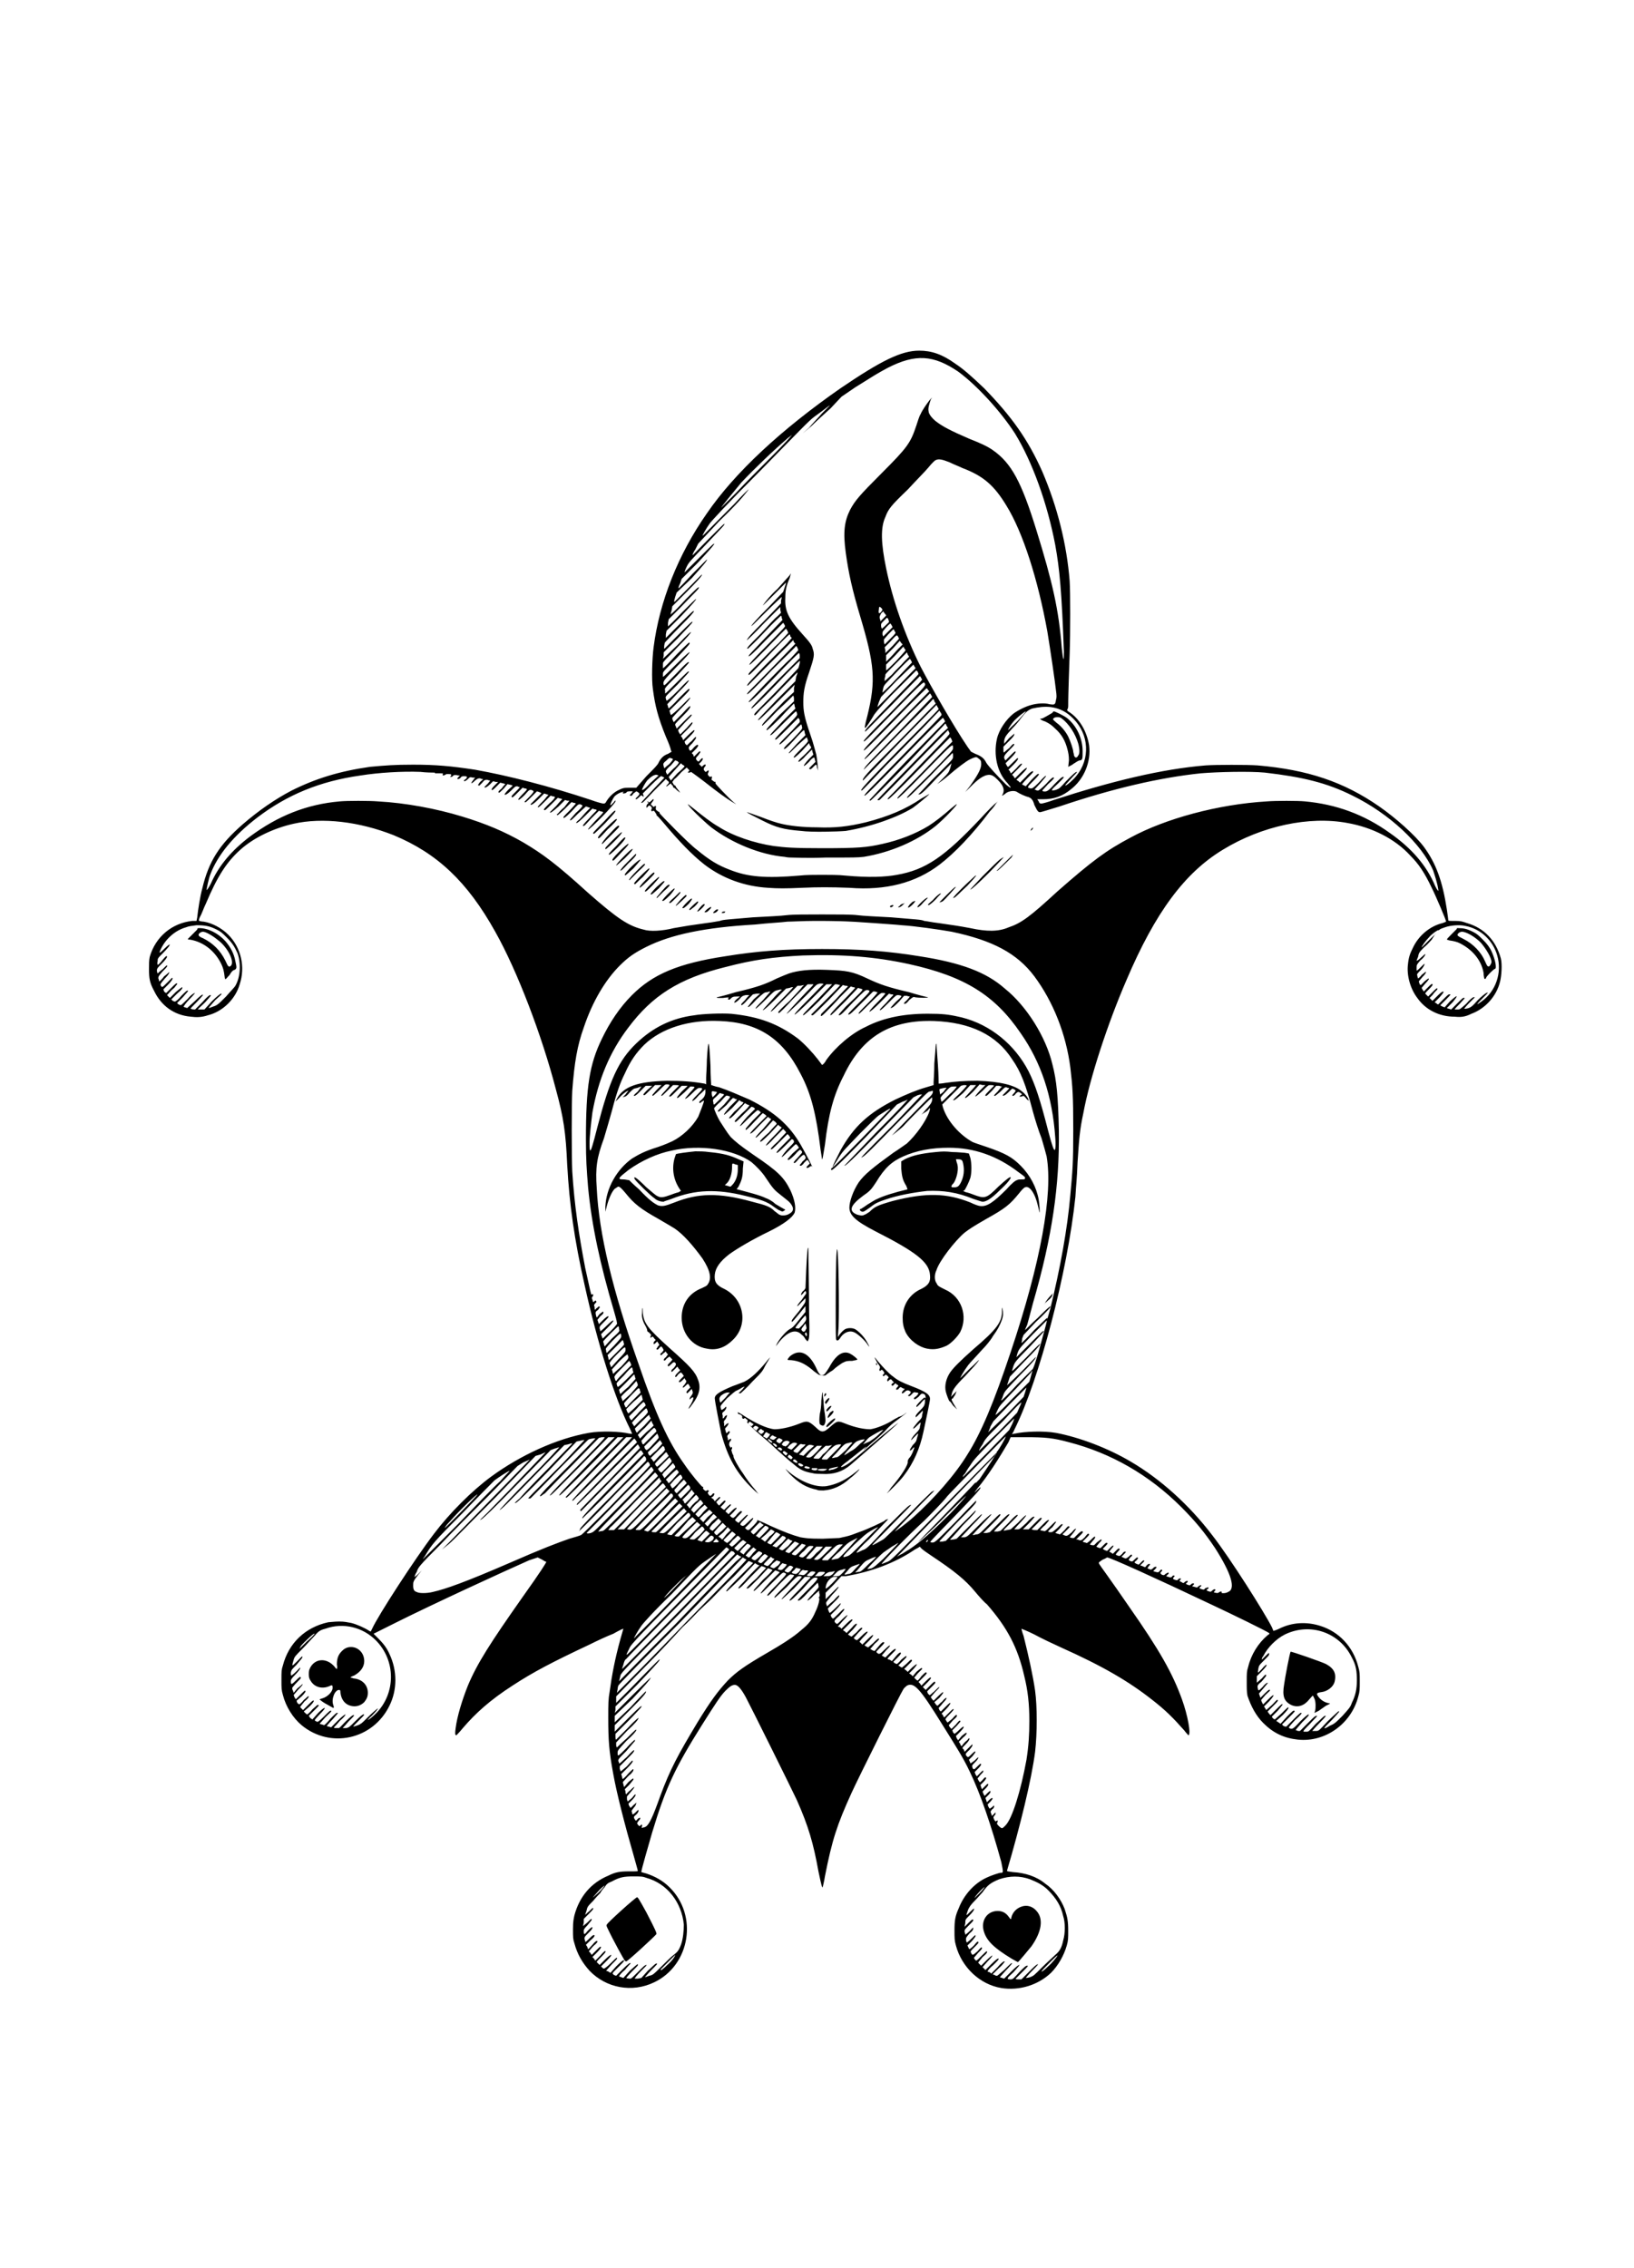 <svg width="227" height="315" xmlns="http://www.w3.org/2000/svg">
    <path d="M119.1,228.1c-3-0.5-5.5-2.9-6.3-5.9c-0.2-0.7-0.2-1-0.2-2.1c0-1.4,0.1-2,0.6-3.1c0.7-1.8,2.1-3.4,3.8-4.2c0.6-0.3,1.8-0.7,2-0.7c0.4,0,0.4,0,0.1-1.5c-1.4-5.1-2.9-9.5-4.4-12.6c-0.9-1.9-1.8-3.3-3.8-6.5c-3.1-5-3.9-5.9-4.9-5.4c-0.1,0.1-0.4,0.3-0.5,0.5c-0.3,0.4-6.2,12.2-7.2,14.4c-2,4.4-2.7,6.5-3.7,11.6c-0.1,0.7-0.3,1.4-0.3,1.5c-0.1,0.1-0.2-0.3-0.6-2.2C93,208,92.3,205.6,90.7,202c-0.6-1.3-6.4-13-7.1-14.3C83,186.6,82.5,186,82.1,186s-0.7,0.2-1.3,0.8c-0.7,0.7-1.4,1.8-3.3,4.8c-3.7,5.9-5,8.6-6.9,14.9C70.2,207.9,69,212,69.1,212c0,0,0.3,0.1,0.7,0.2c1.2,0.4,2.3,1,3.2,1.9c4,3.9,2.9,10.8-2.1,13.2c-3.1,1.5-6.7,0.8-9-1.6c-1-1.1-1.7-2.3-2.1-3.8c-0.2-0.6-0.2-0.8-0.2-2c0-1.1,0.1-1.4,0.2-1.9c0.7-2.6,2.3-4.5,4.7-5.5c1-0.5,1.6-0.6,2.9-0.6c1.2,0,1.2,0,1.2-0.1S68.3,210.7,68,209.6c-1.1-3.8-2.3-8.4-2.8-11.2c-0.6-3.2-0.7-4.8-0.7-7.8c0-2,0-2.6,0.2-3.7c0.3-2.2,0.7-4.4,1.5-7.3c0.2-0.7,0.4-1.4,0.4-1.4c-0.1,0-0.7,0.3-1.4,0.7c-0.8,0.3-2.3,1-3.3,1.5c-5.1,2.4-7.8,3.8-10.7,5.7c-3.1,2-5.1,3.8-6.9,5.9c-0.4,0.5-0.8,0.9-0.9,1c-0.2,0-0.2-0.3-0.1-1c0.2-1.6,0.9-3.9,1.7-5.9c1.3-3.1,3.1-5.9,7.6-12.3c2.5-3.5,3.3-4.8,3.3-4.9c-0.1,0-0.3-0.1-0.6-0.3l-0.6-0.3-1.2,0.4c-3.4,1.5-13.2,6-18.6,8.7l-3,1.5,0.6,0.6c0.7,0.7,1.2,1.3,1.6,2.2c1.1,2.3,1.1,5,0,7.2c-2.3,4.7-8.2,6-12.2,2.7c-1.2-1-2.2-2.6-2.6-4.2c-0.2-0.7-0.2-0.9-0.2-2.1s0-1.4,0.2-2c0.8-3.1,3.1-5.3,6.3-6c0.2,0,0.9-0.1,1.5-0.1c0.8,0,1.1,0.1,1.7,0.2c0.8,0.2,1.9,0.7,2.5,1.1l0.2,0.1,0.2-0.4c0.8-1.8,6-9.8,8.6-13.2c2.2-2.9,5.2-5.9,7.9-7.9c4.1-3,9.1-5.3,13.6-6.1c1.7-0.3,4.4-0.2,5.6,0.1c0.3,0,0.4,0.1,0.4,0c0,0-0.1-0.3-0.3-0.7c-2.1-4.2-4.5-11.8-6.3-20c-1.4-6.2-2.1-11.1-2.4-16.6c-0.2-4.5-0.5-6.6-1.6-10.6C55.3,95.9,51.9,86.9,48.8,81.4C44.9,74.4,40.7,70.5,34.7,68C29.9,66.1,24.8,65.5,20.8,66.4C18.1,67,15.3,68.3,13.4,70s-3.2,3.7-4.8,7.5C8.3,78.1,8,79,7.8,79.3C7.6,79.7,7.6,79.9,7.7,79.9c0,0,0.3,0.1,0.6,0.1c1.2,0.2,2.5,0.9,3.4,1.8c1.8,1.8,2.4,4.5,1.6,6.9C12.7,90.8,10.9,92.5,8.9,93C8,93.3,7.3,93.3,6.5,93.2C4.2,93,2.4,91.7,1.4,89.6C0.8,88.5,0.7,87.9,0.7,86.6c0-0.8,0-1.2,0.1-1.7c0.8-2.8,3.1-4.7,5.9-5H7.3L7.4,79.4c0.1-1,0.4-2.9,0.7-4C9,71.6,10.5,69.3,13.7,66.5c2.2-1.9,4.5-3.5,6.8-4.7c3.4-1.7,6.7-2.7,10.9-3.3c2.2-0.2,3.4-0.3,6-0.3c3.2,0,5.3,0.2,8.6,0.7c4.5,0.8,10.4,2.3,16.1,4.2c0.8,0.3,1.6,0.5,1.7,0.5c0.2,0,0.3,0,0.5-0.4c0.4-0.6,1-1.2,1.7-1.5c0.4-0.2,0.6-0.3,1.4-0.3h1l1.4-1.6c1.1-1.1,1.6-1.6,1.7-1.9c0.3-0.6,0.7-1,1.3-1.2l0.5-0.3-0.1-0.2c0-0.2-0.3-1-0.7-1.9C71.4,51.6,71,50,70.7,47.7c-0.2-1.3-0.1-4.3,0.1-5.8C71.6,35.6,74.2,29,78.2,23.3C82.1,17.6,88.6,11.6,96.8,5.9c5.6-3.8,8.4-5.2,10.9-5.2c1.7,0,3.2,0.5,5,1.8c1.2,0.8,2.2,1.7,4,3.4c3.8,3.9,6.1,7.1,8.1,11.6c2.1,4.9,3.4,10.1,3.8,15.2c0.1,1.5,0.1,7.3,0,10.1c-0.2,5.6-0.2,6.5-0.2,7c0,0.4,0,0.5-0.1,0.7c-0.1,0.1-0.1,0.2,0.4,0.5c1.4,1,2.3,2.7,2.6,4.5c0.3,2.3-0.7,4.7-2.5,6.1c-1.2,1-2.4,1.4-3.9,1.4h-0.8l0.2,0.3c0.1,0.3,0.2,0.3,0.4,0.3c0.1,0,0.9-0.2,1.7-0.5c8-2.6,15-4.3,21.1-4.8c1.4-0.1,5.8-0.1,7.2,0c7,0.6,12,2.3,16.9,5.7c2.3,1.6,5,4,6.2,5.6c1.7,2.3,2.6,4.8,3.2,8.7c0.1,0.7,0.2,1.4,0.2,1.5s0.1,0.1,1,0.1c0.8,0,1,0.1,1.6,0.3c2.4,0.7,4,2.4,4.7,4.9c0.2,0.8,0.1,2.4-0.1,3.2c-0.5,2.1-2.1,3.8-4,4.5c-0.8,0.4-1.4,0.5-2.3,0.4c-2.1,0-4-0.9-5.2-2.6c-1-1.3-1.5-3.2-1.3-4.7c0.1-1,0.3-1.5,0.7-2.3c0.8-1.7,2.4-3,4.1-3.4c0.3-0.1,0.5-0.2,0.5-0.2c0-0.2-1.4-3.5-2-4.7c-1-2.1-1.8-3.3-3-4.5c-2.1-2.3-5.3-3.9-8.7-4.5c-5.3-1-11.9,0.4-17.3,3.7c-5.3,3.2-9.4,8.7-13.4,18.1c-2.6,6-5.1,13.6-6,18.5c-0.5,2.3-0.6,3.7-0.8,6.8c-0.1,2.6-0.2,3-0.3,4.8c-1.1,10.5-5,25.4-8.5,32.4c-0.1,0.3-0.3,0.5-0.3,0.6c0,0,0.2-0.1,0.4-0.1c1.3-0.3,4-0.4,5.7-0.1c3.2,0.6,7.2,2.1,10.4,4c4.1,2.4,8.1,6,11.3,10.2c2.5,3.2,7.3,10.8,8.3,12.8c0.1,0.2,0.2,0.5,0.2,0.5s0.4-0.1,0.8-0.3c1.8-0.9,3.8-1,5.7-0.4c2.6,0.8,4.6,2.9,5.3,5.7c0.2,0.7,0.2,0.9,0.2,2c0,1.2,0,1.4-0.2,2.1c-1,3.9-4.7,6.4-8.4,6c-1.9-0.2-3.4-0.9-4.8-2.3c-1-1-1.7-2.3-2.2-3.8c-0.1-0.6-0.1-0.9-0.1-2s0-1.4,0.2-2c0.4-1.7,1.4-3.3,2.7-4.4c0.3-0.2,0.3-0.2,0.2-0.3c-0.2-0.2-5.1-2.6-8.1-4c-7.8-3.7-14-6.5-14.4-6.5c0,0-0.3,0.2-0.6,0.3c-0.6,0.4-0.6,0.4-0.5,0.6s1.6,2.2,4.2,6c4.2,6,6,9.2,7.3,12.8c0.8,2.2,1.3,4.9,0.9,5c0,0-0.3-0.3-0.6-0.7c-1.5-1.7-2.6-2.8-4.4-4.2c-3.3-2.6-6.9-4.7-12.7-7.3c-1.1-0.5-2.8-1.3-3.7-1.8c-1-0.5-1.8-0.8-1.8-0.8s0.1,0.5,0.3,1c0.7,2.8,1.3,5.5,1.6,7.6c0.3,2.2,0.3,5.9,0,8.5c-0.5,3.9-2.1,10.4-3.9,16.5c0,0.1,0.1,0.1,0.8,0.2c1.7,0.1,3.3,0.6,4.5,1.6c1.2,0.8,2.2,2.2,2.7,3.5c0.4,1.2,0.5,1.7,0.5,3.1c0,1,0,1.3-0.2,2c-0.4,1.4-1.2,2.8-2.2,3.8c-1.8,1.7-4.4,2.5-6.9,2.1zm2.5-2.2c0.7-0.7,0.9-0.9,1.1-0.9s0.1,0.1-0.7,0.9c-0.5,0.5-0.9,0.9-0.9,0.9c0,0.1,0.2,0.1,0.4,0.1h0.4l1-1c0.7-0.7,1.1-1.1,1.3-1.1c0.1-0.1,0,0.1-0.8,0.9c-0.5,0.5-0.9,1-0.9,1s0.3,0,0.6-0.1c0.5-0.2,0.5-0.2,1.7-1.4c0.7-0.7,1.5-1.4,1.8-1.7c0.6-0.5,0.9-1,1.1-2c0.3-1,0.3-2.5,0-3.4c-0.3-1.4-1-2.5-2.1-3.6c-0.7-0.7-1.5-1.1-2.5-1.5c-1.4-0.5-2.8-0.5-4.3,0c-1.2,0.5-1.6,0.8-2.3,1.8c-0.2,0.2-0.7,0.8-1.1,1.2c-0.7,0.7-0.9,1.1-1.1,1.8c-0.1,0.3,0,0.2,0.5-0.3s0.6-0.5,0.5-0.3c0,0.1-0.2,0.4-0.6,0.8c-0.6,0.6-0.6,0.6-0.6,1.1l-0.1,0.5,0.6-0.6c0.5-0.5,0.6-0.5,0.6-0.3c0,0.1-0.2,0.3-0.6,0.7C114,220,114,220,114,220.3c0.1,0.2,0.1,0.4,0.1,0.4s0.3-0.2,0.6-0.5c0.5-0.5,0.5-0.6,0.5-0.4s-0.1,0.4-0.5,0.7c-0.5,0.6-0.5,0.6-0.5,0.9c0,0.2,0.1,0.3,0.1,0.4c0,0,0.3-0.2,0.6-0.5c0.5-0.5,0.6-0.6,0.6-0.5c0.1,0.1-0.1,0.3-0.5,0.8l-0.6,0.6,0.1,0.2c0.1,0.2,0.1,0.3,0.2,0.3c0,0,0.3-0.2,0.6-0.5c0.4-0.5,0.5-0.6,0.6-0.5s0,0.2-0.5,0.7c-0.6,0.6-0.6,0.6-0.5,0.8c0.2,0.4,0.2,0.4,0.9-0.2c0.5-0.6,0.6-0.6,0.6-0.5c0.1,0.1-0.1,0.3-0.5,0.7l-0.6,0.7,0.1,0.2c0.1,0.1,0.2,0.2,0.2,0.2c0.1,0,0.4-0.3,0.8-0.7c0.5-0.5,0.6-0.6,0.7-0.6c0.1,0.1,0,0.3-0.6,0.8c-0.3,0.4-0.6,0.7-0.6,0.8c0,0,0.1,0.1,0.2,0.2l0.2,0.2,0.7-0.7c1-1,1.2-0.9,0.2,0.1l-0.7,0.8,0.2,0.2,0.2,0.2,0.8-0.8c0.7-0.7,0.9-0.8,1-0.8c0.1,0.1,0,0.2-0.7,0.9c-0.5,0.4-0.8,0.8-0.8,0.9c0,0,0.1,0.1,0.3,0.1l0.2,0.2,0.9-0.9c0.4-0.5,0.8-0.8,0.9-0.8s0.1,0,0.1,0s-0.3,0.5-0.8,0.9l-0.9,0.9,0.3,0.1c0.1,0.1,0.2,0.1,0.3,0.1s0.5-0.4,1-0.8c0.8-0.8,1.1-1.1,1.1-0.9c-0.1,0.1-0.4,0.5-0.9,1l-0.8,0.9,0.3,0.1,0.3,0.1,1-1c0.7-0.7,1-0.9,1.1-0.9s-0.1,0.2-0.8,1c-1,0.9-1,1-0.4,1c0.3,0,0.4-0.1,1.2-1zM120.5,224c-2.3-1.4-3.4-2.4-3.8-3.7c-0.5-1.5,0.4-2.9,1.9-2.9c0.7,0,1.2,0.3,1.6,0.9c0.2,0.3,0.3,0.3,0.3,0c0.2-0.8,0.8-1.3,1.4-1.5c0.8-0.3,1.6,0,2.1,0.6c1,1.1,0.7,2.9-0.7,4.9c-0.5,0.6-1.8,2.2-1.9,2.2c0,0-0.4-0.2-0.9-0.5zm-51.9,1.9c0.8-0.8,1-1,1.2-1c0.1,0,0,0.1-0.8,0.9c-0.5,0.5-0.9,1-0.8,1c0,0,0.2,0,0.4,0l0.5-0.1,0.9-1c0.7-0.6,1-1,1.2-1s0.1,0.1-0.7,0.9c-0.5,0.5-0.9,1-0.9,1c0.1,0,0.3-0.1,0.6-0.2c0.5-0.1,0.6-0.2,1.7-1.3c0.7-0.7,1.4-1.4,1.7-1.6c0.5-0.4,0.7-0.6,1-1.4s0.4-2,0.4-2.8c-0.3-3.1-2.3-5.7-5.2-6.5C69.3,212.6,69,212.6,68,212.6c-1.3,0-1.9,0.1-3,0.7c-0.5,0.2-0.7,0.3-1,0.8c-0.3,0.3-0.5,0.6-0.6,0.8c-0.1,0.1-0.6,0.6-1,1.1c-0.7,0.7-0.8,0.8-0.9,1.3c-0.1,0.3-0.2,0.6-0.2,0.6c0,0.1,0.2-0.2,0.6-0.5c0.5-0.5,0.5-0.5,0.5-0.3c0,0.1-0.3,0.4-0.7,0.8l-0.6,0.6V219L61,219.5,61.6,219c0.5-0.5,0.6-0.6,0.6-0.4c0,0.1-0.2,0.3-0.6,0.8c-0.5,0.5-0.5,0.6-0.5,0.8c0,0.6,0.1,0.5,0.6-0.1c0.5-0.5,0.6-0.5,0.6-0.4c0,0.2-0.2,0.4-0.6,0.8c-0.5,0.5-0.5,0.5-0.5,0.8c0.1,0.2,0.1,0.3,0.1,0.4c0.1,0,0.3-0.2,0.6-0.5c0.5-0.5,0.6-0.5,0.7-0.4c0,0.1-0.1,0.3-0.6,0.7l-0.6,0.6,0.2,0.3c0,0.1,0.1,0.3,0.1,0.3c0.1,0,0.3-0.3,0.6-0.6c0.4-0.5,0.6-0.6,0.7-0.5c0,0.1,0,0.2-0.6,0.7l-0.6,0.7,0.2,0.2,0.2,0.3,0.6-0.6c0.5-0.5,0.6-0.6,0.7-0.5c0,0.1-0.1,0.3-0.6,0.8l-0.6,0.6,0.2,0.2,0.2,0.3,0.7-0.7c0.5-0.6,0.7-0.7,0.7-0.6c0.1,0,0,0.2-0.5,0.7c-0.4,0.4-0.7,0.7-0.7,0.8c0,0,0.1,0.1,0.2,0.2l0.2,0.2,0.7-0.7c0.5-0.5,0.8-0.7,0.9-0.7s-0.1,0.3-0.6,0.8l-0.8,0.8,0.2,0.2c0.1,0.1,0.2,0.1,0.2,0.1c0.1,0,0.5-0.3,0.9-0.7c0.6-0.6,0.8-0.8,0.9-0.8c0.1,0.1,0,0.2-0.7,0.9l-0.8,0.9,0.3,0.1,0.3,0.2,0.8-0.9c0.7-0.7,1.1-1,1.1-0.8c0,0.1-0.3,0.4-0.7,0.8c-0.3,0.3-0.7,0.7-0.8,0.8l-0.1,0.2,0.2,0.2,0.3,0.1,0.9-0.9c0.8-0.8,1.1-1,1.1-0.8c0,0-0.4,0.4-0.8,0.9C66.3,226,66,226.4,66,226.5c0,0,0.1,0,0.3,0.1l0.3,0.1,0.9-1c0.8-0.7,1-0.9,1.1-0.9c0.1,0.1,0,0.2-0.7,0.9c-0.5,0.5-0.9,1-0.9,1s0.1,0.1,0.6,0.1c0.1,0,0.5-0.4,1-0.9zm-1.8-1.6c-0.1-0.1-1.7-3-2.3-4.3c-0.2-0.4-0.3-0.6-0.2-0.7c0-0.2,4-3.8,4.2-3.8c0.1,0,0.2,0.1,1.3,2.1c1.3,2.5,1.4,2.8,1.4,3c-0.1,0.2-4,3.8-4.2,3.8c0,0-0.1,0-0.2-0.1zm58.8,0.8c0.5-0.4,1.3-1.4,1.3-1.5s-0.5,0.4-1.1,1s-1.1,1.1-1.1,1.2s0.4-0.2,0.9-0.7zM72.7,224.9c0.6-0.5,1.1-1.2,1.1-1.4c0,0-1.9,1.9-2,2c-0.1,0.3,0.3,0,0.9-0.6zM64,213.9c0-0.1-0.6,0.4-1.1,1c-0.8,0.9-0.7,0.8,0.3-0.1c0.5-0.5,0.8-0.9,0.8-0.9zm52.8,0.2c-0.1-0.1-1.4,1.3-1.4,1.5c0,0,0.3-0.3,0.7-0.7s0.7-0.8,0.7-0.8zM69.7,205.7c0.5-0.3,1-1.4,2-4.2c1.4-3.8,2.5-5.8,5.2-10.3c1.9-3.1,2.9-4.4,4.2-5.8c1.2-1.2,2.3-2,5.4-3.8c1.9-1.1,3.7-2.2,4.8-3.2c1-0.8,1.5-1.4,2-2.6c0.4-0.8,0.7-2,0.4-1.9c0,0,0,0,0.1-0.1c0.1-0.2,0.1-0.3,0-0.6v-0.3L93,173.6c-0.4,0.5-0.8,0.7-0.8,0.7c-0.1,0,0.1-0.3,0.7-0.9c0.8-0.9,0.9-0.9,0.8-1.2c0-0.2-0.1-0.3-0.1-0.4c0,0-0.6,0.6-1.3,1.3c-0.9,1-1.2,1.2-1.4,1.2s0-0.2,1.2-1.4c1.6-1.6,1.7-1.8,1.2-1.8c-0.3,0-0.4,0-1.8,1.6c-1.2,1.2-1.6,1.6-1.8,1.6c-0.1,0,0.1-0.3,1.4-1.6c0.8-0.9,1.5-1.6,1.5-1.6C92.6,171,92.4,171,92.2,171H91.8l-1.5,1.6c-1.1,1-1.6,1.5-1.7,1.5s0.3-0.4,1.4-1.6c1.6-1.6,1.6-1.6,1-1.6c-0.2,0-0.4,0.1-1.7,1.5c-1.2,1.1-1.6,1.5-1.7,1.5c-0.1-0.1,0.2-0.4,1.4-1.6c0.9-0.9,1.4-1.5,1.3-1.5c0-0.1-0.2-0.1-0.3-0.1c-0.3-0.1-0.3-0.1-1.8,1.4c-1.2,1.3-1.5,1.6-1.6,1.5c-0.1,0,0.1-0.3,1.3-1.5c1.5-1.6,1.5-1.5,1-1.7c-0.2,0-0.3,0.1-1.7,1.5c-1,1-1.4,1.4-1.5,1.4s0.2-0.4,1.2-1.5c0.7-0.7,1.4-1.4,1.4-1.4c0-0.1-0.1-0.1-0.3-0.2l-0.3-0.1-1.4,1.4c-1.3,1.3-1.6,1.6-1.6,1.4c0-0.1,0.6-0.7,1.3-1.5c0.8-0.7,1.3-1.3,1.3-1.3C87.3,170,87.2,170,87,169.9l-0.3-0.1-1.3,1.4c-0.9,0.9-1.4,1.4-1.5,1.4s-0.2,0-0.2,0c0-0.1,0.6-0.7,1.4-1.4c0.7-0.8,1.3-1.4,1.3-1.4c0-0.1-0.1-0.1-0.3-0.2l-0.3-0.1-1.5,1.5c-1.1,1.2-1.5,1.6-1.7,1.6c-0.1,0,0-0.2,0.8-1c0.5-0.6,1.2-1.3,1.5-1.6l0.6-0.6-0.3-0.1-0.3-0.2-1.8,1.9c-1.3,1.3-2,1.9-2.1,2c-0.3,0.1,0-0.3,1.4-1.7c0.9-0.9,1.8-1.8,1.9-1.9c0.2-0.2,0.3-0.3,0.3-0.3c0-0.1-0.2-0.1-0.3-0.2l-0.3-0.1-2,2.1c-1.2,1.1-2.5,2.5-3.1,3.1s-1.4,1.3-1.8,1.7s-1.4,1.5-2.3,2.3c-0.8,0.9-3.2,3.5-5.3,5.6l-3.9,4V188c0,0.3,0,0.5,0,0.5s0.8-0.8,1.8-1.8c4.2-4.3,4.4-4.5,4.2-4.1c-0.1,0.2-1.1,1.3-3.1,3.4l-3,3v0.5l-0.1,0.4,2.6-2.6c2.1-2.1,2.6-2.5,2.4-2.3c-0.1,0.3-0.9,1.2-2.5,2.9l-2.5,2.4v0.9l2.2-2.1c1.1-1.2,2.1-2.2,2.1-2.2c0.2,0.1-0.3,0.7-2.2,2.6l-2.1,2.1v0.9l1.9-1.9c1.6-1.6,2.1-2,1.7-1.4c-0.1,0.1-0.9,1-1.8,1.9l-1.7,1.7v0.4c0,0.2,0,0.4,0.1,0.4c0,0,0.7-0.7,1.6-1.6c1.2-1.3,1.6-1.5,1.5-1.4c0,0.2-0.5,0.8-1.6,1.8L65.6,194v0.4c0,0.1,0.1,0.3,0.1,0.3s0.6-0.6,1.4-1.3c1.2-1.2,1.3-1.3,1.3-1.1c-0.1,0.2-0.4,0.6-1.4,1.5c-1.1,1.2-1.2,1.3-1.2,1.6c0,0.6,0,0.6,1.2-0.6c0.6-0.7,1.2-1.2,1.2-1.2s0,0.1,0,0.2c-0.1,0.1-0.6,0.7-1.2,1.4c-1.1,1.1-1.1,1.1-1.1,1.4c0.1,0.1,0.1,0.3,0.1,0.3c0.1,0.1,0.5-0.4,1.1-0.9c0.8-0.9,1-1,1-0.9c0,0.2-0.3,0.5-1,1.2l-1,1v0.4c0.1,0.1,0.1,0.3,0.1,0.3c0,0.1,0.4-0.3,0.9-0.7c0.7-0.8,0.8-0.9,0.8-0.7c0,0.1-0.2,0.4-0.8,1l-0.8,0.8,0.1,0.3c0,0.2,0.1,0.3,0.1,0.4c0,0,0.4-0.3,0.8-0.8c0.6-0.6,0.7-0.7,0.7-0.5c0,0.1-0.1,0.3-0.4,0.6c-0.3,0.2-0.6,0.6-0.8,0.8c-0.3,0.3-0.3,0.3-0.2,0.6l0.1,0.4,0.6-0.7C67.9,199,68,198.9,68,199.1c0,0.1-0.2,0.3-0.6,0.8l-0.6,0.6,0.1,0.3c0,0.2,0,0.3,0.1,0.4c0,0,0.2-0.3,0.6-0.6c0.7-0.7,0.7-0.5,0,0.3l-0.5,0.6v0.4l0.1,0.3,0.6-0.5c0.4-0.5,0.5-0.6,0.5-0.4c0,0.1-0.2,0.4-0.5,0.7l-0.5,0.5,0.1,0.3c0.1,0.1,0.2,0.3,0.2,0.3s0.2-0.2,0.4-0.4c0.4-0.3,0.4-0.4,0.4-0.3s-0.1,0.4-0.3,0.6c-0.4,0.5-0.4,0.5-0.3,0.7c0,0.2,0.1,0.3,0.1,0.3s0.2-0.1,0.4-0.3c0.4-0.4,0.4-0.4,0.4-0.2c0,0.1-0.1,0.3-0.3,0.5c-0.4,0.3-0.4,0.4-0.2,0.7c0.1,0.2,0.2,0.2,0.4-0.1c0.4-0.3,0.5-0.1,0.1,0.3l-0.2,0.3,0.1,0.2c0.2,0.2,0.2,0.3,0.4,0.1s0.2-0.1,0.2,0.1c-0.1,0.3-0.1,0.3,0.2,0.2c0.1,0,0.3-0.1,0.3-0.1zm50-0.2c0.9-0.9,2.1-4.7,2.9-9.1c0.3-1.9,0.4-3.5,0.4-5.4c0-2.3-0.2-4.2-0.7-6.2c-0.9-4-2.4-6.8-5.2-10c-0.4-0.3-1.1-1.1-1.6-1.7c-1.4-1.7-2.9-2.9-6.2-5.1c-1.2-0.8-1.4-1-1.5-1.2c0,0-0.3,0.2-0.7,0.4c-2.8,1.9-6.1,3.1-9.6,3.7H96.9l-1.1,1.2-1.1,1.1v0.9l0.9-0.9c0.7-0.7,0.9-0.9,0.9-0.8s-0.4,0.6-0.9,1.1c-0.8,1-0.9,1-0.8,1.3c0,0.1,0.1,0.2,0.1,0.3c0,0,0.4-0.4,0.9-0.8c0.6-0.7,0.8-0.8,0.8-0.7c0,0.2-0.2,0.4-0.8,1l-0.8,0.8,0.1,0.3c0.1,0.2,0.1,0.3,0.2,0.3c0,0,0.4-0.3,0.8-0.7c0.6-0.6,0.7-0.7,0.7-0.6s-0.2,0.4-0.7,0.9l-0.7,0.7,0.1,0.3c0.1,0.1,0.2,0.2,0.2,0.2c0.1,0,0.4-0.3,0.8-0.7c0.6-0.6,0.7-0.7,0.8-0.6c0,0.1-0.2,0.3-0.7,0.9c-0.8,0.7-0.8,0.8-0.4,1.1c0.1,0.1,0.2,0,0.8-0.6c0.4-0.4,0.7-0.6,0.7-0.6c0.1,0-0.1,0.3-0.6,0.8l-0.7,0.8,0.3,0.1,0.2,0.2,0.7-0.7c0.5-0.5,0.7-0.6,0.8-0.6c0.1,0.1-0.1,0.3-0.6,0.8l-0.7,0.7,0.3,0.2,0.2,0.2,0.7-0.7c0.4-0.5,0.6-0.6,0.7-0.6c0.1,0.1,0,0.2-0.5,0.8l-0.7,0.7,0.3,0.2,0.2,0.1,0.7-0.6c0.5-0.6,0.7-0.7,0.8-0.6c0,0.1-0.1,0.2-0.6,0.7l-0.6,0.7,0.2,0.2c0.1,0,0.2,0.1,0.2,0.1c0.1,0,0.4-0.3,0.7-0.6c0.5-0.5,0.7-0.6,0.8-0.6s0,0.2-0.5,0.7c-0.3,0.3-0.6,0.7-0.6,0.7s0.1,0.1,0.2,0.2l0.2,0.2,0.7-0.7c0.9-0.9,1.1-0.8,0.3,0.1c-0.4,0.4-0.7,0.7-0.7,0.7s0.1,0.1,0.3,0.2l0.2,0.1,0.7-0.6c0.5-0.5,0.7-0.7,0.8-0.6c0.1,0,0,0.2-0.6,0.7c-0.3,0.4-0.6,0.7-0.6,0.7c0.1,0.1,0.2,0.1,0.3,0.2l0.3,0.1,0.6-0.7c0.4-0.5,0.6-0.6,0.7-0.5c0.1,0,0.1,0.1-0.5,0.7s-0.6,0.6-0.5,0.7c0.3,0.3,0.4,0.3,1.1-0.4c0.4-0.4,0.7-0.6,0.7-0.6c0.1,0.1-0.1,0.3-0.5,0.7c-0.3,0.4-0.6,0.7-0.6,0.7s0.1,0.1,0.3,0.2l0.2,0.1,0.6-0.6c0.5-0.5,0.7-0.6,0.8-0.6c0.1,0.1,0,0.2-0.5,0.7c-0.3,0.3-0.6,0.6-0.6,0.7c0,0,0.1,0.1,0.3,0.1l0.3,0.2,0.5-0.6c0.4-0.5,0.6-0.6,0.7-0.6c0.1,0.1,0.1,0.2-0.4,0.7l-0.6,0.6,0.2,0.2c0.1,0,0.2,0.1,0.3,0.1c0,0,0.3-0.2,0.6-0.6c0.5-0.4,0.6-0.5,0.7-0.5c0.1,0.1,0,0.2-0.5,0.7l-0.6,0.6,0.3,0.2,0.2,0.1,0.6-0.5c0.5-0.5,0.6-0.6,0.7-0.6c0.2,0.1,0.1,0.2-0.4,0.7c-0.3,0.3-0.6,0.6-0.6,0.6s0.2,0.1,0.3,0.2l0.2,0.2,0.6-0.6c0.8-0.7,0.9-0.6,0.2,0.2l-0.6,0.6,0.3,0.2,0.2,0.2,0.5-0.6c0.6-0.5,0.8-0.7,0.8-0.4c0,0-0.3,0.3-0.6,0.6l-0.5,0.6,0.2,0.2c0.1,0.1,0.2,0.2,0.3,0.2c0,0,0.3-0.3,0.5-0.6c0.5-0.5,0.6-0.6,0.7-0.5s0,0.2-0.5,0.7l-0.6,0.6,0.2,0.2,0.2,0.3,0.6-0.6c0.5-0.5,0.7-0.6,0.7-0.5c0.1,0,0,0.2-0.5,0.7l-0.6,0.6,0.2,0.2,0.2,0.2,0.6-0.6c0.5-0.5,0.6-0.6,0.7-0.5s0,0.2-0.5,0.7l-0.6,0.6,0.1,0.3c0.1,0.1,0.2,0.2,0.2,0.2c0.1,0.1,0.3-0.2,0.7-0.5c0.4-0.4,0.6-0.6,0.7-0.6c0,0.1-0.2,0.3-0.6,0.7l-0.6,0.7,0.2,0.3,0.2,0.2,0.6-0.6c0.5-0.5,0.7-0.6,0.7-0.6c0.1,0.1-0.1,0.3-0.5,0.8l-0.7,0.6,0.2,0.3c0.1,0.1,0.2,0.2,0.2,0.2c0.1,0,0.3-0.3,0.7-0.6c0.3-0.4,0.5-0.5,0.6-0.5c0,0.1-0.1,0.3-0.5,0.7c-0.3,0.4-0.6,0.7-0.6,0.7c0,0.1,0.1,0.2,0.1,0.3l0.2,0.2,0.6-0.6c0.3-0.3,0.6-0.6,0.7-0.6s-0.1,0.4-0.6,0.9l-0.6,0.6,0.2,0.2c0,0.1,0.1,0.3,0.2,0.3c0,0,0.3-0.3,0.6-0.6c0.5-0.5,0.6-0.6,0.7-0.5c0,0-0.1,0.2-0.6,0.7c-0.6,0.6-0.6,0.7-0.5,0.8s0.1,0.2,0.2,0.3c0,0.1,0.2-0.1,0.7-0.5c0.4-0.5,0.6-0.6,0.6-0.5c0.1,0.1,0,0.3-0.5,0.7l-0.6,0.7,0.1,0.2c0.1,0.1,0.2,0.3,0.3,0.3c0,0,0.3-0.3,0.6-0.6c0.4-0.5,0.5-0.6,0.6-0.5s-0.1,0.2-0.5,0.7l-0.6,0.6,0.1,0.3c0.1,0.1,0.2,0.2,0.2,0.2s0.3-0.2,0.6-0.5s0.6-0.5,0.6-0.5c0.2,0,0,0.3-0.5,0.8c-0.3,0.3-0.5,0.5-0.5,0.5c0,0.1,0.1,0.2,0.1,0.3l0.2,0.3,0.5-0.6c0.5-0.4,0.6-0.5,0.7-0.4c0,0,0,0.2-0.5,0.6l-0.6,0.6,0.2,0.3c0,0.1,0.1,0.3,0.2,0.3c0,0,0.2-0.3,0.5-0.6c0.3-0.2,0.5-0.5,0.5-0.5c0.2,0,0,0.4-0.4,0.8c-0.3,0.3-0.5,0.5-0.5,0.6c0,0,0.1,0.1,0.2,0.2l0.1,0.3,0.5-0.5c0.5-0.5,0.6-0.6,0.6-0.5c0,0.2-0.1,0.3-0.4,0.7c-0.5,0.5-0.6,0.5-0.5,0.8c0.1,0.1,0.2,0.2,0.2,0.2c0.1,0.1,0.3-0.1,0.6-0.4c0.4-0.4,0.5-0.4,0.5-0.3s-0.1,0.2-0.4,0.6l-0.5,0.5,0.1,0.2c0.1,0.2,0.1,0.3,0.1,0.3c0.1,0,0.3-0.2,0.6-0.4c0.4-0.4,0.5-0.5,0.5-0.4s-0.1,0.3-0.4,0.6c-0.5,0.5-0.5,0.5-0.4,0.8c0,0.1,0.1,0.2,0.2,0.2c0,0.1,0.2-0.1,0.5-0.4s0.4-0.4,0.5-0.3c0,0.1-0.1,0.3-0.4,0.6l-0.5,0.5,0.1,0.3,0.2,0.3,0.4-0.4c0.4-0.4,0.5-0.5,0.5-0.3c0,0.1-0.1,0.2-0.4,0.5l-0.4,0.5,0.1,0.2c0.1,0.2,0.2,0.3,0.2,0.3c0,0.1,0.2-0.1,0.4-0.3c0.3-0.4,0.4-0.4,0.5-0.3c0,0.1-0.1,0.3-0.4,0.6l-0.4,0.4,0.1,0.3,0.1,0.3,0.4-0.4c0.4-0.4,0.4-0.4,0.5-0.3c0,0.1-0.1,0.3-0.4,0.6l-0.4,0.4,0.1,0.3c0.1,0.1,0.1,0.3,0.2,0.3c0,0,0.2-0.2,0.4-0.4c0.3-0.3,0.4-0.3,0.4-0.2c0,0.2-0.2,0.4-0.4,0.6l-0.3,0.3,0.1,0.3,0.1,0.3,0.3-0.3c0.2-0.2,0.4-0.3,0.4-0.3c0.2,0,0,0.3-0.3,0.6l-0.3,0.3,0.1,0.3c0.1,0.2,0.2,0.3,0.2,0.3s0.1-0.1,0.3-0.2c0.3-0.3,0.3-0.3,0.3-0.1c0,0.1-0.1,0.3-0.3,0.4l-0.2,0.3,0.1,0.3,0.1,0.3,0.3-0.3,0.2-0.2v0.2c0,0.1-0.1,0.2-0.2,0.3l-0.1,0.2,0.1,0.3c0.2,0.3,0.2,0.3,0.3,0.2c0.2-0.1,0.2-0.1,0.2,0c0,0.2-0.1,0.3-0.1,0.3c-0.1,0.1,0.5,0.7,0.7,0.7c0.1,0,0.3-0.2,0.5-0.4zm43.1-14.1c0.9-0.8,1.1-1.1,1.3-1.1c0.2-0.1,0.1,0.1-0.8,1c-0.6,0.6-1,1.1-1,1.1s0.2,0,0.5,0c0.4,0,0.4,0,1.6-1.3c0.7-0.7,1.3-1.2,1.5-1.4c0.3-0.1,0.2,0-0.8,1.1c-0.7,0.7-1.2,1.2-1.1,1.2c0,0.1,0.4-0.1,0.7-0.3c0.7-0.3,0.8-0.4,1.8-1.4c0.9-1,1.1-1.2,1.3-1.8c0.5-1,0.7-1.9,0.7-3.1c0-1.3-0.1-2.1-0.7-3.2c-1.7-3.5-5.8-4.9-9.3-3.2c-1.2,0.6-2.4,1.8-3,3c-0.2,0.2-0.2,0.4-0.2,0.5c0,0,0.2-0.2,0.5-0.5s0.5-0.5,0.5-0.4s0,0.2,0,0.2c0,0.1-0.3,0.4-0.7,0.8c-0.7,0.7-0.7,0.7-0.8,1.2c0,0.2-0.1,0.4,0,0.5c0,0,0.2-0.2,0.5-0.5c0.3-0.4,0.6-0.6,0.6-0.6c0.2,0-0.1,0.4-0.7,1l-0.6,0.6v0.9l0.7-0.6c0.5-0.6,0.6-0.6,0.6-0.4c0,0.1-0.2,0.3-0.6,0.8c-0.6,0.5-0.6,0.6-0.6,0.8c0.1,0.6,0.1,0.6,0.7,0c0.3-0.4,0.6-0.6,0.7-0.6s-0.1,0.2-0.6,0.8l-0.6,0.7,0.1,0.3,0.1,0.3,0.6-0.6c0.5-0.5,0.7-0.6,0.7-0.5c0.1,0.1-0.1,0.2-0.6,0.7l-0.6,0.7,0.1,0.3c0.1,0.1,0.1,0.3,0.2,0.3c0,0,0.3-0.3,0.7-0.7c0.9-0.9,1-0.7,0.1,0.3l-0.7,0.7,0.2,0.3,0.1,0.2,0.8-0.7c0.6-0.6,0.7-0.8,0.8-0.7s-0.1,0.3-0.7,0.9l-0.7,0.7,0.2,0.3c0.1,0.1,0.2,0.2,0.2,0.2s0.4-0.4,0.8-0.8c0.6-0.6,0.8-0.8,0.9-0.7c0,0-0.1,0.2-0.7,0.9c-0.4,0.4-0.8,0.8-0.8,0.8c0,0.1,0.1,0.2,0.2,0.3l0.2,0.1,0.9-0.8c0.8-0.8,1-1,1-0.8c0,0.1-0.3,0.5-0.8,1l-0.9,0.8,0.3,0.2,0.3,0.2,0.9-1c0.7-0.7,0.9-0.9,1-0.8c0.2,0,0,0.2-0.8,1l-0.9,0.9,0.2,0.2c0.2,0.1,0.3,0.1,0.4,0.1c0,0,0.4-0.4,1-1c0.7-0.7,1-1,1.1-0.9c0.1,0-0.1,0.3-0.9,1c-0.9,1-0.9,1-0.8,1.1c0.4,0.2,0.5,0.2,1.5-0.9c0.7-0.7,1.1-1,1.2-1c0.1,0.1-0.1,0.3-0.9,1.1c-0.5,0.6-0.9,1-0.9,1.1c0,0,0.2,0,0.3,0.1h0.3l1-1c0.9-0.9,1.1-1.1,1.3-1.1s0,0.1-0.9,1.1c-0.7,0.7-1,1-0.9,1.1c0,0,0.2,0,0.4,0c0.3,0,0.3,0,1.3-1.1zm-0.1-1.8c0.1-0.4,0.1-1.3-0.1-1.7c-0.1-0.2-0.2-0.4-0.2-0.4c-0.1,0-0.3,0.3-0.5,0.5c-0.7,0.9-1.6,1.2-2.5,0.8c-1-0.5-1.3-1.2-1-2.9c0.1-0.8,0.8-4.5,0.9-4.5c0-0.1,4.3,1.4,4.9,1.7c1.1,0.6,1.5,1.3,1.2,2.5c-0.2,0.7-1,1.3-1.8,1.4c-0.7,0.1-0.8,0.2-0.4,0.7c0.3,0.4,0.8,0.7,1.2,0.8l0.4,0.1-0.6,0.3c-0.3,0.2-0.7,0.5-1,0.7l-0.6,0.3,0.1-0.3zM28,191.1c0.7-0.7,1-0.9,1.1-0.9c0.2,0,0.1,0.1-0.7,0.9C28,191.6,27.6,192,27.6,192s0.2,0,0.5,0c0.4-0.1,0.4-0.1,1.3-1c0.7-0.7,1-0.9,1.1-0.9c0.2,0,0.1,0.1-0.6,0.8c-0.5,0.5-0.9,0.9-0.8,0.9c0,0,0.8-0.2,1-0.4c0.1,0,0.6-0.5,1.1-1s1-0.9,1.1-1c0.3-0.2,0.3-0.2-0.1,0.3c-0.3,0.3-0.6,0.7-0.8,0.8c-0.1,0.2-0.3,0.3-0.3,0.3c0,0.2,0.7-0.4,1.2-0.9C35,187.1,35,182.6,32.2,179.8c-1.8-1.8-4.5-2.5-7-1.6c-0.8,0.2-1,0.4-1.6,1.1c-0.3,0.3-1,1.1-1.6,1.7c-0.9,0.9-1.1,1.1-1.2,1.5c-0.3,1-0.3,1,0.5,0.2C22,182,22,181.9,22,182.2c-0.1,0.2-0.4,0.5-0.8,1c-0.7,0.7-0.7,0.7-0.8,1.1c0,0.3,0,0.4,0.1,0.4c0,0,0.3-0.2,0.7-0.6c0.5-0.5,0.5-0.6,0.5-0.4c0,0.1-0.3,0.5-0.7,0.9c-0.5,0.5-0.6,0.7-0.6,0.9c0,0.5,0.1,0.5,0.7-0.1c0.5-0.5,0.6-0.6,0.7-0.4c0,0.1-0.2,0.3-0.6,0.7c-0.3,0.3-0.6,0.7-0.6,0.7c0,0.1,0,0.3,0.1,0.4l0.1,0.3,0.5-0.6c0.4-0.3,0.7-0.6,0.7-0.6c0.1,0,0,0.2-0.6,0.8l-0.6,0.7,0.1,0.3,0.2,0.3,0.6-0.6c0.5-0.5,0.6-0.6,0.7-0.6c0.1,0.1,0,0.3-0.5,0.8l-0.7,0.6,0.1,0.3c0.1,0.1,0.2,0.2,0.3,0.2c0,0,0.3-0.2,0.6-0.6c0.5-0.4,0.6-0.6,0.7-0.5c0,0.1-0.1,0.3-0.6,0.7c-0.3,0.4-0.6,0.7-0.6,0.8c0,0,0.1,0.1,0.2,0.2l0.2,0.2,0.7-0.7c0.5-0.5,0.7-0.7,0.8-0.6c0,0.1-0.1,0.3-0.6,0.8l-0.8,0.7,0.2,0.2c0.1,0.1,0.2,0.2,0.3,0.2c0,0,0.4-0.3,0.7-0.7c0.6-0.5,0.7-0.7,0.8-0.6c0.2,0,0.1,0.1-0.6,0.8l-0.7,0.7,0.2,0.3,0.3,0.2,0.8-0.9c0.5-0.5,0.8-0.7,0.9-0.7s-0.1,0.3-0.7,0.9c-0.8,0.9-0.8,0.8-0.4,1c0.1,0.1,0.3,0,1-0.7s0.9-0.9,1-0.8s-0.1,0.2-0.8,0.9l-0.8,0.9,0.3,0.1c0.1,0,0.3,0.1,0.3,0.1c0.1,0,0.5-0.4,0.9-0.9c0.7-0.7,0.9-0.9,1-0.8c0.1,0,0,0.1-0.7,0.9c-0.5,0.5-0.8,0.9-0.8,0.9s0.1,0.1,0.3,0.1l0.3,0.1,0.9-0.9c0.6-0.6,1-0.9,1.1-0.9c0,0.1-0.2,0.4-0.8,0.9c-0.4,0.5-0.8,0.9-0.8,0.9c0,0.1,0.1,0.1,0.3,0.1c0.1,0,0.3,0,0.3,0c0.1,0.1,0.5-0.4,1-0.9zm-2.6-2.4c-0.4-0.2-0.8-0.5-0.9-0.6C24.3,188,24.4,188,24.7,187.9c0.8-0.2,1.6-1,1.5-1.6c0-0.3-0.1-0.3-0.5-0.1c-1,0.4-2,0.1-2.5-0.7C23,185.2,22.9,185,22.9,184.6c0-0.5,0-0.6,0.2-1c0.7-1.3,2.3-1.4,3.4-0.1c0.1,0.2,0.3,0.3,0.3,0.3s0.1-0.3,0-0.6c0-0.9,0.2-1.4,0.7-1.9c0.3-0.3,0.5-0.4,0.8-0.5c1.2-0.3,2.3,0.6,2.3,1.9c0,0.8-0.5,1.5-1.4,2c-0.3,0.1-0.5,0.2-0.5,0.3c0,0,0.2,0,0.4,0.1c1.2,0.1,2,0.9,2,2c0,0.6-0.2,0.9-0.5,1.3c-0.5,0.5-1.2,0.7-1.9,0.5c-0.8-0.2-1.3-0.9-1.4-1.8c0-0.4-0.1-0.4-0.2-0.4c-0.6,0-1.1,1.3-0.8,2.1c0.1,0.3,0.1,0.4,0,0.4c0,0-0.4-0.2-0.9-0.5zm50-11.5c4.6-4.7,8.3-8.5,8.3-8.6c0,0-0.1-0.1-0.2-0.1l-0.3-0.2-8.6,8.9c-4.8,4.8-8.7,8.8-8.7,8.9c0,0-0.1,0.3-0.1,0.5l-0.1,0.5,0.7-0.7c0.4-0.4,4.5-4.5,9-9.2zm-1.6,0.4c4.2-4.4,8-8.3,8.4-8.7l0.8-0.7-0.3-0.1c-0.1-0.1-0.2-0.2-0.3-0.2c0,0-3.7,3.7-8.1,8.3c-7,7.1-8.1,8.2-8.1,8.5c-0.1,0.4-0.2,0.8-0.2,0.8s3.5-3.6,7.8-7.9zm0.5-1.8c4.3-4.4,7.8-8,7.8-8c0-0.1-0.1-0.2-0.2-0.3l-0.3-0.1-0.5,0.5C79.4,169.7,67.2,182.1,67,182.4c-0.2,0.1-0.3,0.4-0.4,0.8c-0.1,0.3-0.2,0.6-0.2,0.6c0.1,0,3.6-3.6,7.9-8zm0-1.3c3.8-3.9,7-7.2,7-7.3c0,0-0.1-0.1-0.2-0.2l-0.2-0.1-6.7,6.8c-6.5,6.6-6.6,6.8-6.8,7.3c-0.4,0.8-0.4,0.8-0.3,0.8s3.3-3.3,7.2-7.3zm-50.6,4.4c0-0.2-1.4,1.1-1.9,1.7c-0.1,0.2-0.2,0.4-0.2,0.4s0.4-0.4,1-1c0.6-0.5,1.1-1,1.1-1.1zm50.5-5.6c2.9-3,5.3-5.5,5.3-5.5s-0.5,0.3-1.2,0.8c-1.2,0.8-1.2,0.8-5,4.8c-2.6,2.5-4,4.1-4.2,4.4c-0.5,0.7-1,1.6-1,1.7s0.1-0.1,0.3-0.3s2.8-2.8,5.8-5.9zm-0.3-1c0.9-0.9,1.5-1.6,1.5-1.5c-0.6,0.3-3.3,3.1-3.1,3.1c0,0,0.8-0.7,1.6-1.6zm-33.8,0.8c1.8-0.4,4.6-1.4,10.6-4c4.8-2.1,6.7-2.8,8.4-3.4c0.7-0.2,1.4-0.4,1.6-0.5s1.1-1,4-3.9c2.1-2.2,4.2-4.3,4.7-4.8l0.9-1-0.1-0.3C70.1,155.1,70,155,70,155s-1.9,1.9-4.1,4.1c-4,4.2-5.7,5.8-5.5,5.6c0.1-0.1,0.2-0.3,0.2-0.4c0.1-0.2,2.1-2.3,4.5-4.7c2.4-2.5,4.5-4.6,4.6-4.7c0.1-0.2,0.1-0.2,0-0.5c-0.1-0.1-0.2-0.2-0.2-0.2s-1.9,2-4.3,4.4c-2.3,2.4-4.3,4.3-4.3,4.3s0-0.1,0-0.1c0-0.2,1.8-2.1,7.6-8l0.9-0.9-0.2-0.3c-0.1-0.2-0.2-0.2-0.3-0.1c-1.8,1.9-8.2,8.4-8.2,8.4c0-0.1-0.1-0.1-0.1-0.2c0,0,1.9-2,4.2-4.3l4.1-4.3-0.1-0.2c-0.1-0.2-0.2-0.3-0.2-0.3s-1.9,1.9-4.2,4.2c-2.8,2.9-4.2,4.2-4.2,4.2c-0.1,0-0.1,0,0-0.2c0.1-0.1,4.5-4.7,7.5-7.7l0.8-0.8-0.2-0.3c-0.1-0.1-0.1-0.2-0.2-0.2c0,0-1.7,1.7-3.7,3.8c-2.1,2.1-4,4.1-4.3,4.3c-0.4,0.4-0.5,0.6-0.6,0.5c-0.1,0,0.8-1,4.1-4.4c2.3-2.4,4.2-4.3,4.2-4.4c0,0-0.1,0-0.4,0H67l-4.1,4.2c-2.2,2.3-4.1,4.2-4.2,4.2s-0.1,0-0.1-0.1c0,0,1.8-1.9,4-4.2l4-4.1H65.8l-2.7,2.8c-5,5.1-5.3,5.3-5.4,5.3c-0.1-0.1,0.6-0.8,3.2-3.5c1.8-1.9,3.6-3.7,3.9-4l0.6-0.6H64.5l-3.9,4c-3.1,3.1-4,4.1-4.2,4.1c-0.1,0,0.4-0.6,2.5-2.7c4-4.1,5.2-5.3,5.1-5.4c0,0-0.2,0-0.4,0l-0.4,0.1-3.6,3.7c-2,2-3.7,3.8-3.9,4c-0.2,0.1-0.4,0.3-0.6,0.4c-0.2,0-0.1-0.1,0.8-1.1c5.5-5.5,6.7-6.8,6.8-6.9c0-0.1-0.6,0-0.9,0.1c-0.1,0-1.9,1.9-4.1,4.1c-2.1,2.2-4,4.1-4,4.1c-0.1,0-0.2,0-0.3,0s0.4-0.5,4.8-4.9c1.7-1.8,3-3.2,3-3.2s-0.3,0-0.6,0.1l-0.5,0.1-4,4.2c-3,3.1-4.2,4.2-4.4,4.3c-0.3,0.1-0.3,0.1,0.5-0.6c0.4-0.5,2.2-2.4,4-4.2c1.8-1.9,3.3-3.4,3.3-3.4c0-0.1-0.3,0-0.6,0.1l-0.5,0.1-4.2,4.3c-3.6,3.7-4.7,4.8-4.8,4.7c0,0,1.8-2,4.2-4.4C55.9,155,57.7,153,57.7,153c-0.1,0-0.3,0.1-0.7,0.2l-0.5,0.2-4.6,4.7c-3.4,3.5-4.7,4.7-5,4.9c-0.4,0.2-0.3,0.2,0.8-0.9c4.2-4.3,8.1-8.4,8.1-8.4s-0.3,0.1-0.7,0.3l-0.7,0.2-5.5,5.7c-3.7,3.7-5.9,6-6.5,6.5l-1,0.8,1.1-1.1c8.2-8.4,11.1-11.4,11.1-11.4s-0.4,0.2-0.9,0.4l-0.8,0.5-3.9,4c-2.2,2.2-5.3,5.3-6.9,7c-3,3-3,3.1-3.2,3.7c-0.2,0.3-0.3,0.6-0.3,0.7c-0.1,0.1,0.2-0.1,0.5-0.4l0.5-0.5-0.5,0.6c-0.7,0.9-0.7,1-0.7,1.5s0.1,0.8,0.5,0.9c0.3,0.2,1.4,0.2,2.2,0zm109.3,0c0.2-0.1,0.4-0.1,0.3,0.1c0,0.1,0.6,0.1,0.9-0.1c1.1-0.4,0.5-2.5-1.8-6.1c-1.4-2.1-2.7-3.7-4.7-5.7c-4.5-4.5-9.8-7.5-15.6-9c-2.2-0.6-3.3-0.7-6-0.7h-2.1l-0.3,0.7c-1.3,2.2-2.8,4.6-4.3,6.4c-0.2,0.3-0.4,0.5-0.4,0.6c0,0,0.2-0.2,0.4-0.4s0.4-0.4,0.4-0.3c0.1,0.1-0.6,0.9-3.6,4c-3.3,3.4-3.5,3.6-3.3,3.6c0.6,0.1,0.5,0.1,3.5-2.9c1.5-1.6,2.8-2.9,2.8-2.9s0,0.1,0,0.2c0,0.2-0.9,1.1-2.6,2.8c-1.4,1.5-2.5,2.6-2.5,2.7c0,0,0.2,0,0.4,0l0.5-0.1,2-2.1c1.1-1.1,2.1-2.1,2.1-2.1c0.2,0-0.2,0.5-1.8,2.1c-0.9,1.1-1.7,1.9-1.7,1.9c0,0.1,0.2,0,0.5,0l0.4-0.1,1.7-1.7c1.2-1.2,1.7-1.7,1.8-1.7s-0.2,0.4-1.4,1.6c-0.8,0.9-1.5,1.6-1.5,1.6s0.2,0,0.5,0c0.4-0.1,0.4-0.1,2-1.7c0.9-0.9,1.6-1.5,1.7-1.5s0,0.1-1.6,1.8c-0.6,0.6-1,1.1-1,1.1s0.2,0,0.5-0.1c0.4,0,0.5-0.1,1.8-1.4c1.1-1.1,1.4-1.4,1.5-1.4c0.2,0,0.1,0.2-1,1.3c-0.7,0.7-1.3,1.3-1.3,1.3c0.1,0,0.3,0,0.5,0l0.4-0.1,1.2-1.2c1-1,1.3-1.3,1.5-1.3c0.1,0,0,0.2-1,1.2c-0.6,0.6-1.1,1.1-1.1,1.2c0,0,0.3,0,0.5,0l0.4-0.1,1.1-1.1c0.8-0.9,1.1-1.1,1.2-1.1c0.2,0,0.1,0.1-0.6,0.8c-0.5,0.5-1,1-1.1,1.1l-0.2,0.3,0.5-0.1,0.5-0.1,1-0.9c1.3-1.4,1.6-1.4,0.4-0.1c-0.5,0.5-0.9,1-0.9,1s0.2,0,0.4,0c0.4,0,0.4-0.1,1.3-0.9c0.7-0.8,1.1-1,1.1-0.8c0,0-0.3,0.4-0.8,0.9l-0.8,0.8h0.8l0.8-0.8c0.6-0.6,0.8-0.8,0.9-0.8c0.2,0,0.2,0.1-0.5,0.8c-0.4,0.4-0.8,0.8-0.8,0.8c0.1,0,0.2,0.1,0.4,0.1h0.4l0.7-0.7c0.5-0.5,0.7-0.7,0.9-0.7c0.1,0,0,0.1-0.5,0.7c-0.4,0.3-0.7,0.7-0.7,0.7s0.2,0.1,0.4,0.1c0.3,0.1,0.3,0.1,1-0.6c0.6-0.6,0.8-0.8,0.8-0.6c0,0-0.2,0.3-0.5,0.7c-0.4,0.3-0.6,0.6-0.6,0.6s0.1,0.1,0.3,0.1c0.3,0,0.3,0,1-0.6c0.4-0.4,0.6-0.6,0.7-0.5c0.1,0,0,0.1-0.4,0.6l-0.6,0.6,0.3,0.1c0.1,0,0.3,0.1,0.3,0.1c0.1,0,0.4-0.3,0.7-0.6c0.4-0.5,0.5-0.6,0.6-0.5c0.2,0,0.1,0.1-0.4,0.6l-0.5,0.5,0.2,0.1c0.4,0.2,0.5,0.1,1.1-0.4c0.3-0.4,0.5-0.5,0.6-0.5c0,0-0.1,0.2-0.4,0.6l-0.5,0.6,0.3,0.1h0.3l0.5-0.5c0.4-0.4,0.6-0.5,0.7-0.4s0,0.2-0.4,0.6l-0.5,0.5h0.2c0.4,0.2,0.5,0.2,1-0.3c0.3-0.4,0.4-0.5,0.5-0.5c0.2,0.1,0.1,0.2-0.3,0.6l-0.5,0.5,0.2,0.1c0.2,0,0.3,0.1,0.4,0.1c0,0,0.3-0.2,0.5-0.4c0.3-0.3,0.5-0.5,0.6-0.5c0.1,0.1,0,0.3-0.3,0.6l-0.4,0.5,0.3,0.1H132l0.4-0.4c0.4-0.3,0.5-0.4,0.6-0.4c0.1,0.1,0,0.2-0.3,0.5l-0.4,0.5,0.2,0.1c0.2,0.1,0.3,0.1,0.4,0.1c0,0,0.2-0.2,0.4-0.4c0.3-0.3,0.4-0.4,0.5-0.3c0.1,0,0.1,0.1-0.2,0.4c-0.2,0.2-0.4,0.4-0.4,0.4s0.1,0.1,0.3,0.2l0.3,0.1,0.4-0.4c0.3-0.3,0.4-0.4,0.5-0.3c0,0-0.1,0.2-0.3,0.4l-0.3,0.4,0.2,0.1,0.3,0.2,0.4-0.4c0.3-0.3,0.4-0.4,0.5-0.3c0.1,0,0.1,0.1-0.2,0.4c-0.2,0.2-0.3,0.4-0.3,0.4c0.1,0.1,0.4,0.2,0.5,0.2s0.3-0.2,0.4-0.3c0.2-0.3,0.3-0.3,0.4-0.3c0.2,0,0.1,0.1-0.2,0.4l-0.3,0.3,0.2,0.1c0.4,0.2,0.4,0.2,0.8-0.1c0.2-0.2,0.3-0.3,0.4-0.3c0.1,0.1,0.1,0.2-0.2,0.4c-0.1,0.2-0.2,0.3-0.2,0.3c0,0.1,0.1,0.1,0.2,0.2c0.3,0.1,0.3,0.1,0.6-0.2c0.2-0.2,0.3-0.3,0.4-0.3c0.2,0.1,0.1,0.1-0.1,0.4c-0.2,0.1-0.3,0.3-0.3,0.3s0.1,0.1,0.3,0.2l0.3,0.1,0.3-0.3c0.2-0.2,0.3-0.3,0.4-0.3c0.1,0.1,0.1,0.1-0.2,0.4l-0.3,0.3,0.3,0.1c0.4,0.2,0.4,0.2,0.6-0.1c0.2-0.2,0.3-0.2,0.4-0.2s0.1,0.1-0.1,0.3l-0.2,0.3,0.2,0.1,0.3,0.1,0.3-0.2c0.1-0.2,0.3-0.2,0.4-0.2s0.1,0.1-0.1,0.3l-0.3,0.3,0.3,0.1c0.4,0.1,0.4,0.1,0.6-0.1c0.1-0.2,0.2-0.2,0.3-0.2c0.1,0.1,0.1,0.1-0.1,0.3c-0.1,0.1-0.1,0.2-0.1,0.2s0.1,0.1,0.2,0.2c0.3,0.1,0.3,0.1,0.5-0.1c0.2-0.1,0.3-0.2,0.4-0.2c0.1,0.1,0.1,0.1-0.1,0.3l-0.2,0.2,0.3,0.1c0.3,0.1,0.3,0.1,0.5,0c0.1-0.2,0.2-0.2,0.3-0.2c0.1,0.1,0.1,0.1,0,0.2c-0.2,0.2-0.2,0.3,0.1,0.4s0.4,0.1,0.5-0.1c0.2-0.1,0.3-0.1,0.3-0.1c0.1,0.1,0,0.1,0,0.2c-0.2,0.1-0.2,0.2,0.1,0.3c0.3,0.2,0.3,0.2,0.5,0c0.1-0.1,0.4-0.2,0.4-0.1s0,0.1-0.1,0.2c-0.2,0.1-0.2,0.2,0.1,0.3s0.3,0.1,0.5-0.1c0.1-0.1,0.2-0.1,0.3-0.1s0.1,0.1,0,0.2l-0.2,0.2,0.4,0.1c0.3,0.1,0.3,0.1,0.5-0.1c0.1-0.1,0.4-0.2,0.4-0.1s-0.1,0.1-0.2,0.2c-0.1,0.2-0.1,0.2,0.2,0.3s0.4,0.1,0.5-0.1c0.2-0.1,0.5-0.2,0.5-0.1s-0.1,0.2-0.2,0.2c-0.1,0.2-0.1,0.2,0.2,0.3s0.3,0.1,0.5-0.1c0.1-0.1,0.3-0.2,0.3-0.2c0.2,0.1,0.2,0.1,0.1,0.2c-0.2,0.2-0.2,0.3,0,0.3c0.4,0.1,0.5,0,0.6-0.1zM96.3,171c-0.1,0-0.3,0-0.5,0c-0.3,0.1-0.4,0.2-0.6,0.4c-0.3,0.3-0.5,0.8-0.5,1.2c0,0.1,0.3-0.1,0.9-0.7c0.7-0.7,0.8-0.9,0.7-0.9zM95,171.2c0-0.1,0-0.1,0-0.1c-0.1,0-0.1,0-0.1,0.1c0,0,0,0,0.1,0c0,0,0,0,0,0zm-1.9-0.6c0.2-0.2,0.2-0.3,0.1-0.3c-0.3-0.1-0.6-0.1-0.8,0.2c-0.2,0.1-0.3,0.3-0.3,0.3s0.1,0.1,0.3,0.1s0.3,0,0.3,0c0.1,0,0.2-0.1,0.4-0.3zm1.2,0.1c0.2-0.1,0.3-0.3,0.3-0.3c0-0.1-0.2-0.1-0.4-0.1c-0.4,0-0.5,0-0.7,0.3l-0.3,0.3h0.4c0.4,0,0.5,0,0.7-0.2zm1.4-0.1l0.3-0.4-0.5,0.1c-0.4,0-0.5,0.1-0.8,0.3l-0.3,0.3h0.5c0.4,0,0.4,0,0.8-0.3zm1.4-0.2c0.2-0.2,0.4-0.5,0.4-0.5s-0.3,0-0.5,0.1c-0.5,0.1-0.6,0.2-0.9,0.5l-0.4,0.4h0.5c0.4,0,0.4,0,0.9-0.5zM92,170.5c0.2-0.2,0.3-0.3,0.2-0.4c0,0-0.2,0-0.4,0C91.5,170,91.5,170,91.2,170.3l-0.3,0.4h0.3c0.4,0.1,0.5,0.1,0.8-0.2zm5.8,0.1c0.3,0,0.5-0.1,1-0.7c0.4-0.4,0.7-0.7,0.6-0.7c0,0-0.3,0.1-0.6,0.2c-0.6,0.2-0.7,0.3-1.1,0.8c-0.5,0.5-0.5,0.6,0.1,0.4zM91,170.3c0.2-0.3,0.3-0.4,0.2-0.4S91,169.8,90.8,169.8c-0.2-0.1-0.2-0.1-0.5,0.3c-0.2,0.1-0.3,0.3-0.3,0.3c0,0.1,0.3,0.2,0.6,0.2c0,0,0.2-0.1,0.4-0.3zm-1.1-0.2c0.1-0.2,0.3-0.4,0.3-0.4c0-0.1-0.1-0.1-0.2-0.2c-0.3-0.1-0.3-0.1-0.7,0.3C89.1,170,89,170.1,89,170.2c0,0,0.3,0.2,0.5,0.2c0,0,0.2-0.1,0.4-0.3zm9.5,0.2c0.3-0.1,0.5-0.3,1.3-1.1c0.6-0.5,1-0.9,1-1c0,0-0.4,0.1-0.8,0.3c-0.7,0.3-0.8,0.4-1.4,1.1c-0.4,0.5-0.7,0.8-0.7,0.8c0.1,0,0.3-0.1,0.6-0.1zM89,169.7c0.2-0.2,0.3-0.4,0.3-0.4S89.2,169.2,89,169.2l-0.3-0.1-0.3,0.3C88,169.9,88,170,88.2,170c0.3,0.1,0.4,0.1,0.8-0.3zm12.1,0.1c0.4-0.2,0.5-0.3,1.6-1.3c1.1-1.1,2.3-2.4,2.1-2.2c-0.1,0-0.5,0.3-0.9,0.5c-0.4,0.3-0.9,0.6-1,0.7c-0.3,0.1-2.5,2.4-2.4,2.4c0,0,0.3,0,0.6-0.1zm-13-0.4c0.2-0.2,0.3-0.4,0.3-0.4c0-0.1-0.1-0.2-0.3-0.2l-0.2-0.1-0.5,0.4c-0.2,0.2-0.4,0.4-0.4,0.5c0,0,0.3,0.2,0.5,0.2c0.1,0,0.3-0.2,0.6-0.4zM87.2,169c0.2-0.3,0.4-0.5,0.4-0.5c-0.1,0-0.2-0.1-0.3-0.1l-0.2-0.2-0.5,0.5c-0.3,0.3-0.5,0.5-0.5,0.6c0.1,0,0.4,0.2,0.5,0.2s0.3-0.2,0.6-0.5zm16.1-0.1c0.5-0.2,0.7-0.4,7.8-7.7c4-4.1,7.3-7.4,7.3-7.4c0.1,0,0.1,0,0.1,0c-0.1-0.1,0-0.2,0.1-0.3s1.2-1.9,1.1-2c0,0-7.7,7.8-8.1,8.3c-0.6,0.8-2.5,2.7-3.2,3.4c-2.1,1.9-6.2,6.1-5.9,6c0.1,0,0.5-0.2,0.8-0.3zm-17-0.3c0.2-0.2,0.4-0.5,0.4-0.5S86.5,168,86.4,167.9c-0.2-0.1-0.2-0.1-0.7,0.4c-0.2,0.3-0.4,0.5-0.4,0.6c0,0,0.3,0.2,0.4,0.2s0.3-0.2,0.6-0.5zm-0.8-0.4c0.5-0.5,0.5-0.5,0.1-0.7c-0.2-0.1-0.2-0.1-0.7,0.4c-0.3,0.2-0.5,0.5-0.5,0.5c0,0.1,0.3,0.3,0.5,0.3c0,0,0.3-0.2,0.6-0.5zm9.2-0.5l0.9-0.9H94.7l-0.8,0.9c-0.9,0.9-0.9,0.9-0.7,0.9c0.4,0.1,0.5,0.1,1.5-0.9zm1.4-0.1c0.5-0.6,1-1.1,1-1.1s-0.2,0-0.5,0c-0.4,0.1-0.5,0.2-1.4,1.1c-0.6,0.5-1,1-1,1c0,0.1,0.2,0.1,0.4,0.1H95l1.1-1.1zm0.1,0.9c0.3,0,0.5-0.2,1.7-1.5c0.7-0.8,1.3-1.4,1.2-1.4c-1.2,0.6-1.3,0.6-2.4,1.8c-0.7,0.6-1.2,1.1-1.2,1.2c0,0,0.1,0,0.2,0s0.4-0.1,0.5-0.1zM43.5,163.8c2.5-2.6,5.2-5.4,6-6.1c0.7-0.8,1.3-1.4,1.3-1.4c-0.1-0.1-1.7,1-2.1,1.3c-0.2,0.2-2.2,2.2-4.4,4.5c-4.1,4.1-4.3,4.4-5.2,5.9c-0.3,0.5-0.4,0.5-0.3,0.5c0,0,2.1-2.1,4.7-4.7zm49.9,3.9c0.5-0.4,0.9-0.8,0.9-0.9c0,0-0.2,0-0.4,0H93.4l-0.7,0.8C92.3,168,92,168.4,92,168.4c0,0.1,0.2,0.1,0.5,0.1c0.1,0,0.4-0.2,0.9-0.8zm-8.8,0l0.5-0.5-0.2-0.1c-0.1-0.1-0.2-0.2-0.2-0.2c-0.1,0-1.2,1.1-1.1,1.2c0.1,0,0.2,0,0.2,0.1c0.1,0.1,0.2,0.1,0.3,0.1c0,0,0.3-0.3,0.5-0.6zm7.7-0.1c0.5-0.5,0.7-0.8,0.7-0.8c0-0.1-0.2-0.1-0.4-0.1s-0.3,0-0.9,0.7c-0.4,0.3-0.7,0.7-0.7,0.7c0,0.1,0.3,0.2,0.5,0.2c0.1,0,0.5-0.3,0.8-0.7zm5.5,0.5c0.4-0.2,0.5-0.3,2.3-2.1c1.1-1.1,1.9-1.9,1.9-1.9c-0.1,0-0.5,0.2-1,0.5c-0.7,0.4-1,0.7-2.3,1.9c-0.8,0.8-1.5,1.5-1.5,1.6c-0.1,0.2,0,0.2,0.6,0zm8.5-0.9c1.5-1,3.1-2.4,4.9-4.2c1.1-1,2.6-2.7,3-3.2c0-0.1-1.2,1.1-2.8,2.7c-1.5,1.6-3.1,3-3.4,3.3l-0.5,0.4,0.4-0.4c0.3-0.3,6.9-7.1,7.5-7.8c0.2-0.1,0.2-0.2,0.2-0.1c-0.1,0.2,0,0,0.5-0.5c0.4-0.6,1.7-2.5,2.1-3.2c0.3-0.4,0.2-0.4-0.1,0.1c-0.2,0.2-3,3.1-6.3,6.5c-3.2,3.3-6.2,6.4-6.5,6.7l-0.7,0.7,0.5-0.3c0.3-0.1,0.8-0.5,1.2-0.7zm-15,0.1c0.3-0.3,0.6-0.6,0.6-0.7c0.1,0-0.1-0.1-0.2-0.1l-0.3-0.1-0.7,0.7c-0.4,0.3-0.7,0.7-0.7,0.7c0,0.1,0.3,0.2,0.5,0.2c0.1,0,0.4-0.3,0.8-0.7zm-7.5,0c0.3-0.3,0.5-0.5,0.5-0.6c0,0-0.1-0.1-0.2-0.2l-0.3-0.1-0.5,0.5c-0.3,0.3-0.5,0.6-0.5,0.6c0,0.1,0.4,0.3,0.5,0.4c0,0,0.2-0.3,0.5-0.6zm6.5-0.2c0.4-0.4,0.7-0.7,0.7-0.7c0-0.1-0.2-0.1-0.3-0.2l-0.3-0.1-0.6,0.6c-0.4,0.4-0.7,0.7-0.7,0.8c0,0,0.4,0.2,0.5,0.2s0.4-0.3,0.7-0.6zm9.5,0.2c0.6-0.2,0.7-0.3,3.3-3.1c2-2,2.9-2.9,3.2-3.1c0.6-0.3,0.5-0.3-3.6,3.9c-0.9,0.9-1.6,1.6-1.5,1.6s1-0.5,1.5-0.8c0.2-0.1,1.6-1.5,3.3-3.2c1.8-1.9,3.2-3.2,3.4-3.4c0.2-0.1,0.4-0.2,0.4-0.2c0,0.1-1.3,1.3-2.8,2.9c-1.5,1.5-2.7,2.8-2.7,2.8c0.1,0,1.6-1.1,2.6-2c2.8-2.5,5.8-5.9,7.5-8.7c1.9-3,3.7-7.3,6-14.2c4.2-12.5,5.9-22,5-27.2c-0.1-0.4-0.4-1.5-0.7-2.5c-0.4-1-0.9-2.6-1.2-3.7c-1-3.8-1.7-5.6-2.9-7.3C118.4,95.7,114.8,94,109.8,93.8c-6-0.2-10,2.1-12.6,7.6c-1.4,2.7-2.1,5.3-2.6,9.6c-0.3,1.7-0.3,2-0.4,2c0-0.1-0.1-0.6-0.2-1.3c-0.6-4.9-1.3-7.8-2.8-10.6C88.7,96.2,85.3,94,80,93.8c-4.3-0.2-8.1,1-10.5,3.3c-1.1,1.1-1.9,2.2-2.7,4c-0.6,1.2-1.1,2.5-1.8,5.2c-0.3,1.1-0.8,2.8-1.1,3.8c-1,2.7-1.2,4.1-1,6.9c0.3,6.3,2.2,14.2,5.8,24.4c2.4,7,4.1,10.8,6.4,14c0.8,1.2,2.3,3,2.5,3.1c0.1,0,0.1,0,0.1,0.1c-0.1,0.1,0,0.2,0.1,0.3c0.2,0.2,0.3,0.2,0.4,0.1c0,0,0.1-0.1,0.2,0c0.1,0,0.1,0.1,0,0.2s-0.1,0.1,0,0.3c0.2,0.3,0.3,0.3,0.5,0.1c0.1-0.2,0.2-0.2,0.3-0.2c0.1,0.1,0,0.2-0.1,0.4l-0.3,0.2,0.3,0.2,0.2,0.3,0.3-0.3c0.2-0.2,0.3-0.3,0.4-0.3c0.1,0.1,0.1,0.1-0.2,0.4l-0.3,0.3,0.2,0.3,0.2,0.2,0.4-0.4c0.2-0.2,0.3-0.3,0.4-0.3c0.2,0.1,0.1,0.1-0.2,0.5l-0.4,0.4,0.2,0.2,0.3,0.2,0.4-0.4c0.3-0.3,0.5-0.4,0.5-0.4c0.1,0.1,0,0.2-0.2,0.4c-0.6,0.6-0.6,0.6-0.3,0.8l0.2,0.2,0.5-0.5c0.3-0.3,0.5-0.4,0.6-0.4c0.1,0.1,0,0.1-0.4,0.6l-0.5,0.5,0.2,0.2c0.1,0.1,0.2,0.1,0.3,0.1c0,0,0.3-0.2,0.5-0.5c0.4-0.4,0.5-0.5,0.6-0.4c0.2,0,0.1,0.1-0.4,0.6c-0.3,0.3-0.5,0.6-0.5,0.6s0.1,0.1,0.2,0.2l0.3,0.2,0.6-0.6c0.4-0.4,0.6-0.6,0.7-0.5c0,0-0.1,0.2-0.5,0.6c-0.6,0.6-0.6,0.7-0.5,0.8c0.3,0.2,0.4,0.2,1-0.4c0.5-0.5,0.7-0.6,0.7-0.6c0.1,0.1,0,0.2-0.5,0.8l-0.6,0.6,0.2,0.2c0.1,0.1,0.2,0.1,0.3,0.1s1.3-1.2,1.2-1.3c0-0.1,0-0.1,0-0.1s0.8,0.3,1.8,0.8c2,0.9,3.1,1.3,4.2,1.6c0.7,0.1,0.9,0.2,3.1,0.2l2.3-0.1,0.9-0.2c0.5-0.1,1.3-0.4,1.8-0.6c1.2-0.4,3.5-1.5,3.6-1.6s0.2-0.2,0.4-0.2c0.3-0.2,0.1,0-2.6,2.8c-1,0.9-1.7,1.7-1.7,1.8s0.2,0,0.8-0.3zM84.6,158.8c-2.3-2.2-3.5-4.4-4.4-7.7c-0.2-1-0.9-4.5-0.9-4.9c0-0.5,0.6-0.9,2.5-1.7c0.6-0.2,1.3-0.5,1.6-0.6c1-0.5,2-1.5,3-2.7c0.3-0.4,0.6-0.7,0.6-0.7s-0.3,0.5-0.6,1c-0.5,1-0.5,1-1.9,2.4c-0.8,0.9-1.5,1.5-1.6,1.6c-0.2,0-0.3,0-0.3,0s0.2-0.2,0.5-0.5c0.4-0.5,0.5-0.5,0-0.3c-0.1,0.1-0.5,0.3-0.7,0.4c-0.3,0.1-0.6,0.4-1.4,1.1c-0.8,0.9-0.9,1-0.9,1.2c0.1,0.5,0.1,0.5,0.5,0.2c0.3-0.3,0.3-0.3,0.3-0.1c0,0.1-0.1,0.3-0.3,0.5c-0.3,0.2-0.3,0.3-0.2,0.6c0,0.2,0,0.3,0,0.4c0.1,0,0.2-0.1,0.3-0.3C81,148.5,81,148.5,81,148.6s-0.1,0.3-0.2,0.5c-0.2,0.2-0.3,0.3-0.2,0.6v0.4l0.3-0.3c0.3-0.2,0.3-0.2,0.3-0.1s-0.1,0.3-0.3,0.5s-0.2,0.2-0.1,0.5c0.1,0.4,0.1,0.4,0.3,0.2s0.2-0.2,0.3,0c0,0-0.1,0.2-0.2,0.3c-0.2,0.2-0.2,0.3-0.1,0.5c0,0.4,0.1,0.4,0.2,0.2c0.1,0,0.2-0.1,0.2-0.1c0.1,0,0.1,0.3-0.1,0.4c-0.1,0.2-0.1,0.2-0.1,0.5c0.2,0.4,0.2,0.4,0.3,0.3s0.1-0.1,0.1,0.1c0,0.1,0,0.2-0.1,0.2c0,0.1,0.1,0.5,0.2,0.7c0.1,0.1,0.1,0.2,0.1,0.3c0,0.2,0.7,1.5,1.3,2.3c0.5,0.8,1.1,1.6,1.8,2.4c0.2,0.3,0.4,0.5,0.4,0.5S85,159.2,84.6,158.8zM80.8,146.1c0.3-0.4,0.6-0.7,0.6-0.7s-0.2,0-0.4,0c-0.4,0.1-0.5,0.2-0.8,0.4c-0.3,0.3-0.3,0.5-0.2,0.8c0,0.1,0.1,0.2,0.1,0.2s0.3-0.3,0.7-0.7zm23,12.5c1.4-1.6,2.4-3.2,2.3-3.6c0-0.1,0-0.2,0.2-0.5c0.3-0.2,0.8-1.5,0.7-1.5c0,0-0.2,0.1-0.3,0.3c-0.3,0.2-0.3,0.2-0.3,0.1s0.2-0.4,0.4-0.7c0.4-0.4,0.5-0.5,0.6-1c0.1-0.3,0.2-0.6,0.1-0.6c0,0-0.2,0.2-0.5,0.5c-0.4,0.4-0.4,0.5-0.4,0.3c0.1-0.2,0.3-0.5,0.6-0.8c0.5-0.5,0.6-0.7,0.6-1c0.1-0.3,0.1-0.5,0.1-0.5c0-0.1-0.2,0.1-0.5,0.4c-0.5,0.5-0.6,0.5-0.5,0.3c0-0.1,0.3-0.4,0.6-0.8c0.5-0.5,0.6-0.6,0.6-1c0.1-0.3,0.1-0.5,0.1-0.6c0,0-0.2,0.2-0.5,0.5c-0.5,0.5-0.5,0.5-0.5,0.3c0-0.1,0.1-0.3,0.6-0.8s0.6-0.6,0.7-1.1c0-0.2,0-0.5,0-0.5s-0.3,0.2-0.6,0.6c-0.5,0.5-0.6,0.6-0.6,0.4s1.2-1.4,1.2-1.2c0,0,0,0.1,0,0.1c0.1,0,0.1-0.1,0.1-0.1c0-0.2-0.1-0.5-0.3-0.5c-0.2-0.1-0.3-0.1-0.7,0.4c-0.4,0.3-0.5,0.4-0.6,0.3s0-0.2,0.3-0.4c0.2-0.2,0.3-0.4,0.3-0.4s-0.1-0.1-0.3-0.1c-0.4-0.1-0.4,0-0.6,0.2s-0.3,0.3-0.4,0.3c-0.2,0-0.2-0.1,0.1-0.3c0.2-0.3,0.2-0.3-0.2-0.5c-0.2,0-0.3,0-0.5,0.2c-0.4,0.4-0.6,0.2-0.2-0.2l0.2-0.2-0.3-0.1c-0.3-0.2-0.3-0.2-0.5,0c-0.1,0.2-0.3,0.2-0.3,0.2c-0.2,0-0.1-0.1,0-0.3c0.1-0.1,0.2-0.2,0.2-0.2c0-0.1-0.1-0.2-0.2-0.2l-0.2-0.2-0.2,0.2c-0.2,0.2-0.2,0.2-0.3,0.1c-0.1,0-0.1-0.1,0.1-0.3l0.2-0.1-0.2-0.2c-0.2-0.3-0.3-0.3-0.5-0.1s-0.2,0.2-0.2,0.1c-0.1-0.1,0-0.2,0-0.3c0.2-0.2,0.2-0.2,0-0.4s-0.2-0.2-0.4-0.1c-0.1,0.1-0.1,0.2-0.2,0.1s-0.1-0.1,0-0.2c0.2-0.2,0.2-0.2,0-0.5c-0.2-0.2-0.2-0.2-0.3-0.1c-0.2,0.2-0.3,0-0.2-0.2s0.1-0.3-0.3-0.8c-0.2-0.4-0.4-0.7-0.4-0.8c0,0,0.2,0.2,0.5,0.6c0.6,0.7,1.5,1.7,2.1,2.1c0.6,0.5,1.2,0.8,2.5,1.3c2.1,0.8,2.6,1.2,2.6,1.8c0,0.3-0.6,3.1-0.9,4.5c-0.5,2.4-1.4,4.4-2.7,6.1c-0.4,0.6-2.3,2.5-2.4,2.5c0,0,0.3-0.3,0.6-0.8zm-10.3,0.3C92,158.6,91,158,89.7,156.7c-0.7-0.8-0.8-0.9,0-0.2c1.6,1.3,3.6,2.1,5.1,1.9c1.2-0.2,2.4-0.7,3.6-1.6c0.4-0.3,0.8-0.6,0.9-0.7c0.4-0.3-0.5,0.7-1.2,1.2c-1.2,1.1-2.4,1.6-3.7,1.7c-0.4,0-0.8,0-0.9-0.1zm-0.6-2.3c-1.2-0.2-1.8-0.5-2.7-1.3c-0.3-0.2-1.9-1.6-3.5-3.1c-2.4-2-3-2.7-2.9-2.7c0.1-0.1,0.1-0.3-0.1-0.4c-0.2-0.2-0.3-0.2-0.3-0.1c-0.2,0.1-0.3,0-0.3-0.2c0.1-0.1-0.2-0.4-0.5-0.4c0,0-0.1-0.1-0.1-0.2c-0.1-0.1,0-0.1,0.5,0.2c1.8,1.2,3.5,2,4.6,2.1c0.7,0,2-0.2,3.5-0.8c1-0.4,1.2-0.4,2.2,0.5c0.8,0.8,1.1,0.8,2,0c1-0.9,1.1-0.9,2.1-0.5c1.5,0.6,2.7,0.8,3.5,0.8c0.8-0.1,2.3-0.7,3.2-1.3c0.3-0.2,0.6-0.3,0.7-0.4c0,0,0.4-0.1,0.7-0.3c0.8-0.6,0.5-0.3-0.7,0.6c-0.7,0.5-1.3,1-1.9,1.7c-0.5,0.5-1.3,1.2-1.8,1.6c-1.2,1.1-1.3,1.1-1,0.8c0.2-0.2,0.3-0.3,0.3-0.3c-0.1,0-0.6,0.4-1.1,0.8c-0.6,0.5-1.3,1-1.5,1.2c-1,0.7-1.3,1.1-0.5,0.7c0.6-0.3,1.1-0.7,3.8-3s3.7-3,3.7-3c0,0.1-6.1,5.4-6.7,5.9c-1.1,0.9-2.3,1.3-3.9,1.2c-0.4,0-1,0-1.3-0.1zm1.9-0.5C95,156,95,156,94.3,156c-0.6,0-0.9,0.1-0.6,0.2c0.4,0.1,0.9,0.1,1.1-0.1zm-1.3,0c0.1-0.2,0.1-0.2-0.3-0.2c-0.2,0-0.3,0-0.4,0c-0.1,0.2-0.1,0.2,0.3,0.3c0.3,0,0.4,0,0.4-0.1zm2.2,0c0.3-0.1,0.8-0.3,0.7-0.4c0,0-1.1,0.2-1.2,0.3s-0.1,0.2,0,0.2s0.3-0.1,0.5-0.1zm-3.2-0.2c0-0.1-0.1-0.2-0.3-0.2c-0.2-0.1-0.3-0.1-0.4,0s-0.1,0.1,0.1,0.2c0.3,0.1,0.5,0.1,0.6,0zm-0.9-0.4c0,0-0.1-0.1-0.3-0.2c-0.4-0.2-0.6,0-0.2,0.3c0.2,0.1,0.4,0.1,0.5-0.1zm-0.8-0.4c0-0.1-0.3-0.4-0.4-0.4s-0.2,0-0.2,0.1c-0.1,0.1,0,0.1,0.1,0.2c0.3,0.2,0.4,0.2,0.5,0.1zM90,154.6c0.2-0.2,0.1-0.2-0.1-0.4c-0.3-0.2-0.3-0.2-0.4,0c-0.1,0.1-0.1,0.1,0.1,0.3c0.3,0.2,0.3,0.2,0.4,0.1zM94.3,154c0.3-0.2,0.7-0.6,0.9-0.9l0.4-0.4-0.5,0.1H94.7l-0.9,0.8c-0.5,0.5-0.8,0.9-0.8,0.9c0.1,0.1,0.6,0.1,0.7,0.1s0.4-0.3,0.6-0.6zm1.5-0.2c0.5-0.5,1-1,1-1.1c0.1-0.1,0.1-0.1-0.3-0.1c-0.5,0.1-0.5,0.1-1.4,0.9c-1.1,1.2-1.1,1.2-0.6,1.2h0.4l0.9-0.9zm0.3,0.6c0.3,0,0.4-0.1,1.4-1c0.5-0.6,0.9-1,0.9-1c0-0.1-0.2-0.1-0.5,0c-0.5,0.1-0.6,0.1-1.7,1.4c-0.4,0.4-0.7,0.7-0.6,0.7c0,0,0.2,0,0.5-0.1zm-2.6-0.8l0.7-0.8H93.5l-0.8,0.7c-0.4,0.4-0.7,0.8-0.7,0.8s0,0.1,0.1,0.1c0.5,0.1,0.6,0,1.4-0.8zm-1.2-0.1l0.8-0.7-0.3-0.1c-0.5-0.1-0.5-0.1-1.5,1l-0.3,0.3,0.3,0.1c0.1,0,0.3,0.1,0.3,0.1s0.3-0.3,0.7-0.7zm-3,0.5c0.2-0.1,0.1-0.2-0.1-0.3c-0.2-0.2-0.3-0.2-0.4-0.1s-0.1,0.1,0.1,0.3c0.3,0.3,0.3,0.3,0.4,0.1zm8.8-0.4c0.6-0.3,0.9-0.6,1.4-1.1c0.4-0.3,0.7-0.6,0.6-0.6c0,0-0.3,0-0.6,0.1c-0.6,0.2-0.6,0.2-1.4,1.1c-0.5,0.5-0.9,1-0.8,1c0,0,0.4-0.2,0.8-0.5zm-6.8-0.4c0.4-0.3,0.6-0.5,0.6-0.6c0,0-0.2,0-0.4,0c-0.3-0.1-0.3-0.1-0.8,0.4l-0.5,0.5,0.2,0.2c0.2,0,0.3,0.1,0.3,0.1c0.1,0,0.3-0.2,0.6-0.6zm-2.7,0.2c0.1-0.1,0.1-0.1-0.1-0.3c-0.2-0.1-0.3-0.1-0.4,0c-0.1,0-0.1,0.1,0.1,0.2c0.3,0.2,0.3,0.2,0.4,0.1zm1.8-0.5c0.4-0.4,0.4-0.4,0.2-0.5c-0.4-0.1-0.5,0-0.9,0.3c-0.2,0.2-0.3,0.4-0.3,0.4c0.1,0,0.5,0.3,0.6,0.2c0,0,0.2-0.2,0.4-0.4zm-2.6-0.3c-0.2-0.1-0.3-0.2-0.4-0.1c-0.1,0-0.1,0,0.2,0.3c0.1,0.1,0.2,0.2,0.3,0.1s0-0.1-0.1-0.3zm1.7,0c0.1-0.2,0.2-0.3,0.2-0.3c0-0.1-0.1-0.1-0.3-0.2c-0.3,0-0.3,0-0.6,0.2l-0.2,0.3,0.2,0.2c0.2,0,0.3,0.1,0.3,0.1s0.2-0.1,0.4-0.3zm11.3-0.4c0.6-0.4,0.9-0.6,1.3-1s0.6-0.6,0.6-0.6c-0.1-0.1-1.6,0.8-1.9,1s-0.9,1-0.9,1s0.4-0.2,0.9-0.4zm-12.3,0.1c0.3-0.3,0.3-0.3-0.1-0.5c-0.2-0.1-0.2-0.1-0.4,0.1s-0.2,0.3,0,0.4c0.3,0.2,0.3,0.2,0.5,0zm-1.2,0c0,0-0.1-0.2-0.3-0.3c-0.1-0.1-0.2-0.2-0.3-0.1c0,0.1,0,0.1,0.2,0.3s0.4,0.2,0.4,0.1zm0.3-0.8c-0.3-0.2-0.3-0.2-0.5,0s-0.2,0.3,0.1,0.4c0.2,0.1,0.3,0.1,0.5-0.1l0.2-0.2-0.3-0.1zm-0.8,0l0.2-0.3-0.2-0.1c-0.2-0.1-0.3-0.2-0.3-0.2c-0.1,0-0.2,0.1-0.3,0.3l-0.2,0.3,0.2,0.1c0.2,0.1,0.3,0.2,0.3,0.2s0.1-0.1,0.3-0.3zM86,151c0.2-0.2,0.2-0.3-0.1-0.4c-0.2-0.2-0.2-0.2-0.4,0l-0.2,0.2,0.2,0.2c0.2,0.2,0.3,0.2,0.5,0zm-0.6-0.7c0,0-0.1-0.1-0.2-0.2c-0.3-0.1-0.3-0.1-0.4,0l-0.2,0.2,0.2,0.2,0.3,0.2,0.1-0.2c0.1-0.1,0.2-0.2,0.2-0.2zm-1-0.7c-0.2-0.2-0.3-0.2-0.4,0c-0.1,0.1,0,0.2,0.1,0.3l0.3,0.2,0.1-0.1,0.2-0.2-0.3-0.2zm10.4,0.5c0-0.3,1.1-1.2,1.2-1.1s-0.1,0.3-0.5,0.7c-0.3,0.3-0.6,0.5-0.6,0.5c-0.1,0-0.1-0.1-0.1-0.1zm-0.9-0.3c-0.1-0.2-0.1-0.7,0-1.5c0.1-0.3,0.2-1.1,0.2-1.8c0.1-0.6,0.1-1.2,0.2-1.1c0,0,0,0.5,0.1,1.1c0,0.5,0.1,1.4,0.2,1.9c0.1,0.9,0.1,1,0,1.3c-0.1,0.2-0.1,0.3-0.3,0.3c-0.1,0-0.3-0.1-0.4-0.2zm1.1-1c0-0.1,0.1-0.3,0.3-0.6c0.4-0.3,0.4-0.3,0.5-0.2c0,0.1-0.1,0.3-0.4,0.6C95,149,95,149,95,148.8zm-0.2-0.9c0-0.2,0.6-0.8,0.7-0.6c0,0.1-0.5,0.7-0.6,0.7s-0.1,0-0.1-0.1zm-19-0.6c0.3-0.4,0.6-1.1,0.5-1.2c0-0.1-0.2,0-0.3,0.1c-0.2,0.2-0.2,0.2-0.2,0.1S75.9,146,76,145.9c0.2-0.3,0.3-0.4,0.2-0.7l-0.1-0.3-0.4,0.4c-0.2,0.2-0.3,0.3-0.3,0.1c-0.1,0,0-0.2,0.2-0.4l0.3-0.3-0.1-0.2c-0.1-0.2-0.2-0.3-0.2-0.3c-0.1,0-0.2,0.1-0.4,0.3c-0.4,0.4-0.5,0.2-0.1-0.2c0.3-0.4,0.3-0.5,0.1-0.7l-0.1-0.2-0.3,0.3c-0.3,0.3-0.4,0.3-0.5,0.2c0,0,0-0.1,0.3-0.4l0.4-0.4-0.2-0.3c-0.1-0.1-0.2-0.2-0.2-0.2s-0.2,0.1-0.4,0.3c-0.2,0.3-0.3,0.4-0.4,0.3c0-0.1,0-0.2,0.3-0.5l0.4-0.4-0.2-0.2-0.2-0.3-0.4,0.4c-0.3,0.3-0.4,0.4-0.4,0.3c-0.1-0.1,0-0.3,0.3-0.5c0.3-0.4,0.3-0.4,0.3-0.6c-0.2-0.3-0.3-0.3-0.7,0.1c-0.3,0.3-0.4,0.3-0.4,0.2c-0.1-0.1,0-0.2,0.2-0.4s0.4-0.4,0.4-0.5c0,0-0.1-0.1-0.2-0.2l-0.2-0.2-0.4,0.3c-0.2,0.3-0.3,0.3-0.4,0.2c0,0,0-0.2,0.3-0.4l0.3-0.4-0.2-0.2-0.1-0.2-0.4,0.3c-0.2,0.2-0.3,0.3-0.3,0.2C71.7,140.1,71.7,140,72,139.8l0.2-0.3-0.1-0.2C72,139.1,71.9,139,71.8,139c0,0-0.1,0.1-0.2,0.2c-0.2,0.3-0.4,0.3-0.4,0.1c0,0,0.1-0.1,0.2-0.3l0.2-0.2-0.1-0.2-0.2-0.3-0.2,0.2c-0.2,0.2-0.3,0.2-0.3,0.1s0-0.2,0.1-0.3l0.2-0.2-0.2-0.2c-0.2-0.3-0.2-0.3-0.4-0.2c-0.1,0.1-0.1,0.2-0.1,0.1c-0.1-0.1,0-0.2,0-0.3c0.1-0.1,0.1-0.1-0.1-0.3C70.2,137.1,70.1,137,70.1,137c-0.1,0-0.2-0.1-0.2-0.3c0-0.1-0.1-0.3-0.2-0.5c-0.3-0.5-0.6-1.2-0.5-1.8c0-0.9,0.1-1,0.1-0.2c0.1,1.6,0.7,2.3,3.8,5.1c2.7,2.4,3.5,3.2,3.9,4.4c0.4,1.1,0.1,2.1-0.8,3.3c-0.5,0.7-0.7,0.9-0.4,0.3zm36.6-0.1c-0.2-0.3-0.4-0.6-0.5-0.6c-0.1-0.1-0.4-0.9-0.5-1.3c-0.2-0.8,0-1.8,0.6-2.7c0.5-0.7,1.3-1.5,3.2-3.2c3.3-2.8,4-3.8,4-5.3c0-0.3,0-0.5,0-0.5c0.1,0.1,0.2,0.9,0.1,1.3c-0.1,0.5-0.5,1.4-0.9,2c-0.2,0.3-0.5,0.7-0.6,0.9c-0.2,0.3-0.7,1-1.5,1.8c-0.7,0.8-1.5,1.6-1.8,2c-0.6,0.8-1.1,1.7-1.1,1.8c0,0,0.6-0.6,1.3-1.3c0.8-0.7,1.3-1.3,1.3-1.2c-0.3,0.5-0.9,1.1-2,2.3c-1.4,1.4-1.7,1.9-1.8,2.5l-0.1,0.3,0.4-0.4,0.4-0.4-0.2,0.5c-0.1,0.2-0.3,0.4-0.3,0.5c-0.1,0-0.2,0.1-0.2,0.2s0.4,0.8,0.6,1.1c0.3,0.4,0.1,0.2-0.4-0.3zM94.6,146.8c0-0.2,0.6-0.8,0.6-0.6c0.1,0.1-0.4,0.8-0.5,0.8c0,0,0-0.1-0.1-0.2zm-0.1-0.9c0-0.2,0.1-0.4,0.2-0.4s0.1,0.2,0,0.3c-0.2,0.2-0.2,0.2-0.2,0.1zm-0.8-3c-0.1-0.1-0.6-0.4-0.9-0.7c-1.1-0.9-1.9-1.2-2.9-1.3c-0.6,0-0.6,0-0.2-0.5c1.3-1.1,2.6-0.6,3.6,1.4c0.4,0.9,0.6,1.2,0.9,1.2s0.5-0.3,1-1.1c0.9-1.7,1.9-2.4,2.9-1.9c0.4,0.2,1,0.7,1,0.8s-0.3,0.1-0.7,0.2c-0.7,0-0.8,0-1.4,0.3c-0.3,0.2-0.9,0.6-1.3,1c-0.5,0.3-0.9,0.6-1,0.7c-0.3,0.1-0.7,0-1-0.1zm8-1.4c0-0.1,0-0.2,0.1-0.2c0,0,0.1,0.3,0,0.3c0,0,0,0-0.1-0.1zM78.2,139.3c-2-0.3-3.5-2.1-3.5-4.3c0-1.9,1-3.4,2.8-4.1c0.4-0.2,0.7-0.3,0.8-0.5c0.6-0.8,0.4-1.9-0.7-3.6c-1.3-1.8-2.7-3.4-3.9-4.2c-0.5-0.3-1.5-0.9-2.2-1.3c-2.5-1.4-3.4-2.1-4.6-3.6c-0.5-0.6-0.8-0.9-1-0.9c-0.1,0-0.3,0.2-0.5,0.3c-0.4,0.4-0.8,1.3-1.1,2.4c-0.1,0.4-0.2,0.8-0.2,0.8c0,0.1,0-0.3,0-0.7c0.1-2.6,1.6-5.2,3.7-6.7c1-0.6,1.7-1,3.6-1.6c0.9-0.3,1.8-0.7,2-0.8c1.4-0.7,2.8-2,3.6-3.4c0.2-0.5,0.8-2,0.8-2.2c0-0.1-0.1,0-0.3,0.1c-0.2,0.2-0.3,0.2-0.3,0.2c-0.1-0.1-0.1-0.2,0.3-0.5c0.4-0.4,0.4-0.5,0.5-0.9c0-0.2,0-0.4,0-0.5c-0.1,0-0.4,0.4-0.9,0.8c-0.5,0.6-0.8,0.8-0.9,0.8s0-0.2,0.7-0.9c0.8-0.8,0.8-0.9,0.3-0.9c-0.2,0-0.3,0-1.1,0.8c-0.5,0.5-0.8,0.7-0.9,0.7s0.1-0.2,0.6-0.8c0.4-0.4,0.7-0.8,0.7-0.8s-0.1-0.1-0.3-0.1H75.9l-0.8,0.8c-0.7,0.6-0.9,0.8-1,0.8c-0.1-0.1,0-0.2,0.6-0.9c0.4-0.4,0.8-0.7,0.8-0.8c0,0-0.2,0-0.4,0H74.7l-0.8,0.8c-0.6,0.6-0.7,0.7-0.9,0.7c-0.1,0,0-0.2,0.6-0.8c0.4-0.4,0.7-0.7,0.7-0.7c0-0.1-0.2-0.1-0.4-0.1H73.5l-0.7,0.7c-0.5,0.5-0.8,0.8-0.9,0.8s0-0.2,0.5-0.7c0.7-0.8,0.8-0.9,0.2-0.9c-0.2,0-0.3,0.1-1,0.8c-0.5,0.5-0.9,0.8-0.9,0.8c-0.2-0.1,0-0.2,0.5-0.8l0.7-0.7H71l-0.7,0.7c-0.5,0.5-0.7,0.7-0.8,0.7c-0.2,0-0.2-0.1,0.4-0.7l0.7-0.6H69.7L69,103.5c-0.5,0.5-0.7,0.7-0.9,0.7c-0.1,0-0.1-0.1,0.5-0.6c0.3-0.4,0.5-0.7,0.5-0.7c-0.1,0-0.3,0.1-0.6,0.2c-0.5,0.1-0.5,0.1-1,0.6c-0.4,0.5-0.6,0.6-0.7,0.6l-0.3,0.1,0.4-0.4c0.2-0.3,0.4-0.5,0.4-0.5c-0.1-0.1-0.9,0.5-1.3,1l-0.5,0.5,0.2-0.4c0.9-1.7,2.9-2.4,7-2.5c2,0,3.5,0.1,5.2,0.4l0.2,0.1v-0.9c0-0.4,0.1-1.6,0.1-2.5c0.2-3.2,0.3-3,0.5,0.8c0,1.4,0.1,2.7,0.1,2.7c0.1,0,0.5,0.2,1.1,0.3c1.2,0.4,2.8,1.1,4.2,1.7c3.6,1.8,5.6,3.6,7.2,6.4c0.7,1.2,1.8,3.4,1.5,2.9c-0.1-0.1-0.1-0.1-0.4,0.1c-0.1,0.1-0.2,0.1-0.3,0.1s-0.1-0.1,0.1-0.3l0.3-0.3-0.1-0.2c-0.1-0.2-0.2-0.3-0.3-0.3c0,0-0.2,0.2-0.4,0.4c-0.1,0.2-0.4,0.4-0.4,0.4c-0.1,0-0.2,0-0.2-0.1c0,0,0.2-0.2,0.4-0.5c0.5-0.4,0.5-0.5,0.3-0.8c-0.1-0.2-0.2-0.2-0.8,0.4c-0.4,0.5-0.6,0.7-0.7,0.6c-0.1,0,0-0.2,0.5-0.7c0.6-0.7,0.7-0.7,0.6-0.9c-0.1-0.1-0.2-0.2-0.2-0.2c0-0.1-0.3,0.1-0.8,0.7c-0.6,0.6-0.8,0.7-0.9,0.7c-0.2-0.1,0-0.2,0.6-0.9l0.9-0.8-0.2-0.3c-0.1-0.1-0.2-0.2-0.2-0.2c-0.1,0-0.5,0.4-1,0.9c-0.6,0.6-0.9,0.9-1,0.9c0-0.1,0.2-0.4,0.8-1.1c0.5-0.5,0.9-0.9,0.9-1c0,0,0-0.2-0.1-0.3l-0.2-0.1-1,1c-0.8,0.8-1.1,1-1.1,0.9c-0.1,0,0.1-0.3,0.9-1.1l1-1-0.2-0.3c-0.1-0.1-0.2-0.2-0.2-0.2s-0.5,0.5-1.1,1.1c-0.9,0.9-1.1,1.1-1.2,1c-0.1,0,0.1-0.3,1-1.1c0.6-0.7,1.1-1.2,1.1-1.2c0-0.1-0.1-0.2-0.2-0.3l-0.2-0.2-1.2,1.2c-0.7,0.8-1.1,1.1-1.2,1.1c0-0.1,0.3-0.5,1.1-1.3c0.6-0.6,1.1-1.2,1.1-1.2s-0.1-0.1-0.3-0.2l-0.2-0.2-1.1,1.2c-1.1,1.1-1.4,1.3-1.4,1.1c0-0.1,0.5-0.6,1.2-1.2c0.6-0.7,1.1-1.2,1.1-1.2c0-0.1-0.1-0.2-0.2-0.3l-0.3-0.2-1.1,1.2C85.4,109.7,85.1,110,85,110s0.1-0.3,1-1.2c0.6-0.7,1.1-1.3,1.1-1.3c0-0.1,0-0.2-0.2-0.2l-0.2-0.2-1.2,1.2c-0.9,1-1.2,1.2-1.3,1.1c0,0,0.2-0.3,1.1-1.2l1.2-1.2-0.2-0.2C86.1,106.7,86,106.6,86,106.6c-0.1,0-0.6,0.6-1.2,1.2c-0.9,1-1.2,1.2-1.2,1.1c-0.1-0.1,0.1-0.3,1-1.3l1.1-1.1-0.2-0.2c-0.1-0.1-0.2-0.1-0.3-0.1c0,0-0.6,0.5-1.2,1.1c-0.7,0.7-1.1,1.1-1.2,1.1c0-0.1,0.3-0.5,1-1.3l1.1-1.1-0.2-0.2-0.3-0.1-1.1,1.1c-0.9,0.9-1.1,1.1-1.2,1s0.1-0.3,1-1.2c0.6-0.5,1-1,1-1.1c0,0-0.2-0.1-0.3-0.1l-0.3-0.2-1,1.1c-0.8,0.9-1.1,1.1-1.2,1c-0.1,0,0.1-0.2,0.7-0.9c0.5-0.4,0.9-0.9,1.1-1l0.2-0.3-0.3-0.1-0.3-0.2-1,1.1c-0.8,0.7-1.1,1-1.1,0.9c-0.1,0,0.2-0.4,0.8-1.1l1-1-0.3-0.1c-0.1-0.1-0.2-0.1-0.3-0.1c0,0-0.4,0.4-0.9,1c-0.8,0.7-1,0.9-1.1,0.9c-0.2-0.1,0-0.2,0.8-1c0.5-0.6,0.9-1,0.8-1.1c0,0-0.1-0.1-0.3-0.1c-0.2-0.1-0.2-0.1-1,0.8c-0.5,0.4-0.9,0.9-0.9,0.9c0,0.2,0.5,1.3,0.8,1.8c0.4,0.6,1,1.6,1.5,2.2c0.6,0.6,1.3,1.2,3.2,2.5c3.4,2.3,4.2,3.1,5.1,4.9c0.6,1.3,0.8,2.4,0.6,3.1c-0.3,0.7-1.5,1.6-3.5,2.6c-2.3,1.1-4.5,2.4-5.6,3.2c-1.3,1-1.9,1.9-2,2.8c-0.1,1,0.2,1.5,1.3,2c2.8,1.4,3.4,5,1.2,7.1c-1,1-2.2,1.5-3.6,1.2zM89.6,120.6c0.6-0.3,0.7-0.7,0.4-1.2S89.5,118.8,88.5,118c-0.9-0.7-1.1-0.9-2.1-2.4c-0.5-0.8-1.4-1.7-2-2.2c-2.5-1.8-7.2-2.5-11.1-1.6c-2,0.4-4.2,1.4-6,2.7c-1.4,1.1-1.6,1.3-0.7,1.3c0.3,0,0.6,0.1,0.8,0.1c0.1,0.1,0.7,0.7,1.4,1.3c1.3,1.4,2,1.9,2.6,2.2c0.6,0.2,1,0.1,2.3-0.4c3.3-1.3,6.1-1.4,10.8-0.1c2,0.5,2.5,0.7,3.1,1.3c0.3,0.2,0.6,0.5,0.7,0.5c0.3,0.2,1,0.1,1.3-0.1zm-1.3-0.5c-0.1,0-0.5-0.3-0.8-0.5c-0.9-0.7-1.8-1-3.9-1.5c-4-1-7-0.9-10.3,0.4c-0.5,0.2-1,0.3-1.1,0.4c-0.3,0-0.9-0.1-1.3-0.5c-0.5-0.3-2.5-2.3-2.7-2.6c-0.3-0.6,0.2-0.3,1.6,1.1c0.7,0.6,1.4,1.2,1.5,1.2c0.5,0.3,0.9,0.2,2-0.2c0.5-0.2,0.9-0.3,0.9-0.3s0.1,0,0.2-0.1l0.2-0.1-0.2-0.3c-0.8-1.2-1.1-2.7-0.7-4.2c0.1-0.3,0.2-0.6,0.2-0.6c0.1-0.1,1.7-0.3,2.7-0.4c0.6,0,1.2,0,1.9,0.1c2.1,0.2,3,0.5,4.1,1l0.7,0.3-0.1,1c0,1.2-0.2,1.7-0.6,2.5c-0.3,0.4-0.3,0.4-0.1,0.4c1.5,0.4,3.1,0.8,3.9,1.2c0.3,0.1,0.9,0.4,1.3,0.8c0.5,0.3,1,0.6,1.2,0.7l0.2,0.1-0.1,0.1c-0.3,0.2-0.3,0.2-0.7,0zm-6.6-3.5c0.5-0.5,0.8-1.3,0.8-2.2v-0.6l-0.4-0.1c-0.1-0.1-0.3-0.1-0.3-0.1c-0.1,0-0.1,0.2-0.1,0.5c0,0.9-0.3,1.9-0.8,2.3l-0.2,0.2,0.4,0.1c0.2,0.1,0.4,0.1,0.4,0.1s0.1-0.1,0.2-0.2zM80.6,104c0,0-0.2-0.1-0.3-0.1l-0.3-0.1-0.5,0.5c-0.5,0.4-0.5,0.5-0.4,0.8c0,0.1,0,0.3,0.1,0.3c0,0.1,1.4-1.3,1.4-1.4zm-1-0.3c0,0-0.1-0.1-0.3-0.1c-0.4-0.1-0.5-0.1-0.4,0.5l0.1,0.3,0.3-0.3c0.2-0.2,0.3-0.4,0.3-0.4zm29.2,35.6c-1.1-0.2-2.4-1.1-3-2.3c-0.3-0.7-0.4-1.2-0.4-2c0-1.8,1-3.3,2.6-4c1-0.5,1.3-1,1.2-1.9c-0.1-1.8-1.9-3.2-7.6-6.1C98.9,121.6,98,120.8,98,119.7c0-0.8,0.5-2.3,1.3-3.5c0.8-1.1,1.9-2,4.8-4.1c0.8-0.5,1.6-1.1,1.9-1.3c1.2-1.1,2.6-3,3.1-4.4c0.1-0.3,0.1-0.5,0.1-0.5c-0.1,0-0.2,0.2-0.3,0.3s-0.4,0.3-0.6,0.4l-0.3,0.2,0.2-0.2c0.1-0.1,0.4-0.5,0.7-0.8c0.4-0.5,0.5-0.6,0.6-1c0-0.2,0-0.4,0-0.4c0-0.1-3.5,3.4-4,4c-0.2,0.2-0.8,0.7-1.6,1.3c-0.1,0.1,4.5-4.7,5.3-5.4c0.3-0.3,0.4-0.5,0.4-0.7c0-0.1,0-0.1-0.1-0.1s-0.2,0.1-0.4,0.1c-0.3,0.1-0.8,0.7-3.9,3.8c-4,4.1-5,5.1-5.4,5.3c-0.3,0.2-0.6,0.4,4.7-4.9c2-2.1,3.6-3.8,3.6-3.8s-0.3,0-0.6,0.1l-0.6,0.3-4.5,4.6c-4,4.1-5,5-5.1,4.9c0,0,2-2.1,4.4-4.6c2.5-2.5,4.4-4.5,4.4-4.6c0,0-0.3,0.2-0.7,0.3l-0.8,0.4-4.3,4.5c-3.9,4-4.7,4.7-4.8,4.6s0-0.3,0.1-0.3c0.2,0,8.1-8.2,8.1-8.2c-0.1-0.1-0.8,0.4-1.6,0.9c-0.3,0.2-1.3,1.2-2.6,2.5c-2,2.1-2.3,2.3-3,3.4c-0.4,0.7-0.8,1.2-0.8,1.3c-0.2,0.1,0.7-1.6,1.1-2.4c1.8-3.2,3.8-5.1,7.6-7c1.5-0.7,2.9-1.3,4.3-1.7l1-0.3v-0.4c0-0.2,0.1-1.4,0.1-2.6c0.1-1.3,0.2-2.4,0.2-2.5c0-0.3,0.1-0.3,0.1-0.1c0,0.1,0.1,1.4,0.2,2.8s0.1,2.6,0.1,2.6s0.4,0,0.9-0.1c1.4-0.2,2.7-0.3,4.5-0.3c3.1,0.1,5.2,0.6,6.2,1.5c0.4,0.3,0.8,0.8,0.9,1.2c0,0.1,0,0.1-0.3-0.2c-0.3-0.4-0.4-0.4-0.5-0.4c-0.1,0.1-0.2,0.1-0.3,0.1h-0.2l0.2-0.2,0.2-0.1-0.2-0.2c-0.3-0.2-0.4-0.2-0.7,0.1c-0.1,0.2-0.3,0.3-0.4,0.3s-0.1-0.1,0.1-0.3s0.3-0.4,0.3-0.4c0-0.1-0.3-0.3-0.5-0.3c0,0-0.3,0.3-0.5,0.5c-0.4,0.4-0.8,0.6-0.8,0.4c0,0,0.2-0.2,0.5-0.5c0.2-0.2,0.4-0.4,0.4-0.5c-0.1,0-0.2,0-0.4-0.1c-0.2,0-0.2,0-0.8,0.6c-0.5,0.4-0.7,0.6-0.8,0.6c-0.2,0-0.1-0.1,0.4-0.6c0.3-0.4,0.6-0.7,0.6-0.7s-0.2,0-0.4-0.1h-0.4l-0.6,0.7c-0.5,0.5-0.7,0.7-0.8,0.7c-0.2,0-0.2-0.1,0.4-0.7c0.4-0.4,0.7-0.7,0.7-0.7c-0.1-0.1-0.3-0.1-0.5-0.1c-0.3,0-0.3,0-1.1,0.8c-1.1,1-1.4,1.1-0.4,0l0.8-0.8h-0.4l-0.4-0.1-0.9,1c-0.6,0.6-1,0.9-1.1,0.9c-0.1-0.1,0.1-0.2,0.7-0.9c0.5-0.5,0.8-0.9,0.8-0.9s-0.1,0-0.4,0h-0.4l-1,1.1c-0.7,0.6-1.1,1-1.3,1c-0.2,0.1-0.1-0.1,0.8-0.9c0.6-0.6,1-1.1,1-1.1c0-0.1-0.2-0.1-0.4-0.1l-0.4,0.1-1.3,1.3-1.3,1.3,0.1,0.4c0.6,1.9,2.3,3.8,4.1,4.8c0.2,0.1,1.1,0.4,2,0.7c2.6,0.9,3.5,1.4,4.7,2.6c1.3,1.3,2.2,3,2.5,4.7c0.1,0.6,0.2,1.8,0.1,1.8c0-0.1-0.1-0.5-0.2-0.9c-0.4-1.8-1.2-2.9-1.8-2.6c-0.1,0-0.5,0.4-0.8,0.8c-1.3,1.6-1.9,2.1-4.6,3.6c-1.9,1.1-2.2,1.3-3,1.9c-1.3,1.1-3.5,3.9-3.9,5.2c-0.3,0.6-0.3,1.4,0,1.8c0.2,0.4,0.2,0.4,1.2,0.9c2.3,1,3.2,3.7,2.1,5.9c-0.4,0.7-1.3,1.6-1.9,1.9c-0.9,0.4-1.7,0.6-2.7,0.4zm-8.7-18.6c0.1,0,0.4-0.2,0.7-0.4c0.7-0.7,1.1-0.9,3.2-1.5c4.7-1.2,7.5-1.1,10.8,0.2c0.6,0.3,1.2,0.5,1.4,0.5c0.9,0.1,1.8-0.5,3.6-2.3c0.7-0.8,1.3-1.3,1.5-1.3c0.1-0.1,0.4-0.1,0.6-0.1c0.4,0,0.5,0,0.5-0.2c0-0.1,0.1-0.1-0.9-0.8c-3-2.3-6.2-3.4-9.7-3.4c-2.4,0-4.5,0.4-6.3,1.2c-1.6,0.7-2.6,1.6-3.8,3.6c-0.6,0.9-0.8,1.2-1.7,1.8c-1.9,1.4-2.2,2.2-0.9,2.7c0.4,0.1,0.7,0.2,1,0zm-0.5-0.5c-0.2-0.1-0.2-0.3,0-0.3c0,0,0.5-0.3,0.9-0.6c0.5-0.3,1.1-0.7,1.4-0.8c0.8-0.4,2.4-0.9,4.1-1.3c0.1,0,0.1,0-0.1-0.5c-0.5-0.8-0.6-1.3-0.7-2.4v-1l0.5-0.3c1-0.5,2.2-0.8,4.3-1c1-0.1,1.3-0.1,2.3,0c0.7,0,1.5,0.1,1.7,0.1l0.6,0.1,0.2,0.6c0.2,0.8,0.2,2.1,0,2.8c-0.2,0.6-0.6,1.4-0.8,1.7l-0.2,0.1,0.2,0.1c0.2,0.1,0.3,0.1,0.3,0.1s0.4,0.1,0.9,0.3c1.6,0.6,1.8,0.6,3.5-1.1c1.1-1,1.6-1.4,1.7-1.3s-0.4,0.8-1.5,1.8c-1.2,1.2-1.9,1.6-2.4,1.6c-0.1,0-0.7-0.2-1.3-0.4c-2.2-0.9-4.2-1.2-6.4-1.1c-1.8,0.2-4.1,0.6-5.8,1.2c-0.9,0.3-1.4,0.5-2,1c-1,0.7-1.1,0.8-1.4,0.6zm13.9-4c0.4-0.8,0.5-1.7,0.3-2.6C113.7,113.1,113.6,113,113,113h-0.2l0.1,0.4c0.2,0.5,0.2,1,0.1,1.5c-0.1,0.6-0.4,1.4-0.7,1.6c-0.2,0.3-0.2,0.4,0.2,0.4c0.5,0,0.7-0.1,1-0.7zm-0.6-13.3c0,0-0.2,0-0.4,0c-0.4,0-0.5,0-1.2,0.8c-0.6,0.6-0.7,0.8-0.6,0.9c0.1,0.6,0,0.6,1.2-0.6c0.6-0.5,1-1,1-1.1zm-1.8,0.7c0.2-0.3,0.4-0.5,0.4-0.5c0-0.1-1,0.1-1,0.2c0,0,0.1,0.7,0.1,0.7s0.3-0.2,0.5-0.4zM88,138.5c0.4-0.7,1.2-1.6,1.7-1.9c0.4-0.2,0.6-0.4,1.3-1.3l0.9-1.1v-0.4c0-0.2,0-0.4,0-0.4s-0.4,0.5-0.9,1.1s-0.9,1.1-1,1.1c0,0,0-0.1,0-0.2s0.5-0.7,1-1.3c0.8-1.1,0.9-1.2,0.9-1.5v-0.3l-0.6,0.6c-0.8,0.9-0.7,0.5,0.1-0.4c0.4-0.6,0.6-0.8,0.6-0.9c0-0.2-0.1-0.3-0.1-0.3s-0.2,0.1-0.3,0.3l-0.3,0.3v-0.2c0.1-0.2,0.2-0.4,0.4-0.5l0.2-0.3,0.1-2.5c0.1-2.1,0.2-3.5,0.3-3c0,0.6,0.1,6.1,0.1,8.9c0.1,3.3,0,3.6-0.1,3.8l-0.1,0.2-0.3-0.3c-0.1-0.2-0.3-0.5-0.5-0.6c-0.8-0.9-1.9-0.5-3.1,0.9c-0.6,0.8-0.6,0.8-0.3,0.2zm4.1-1.2C92,137,92,137,91.9,137.1s-0.1,0.2,0,0.3c0.1,0.3,0.2,0.2,0.2-0.1zm-0.2-0.6c0.1-0.1,0.2-0.2,0.1-0.5l-0.1-0.4-0.3,0.4c-0.3,0.4-0.3,0.4-0.2,0.6c0.2,0.2,0.3,0.2,0.5,0v-0.1zM91.5,136c0.4-0.5,0.5-0.6,0.5-0.9c0-0.2-0.1-0.4-0.1-0.4c-0.1,0-1.4,1.6-1.4,1.7s0.4,0.1,0.5,0.1c0,0,0.2-0.2,0.5-0.5zm9,2.7c-0.3-0.5-1.3-1.4-1.7-1.6c-0.7-0.4-1.5-0.1-2,0.6c-0.1,0.2-0.3,0.4-0.3,0.4c-0.2,0.1-0.2,0.1-0.3,0s-0.1-0.6-0.1-4.9c0-5.3,0.1-7.9,0.2-7.7c0.2,0.3,0.3,8,0.2,10.8l-0.1,1.4,0.2-0.3c0.3-0.4,0.5-0.6,0.8-0.8c0.4-0.2,1-0.2,1.4,0c0.5,0.3,1.2,1,1.6,1.7s0.5,1,0.1,0.4zM83.1,166.8l0.6-0.6-0.3-0.2c-0.1-0.1-0.2-0.1-0.2-0.1s-0.3,0.2-0.6,0.5l-0.6,0.6,0.2,0.2c0.1,0.1,0.3,0.2,0.3,0.2s0.3-0.3,0.6-0.6zm6.4-0.1l0.6-0.7-0.3-0.1-0.3-0.2-0.7,0.7-0.6,0.7,0.2,0.1c0.1,0.1,0.3,0.1,0.3,0.1c0.1,0,0.4-0.3,0.8-0.6zm-0.9-0.4c0.3-0.3,0.6-0.7,0.6-0.7S89.1,165.5,89,165.4l-0.3-0.1-0.7,0.7-0.7,0.7,0.3,0.1c0.1,0.1,0.3,0.1,0.3,0.1s0.3-0.3,0.7-0.6zm-6.3,0c0.3-0.3,0.6-0.6,0.6-0.6c0-0.1-0.3-0.4-0.4-0.4s-0.3,0.3-0.7,0.6l-0.5,0.6,0.2,0.2c0.1,0.1,0.2,0.1,0.2,0.1s0.3-0.2,0.6-0.5zm6.1-1.2c0,0-0.2-0.1-0.3-0.2l-0.3-0.1-0.6,0.7c-0.3,0.4-0.6,0.7-0.6,0.7c0,0.1,0.1,0.1,0.2,0.2l0.3,0.1,0.6-0.6c0.4-0.4,0.7-0.7,0.7-0.8zm-6.8,0.7c0.3-0.4,0.6-0.6,0.6-0.7c0,0-0.1-0.1-0.2-0.2l-0.3-0.2-0.6,0.6-0.6,0.6,0.2,0.2c0.2,0.1,0.3,0.2,0.3,0.2s0.3-0.2,0.6-0.5zm-1.9,0.4c0.2-0.1,0.2-0.1,0-0.3l-0.2-0.2-0.2,0.2c-0.1,0.1-0.2,0.2-0.2,0.3c0,0,0.4,0,0.6,0zM79,165.9c0.2-0.3,0.2-0.3,0.1-0.5c-0.3-0.2-0.3-0.2-0.7,0.2c-0.3,0.3-0.5,0.5-0.5,0.5s0.2,0.1,0.4,0.1c0.3,0,0.4-0.1,0.7-0.3zm29.9,0.1c0.1-0.1,0-0.2-0.2,0c0,0.1-0.1,0.2,0,0.2c0,0,0.1-0.1,0.2-0.2zM78.1,165.5l0.5-0.5-0.2-0.2c-0.1-0.1-0.3-0.2-0.3-0.2c-0.1,0-1.3,1.3-1.2,1.3c0,0,0.3,0.1,0.6,0.2c0,0,0.3-0.3,0.6-0.6zm8.8-0.1c0.4-0.3,0.7-0.6,0.7-0.7c0,0-0.1-0.1-0.3-0.2l-0.2-0.1-0.7,0.7-0.7,0.6,0.3,0.2c0.1,0.1,0.2,0.2,0.3,0.2c0,0,0.3-0.3,0.6-0.7zm-9.7-0.2c0.4-0.4,0.7-0.8,0.7-0.8s-0.1-0.1-0.2-0.3l-0.2-0.1-0.9,0.8c-0.4,0.5-0.8,0.9-0.8,0.9c0.1,0.1,0.3,0.1,0.6,0.1c0.1,0,0.3-0.2,0.8-0.6zm3.7-0.1l0.6-0.6-0.2-0.2-0.2-0.2-0.6,0.7-0.7,0.6,0.3,0.2c0.1,0.1,0.2,0.2,0.2,0.2c0.1,0,0.3-0.3,0.6-0.7zm-4.5-0.4l0.9-0.9-0.2-0.2c-0.1-0.1-0.2-0.2-0.3-0.2c0,0-2,1.9-2,2.1c0,0,0,0,0.1,0.1c0.5,0.1,0.6,0,1.5-0.9zm9.7,0.3c0.4-0.4,0.7-0.7,0.7-0.8c0,0-0.1-0.1-0.2-0.2l-0.3-0.1-0.7,0.7-0.6,0.7,0.2,0.1c0.1,0.1,0.3,0.2,0.3,0.2s0.3-0.3,0.6-0.6zm-9.7-2.1l-0.2-0.2-0.6,0.5c-0.3,0.4-0.8,0.9-1.2,1.4l-0.7,0.7,0.3,0.1h0.3l1.2-1.1,1.2-1.1-0.3-0.3zm-1.8,1c0.7-0.7,1.3-1.3,1.3-1.4c0,0,0-0.2-0.1-0.3l-0.2-0.1-1.5,1.4c-0.9,1-1.4,1.5-1.4,1.6c0.1,0,0.3,0.1,0.6,0.1c0,0,0.6-0.6,1.3-1.3zm5.7,0.7l0.6-0.6-0.3-0.3-0.2-0.2-0.6,0.6-0.6,0.7,0.1,0.2c0.1,0.1,0.2,0.2,0.3,0.2c0,0,0.3-0.3,0.7-0.6zm5.1-0.2l0.7-0.6-0.3-0.2c-0.1-0.1-0.2-0.2-0.2-0.2c-0.1,0-1.3,1.3-1.3,1.3c0,0.1,0.3,0.4,0.4,0.4c0,0,0.4-0.3,0.7-0.7zm-23.1,0.4c0.2,0,1.5-1.4,4.4-4.3c2.3-2.3,4.1-4.2,4.1-4.3c0,0,0-0.1-0.1-0.2l-0.2-0.3-4.5,4.6c-2.4,2.5-4.5,4.6-4.5,4.6c0,0.1,0.5,0.1,0.8-0.1zm11.6-1.4l1.5-1.5-0.2-0.2C75.1,161.5,75,161.5,75,161.5c-0.1,0-3.4,3.3-3.4,3.4c0,0,0.1,0,0.2,0c0.5,0.1,0.5,0.1,2.1-1.5zM73,163l1.8-1.8-0.2-0.2c-0.1-0.1-0.2-0.2-0.2-0.2c-0.1,0-3.8,3.8-3.9,3.9c0,0,0.1,0.1,0.3,0.1c0.1,0,0.3,0,0.3,0c0.1,0,0.9-0.8,1.9-1.8zm-9.2,1.6c0.2-0.1,1.4-1.3,3.9-3.8c2-2.1,3.7-3.8,3.7-3.8s-0.1-0.2-0.2-0.3L71,156.5,70.5,157c-2.9,3-7.4,7.6-7.4,7.7c0,0,0.2,0,0.7-0.1zm7.4-1c0.6-0.6,1.5-1.5,2-2.1l1-1-0.2-0.2c-0.1-0.1-0.2-0.2-0.2-0.2c-0.1,0-4.3,4.4-4.3,4.4c0,0.1,0.1,0.1,0.2,0.1c0.1,0.1,0.3,0.1,0.3,0.1c0.1,0,0.6-0.5,1.2-1.1zm9-0.3c0,0-0.1-0.1-0.2-0.2l-0.2-0.2-0.6,0.6c-0.4,0.3-0.6,0.7-0.6,0.7c0,0.1,0,0.2,0.2,0.3l0.2,0.1,0.6-0.6c0.3-0.3,0.6-0.6,0.6-0.7zm-8.9-1.1c1.2-1.2,2.2-2.3,2.2-2.4c0,0,0-0.2-0.1-0.3l-0.2-0.1-2.5,2.5c-1.3,1.3-2.4,2.5-2.4,2.5c0,0.1,0.2,0.1,0.5,0.1c0.2,0,0.5-0.2,2.5-2.3zm-3.2-0.5c1.5-1.6,3-3.1,3.3-3.4l0.5-0.6-0.2-0.2-0.1-0.3-3.3,3.3c-1.7,1.8-3.3,3.5-3.5,3.6l-0.3,0.4h0.8l2.8-2.8zm2.3,0.1c1.4-1.4,2.6-2.6,2.6-2.7c0,0-0.1-0.1-0.2-0.2l-0.2-0.2-1.7,1.7c-4,4.1-3.9,4-3.7,4c0.6,0.1,0.5,0.2,3.2-2.6zm-0.8-0.4l2.9-2.9-0.2-0.3C72.2,158.1,72.1,158,72.1,158c-0.1,0-3.8,3.7-5.5,5.6l-0.8,0.8h0.9l2.9-3zM46.3,159.6c0.2-0.4-2.6,2.3-3.8,3.7c-0.4,0.4-0.7,0.8-0.7,0.9s4.4-4.4,4.5-4.6zm33.1,2.9c-0.1-0.1-0.2-0.2-0.3-0.2c0,0-0.3,0.3-0.6,0.7l-0.6,0.6,0.2,0.2,0.2,0.2,0.6-0.7,0.7-0.6-0.2-0.2zm-0.6-0.6c-0.1-0.1-0.2-0.2-0.3-0.2c0,0-0.3,0.3-0.7,0.6l-0.6,0.6,0.2,0.2,0.3,0.3,0.6-0.7,0.7-0.6-0.2-0.2zM77.7,162l0.6-0.6-0.2-0.2-0.2-0.2-0.7,0.6-0.6,0.7,0.2,0.2c0.1,0.1,0.2,0.2,0.2,0.2c0.1,0,0.4-0.3,0.7-0.7zm-0.6-0.6l0.6-0.6-0.2-0.3-0.2-0.2-0.4,0.4c-0.3,0.2-0.5,0.5-0.7,0.7l-0.2,0.3,0.2,0.2c0.1,0.1,0.2,0.2,0.2,0.2s0.3-0.3,0.7-0.7zm-0.2-1l0.2-0.3-0.2-0.3-0.2-0.2-0.7,0.7-0.6,0.7,0.2,0.2,0.2,0.3,0.4-0.5c0.2-0.2,0.5-0.5,0.7-0.6zm-1-0.3l0.6-0.7-0.2-0.2-0.2-0.3-0.6,0.7-0.7,0.7,0.2,0.2c0,0.2,0.1,0.3,0.2,0.3c0,0,0.3-0.3,0.7-0.7zm-0.6-0.7c0.3-0.3,0.6-0.6,0.6-0.7c0,0,0-0.1-0.1-0.3l-0.2-0.2-0.7,0.7c-0.4,0.4-0.7,0.7-0.7,0.7c0,0.1,0.3,0.5,0.4,0.5c0,0,0.3-0.3,0.7-0.7zM75.4,158c0,0-0.1-0.2-0.2-0.3l-0.2-0.2-0.7,0.7c-0.3,0.4-0.6,0.7-0.6,0.7c0,0.1,0,0.2,0.1,0.3l0.2,0.2,0.7-0.7C75,158.4,75.4,158,75.4,158zm-1.2,0c0.3-0.4,0.6-0.7,0.6-0.7c0-0.2-0.2-0.5-0.3-0.5c0,0-0.4,0.3-0.8,0.7l-0.6,0.7,0.1,0.2c0.1,0.2,0.2,0.3,0.2,0.3c0.1,0,0.4-0.3,0.8-0.7zm-0.6-0.7l0.7-0.8-0.1-0.2C74.1,156.2,74,156.1,74,156.1s-0.4,0.3-0.8,0.7l-0.7,0.7,0.2,0.2c0.1,0.2,0.2,0.3,0.2,0.3s0.4-0.3,0.7-0.7zm0.2-1.5c0-0.1,0-0.2-0.1-0.3l-0.2-0.3-0.5,0.5c-0.3,0.3-0.7,0.7-0.8,0.8l-0.2,0.3,0.2,0.3,0.1,0.2,0.8-0.8c0.4-0.4,0.7-0.7,0.7-0.7zm43.3-2l3.1-3.2,0.4-0.8c0.2-0.4,0.3-0.8,0.3-0.8s-1.2,1.2-2.8,2.8c-2.5,2.6-2.8,2.9-3.3,3.7c-0.3,0.4-0.6,0.9-0.7,1.1c-0.3,0.3-0.4,0.5-0.3,0.5c0.1-0.1,1.5-1.5,3.3-3.3zm-44.5,2C73,155.4,73.3,155,73.3,155c0-0.1,0-0.2-0.1-0.3l-0.2-0.3-0.8,0.8-0.8,0.8,0.2,0.3c0.1,0.1,0.2,0.2,0.3,0.2c0,0,0.3-0.3,0.7-0.7zM72.1,155l0.8-0.8-0.2-0.3c0-0.1-0.1-0.2-0.2-0.2c0,0-1.5,1.5-1.5,1.6s0.2,0.4,0.3,0.4c0,0,0.4-0.3,0.8-0.7zm-0.5-0.8c0.5-0.4,0.8-0.8,0.8-0.9c0,0-0.1-0.1-0.1-0.3l-0.2-0.2-0.8,0.8-0.9,0.9,0.2,0.2c0.1,0.2,0.2,0.3,0.2,0.3c0.1,0,0.4-0.4,0.8-0.8zm-0.4-0.8l0.8-0.9-0.1-0.2C71.8,152.2,71.7,152,71.7,152s-0.4,0.4-0.9,0.9l-0.8,0.8,0.1,0.3c0.1,0.1,0.2,0.2,0.2,0.2s0.4-0.4,0.9-0.8zm50.4-5.9c0.2-0.4,0.3-0.7,0.3-0.7c-0.1-0.1-1.2,1.1-2.5,2.5c-2.5,2.5-2.5,2.5-2.9,3.3c-0.3,0.4-0.5,0.8-0.5,0.9c0,0,1.2-1.2,2.7-2.6l2.6-2.7,0.3-0.7zm-50.9,5.1c0.5-0.5,0.8-0.9,0.8-0.9c0-0.1,0-0.2-0.1-0.4l-0.1-0.2-0.9,0.9-0.9,0.9,0.1,0.3c0.1,0.1,0.2,0.2,0.2,0.2c0.1,0,0.5-0.3,0.9-0.8zm-0.4-0.9l0.9-0.9-0.1-0.3c-0.1-0.1-0.2-0.2-0.2-0.2c-0.1,0-0.5,0.4-1,0.9l-0.8,0.9,0.1,0.3c0,0.1,0.1,0.2,0.2,0.2c0,0,0.4-0.4,0.9-0.9zM70.8,150c0-0.1-0.1-0.2-0.2-0.4l-0.1-0.3-0.9,1c-0.6,0.5-1,1-1,1s0.1,0.1,0.2,0.3l0.1,0.2,0.9-0.9c0.6-0.5,1-0.9,1-0.9zm-1.3,0l0.9-1-0.1-0.2c-0.1-0.1-0.1-0.3-0.1-0.3c-0.1,0-0.5,0.4-1,0.9l-1,1,0.1,0.3c0.1,0.2,0.2,0.3,0.2,0.3c0-0.1,0.5-0.5,1-1zm52.9-4.6c0.1-0.3,0.2-0.7,0.2-0.7s-1,1-2.3,2.3l-2.3,2.4-0.4,0.7c-0.1,0.4-0.3,0.7-0.3,0.8c0,0,1.1-1.1,2.5-2.4l2.4-2.5,0.2-0.6zM70,148.1c0-0.1-0.1-0.4-0.2-0.5s-2,1.9-2,2c0,0,0.1,0.2,0.2,0.3l0.1,0.2,0.9-0.9c0.6-0.5,1-1,1-1.1zm-1.2,0l0.9-0.9-0.1-0.3c-0.1-0.1-0.2-0.2-0.2-0.2s-0.5,0.4-1,1l-1,1,0.1,0.3c0.2,0.2,0.2,0.3,0.3,0.2c0-0.1,0.5-0.5,1-1.1zm54.4-4.9c0.1-0.4,0.2-0.7,0.2-0.8c0,0-0.1,0-0.1,0.1s-1,1.1-2.2,2.4c-2.2,2.3-2.2,2.3-2.5,2.9c-0.2,0.4-0.3,0.7-0.3,0.7c0,0.1,1.1-0.9,2.3-2.2l2.4-2.4,0.2-0.7zm-54.9,4.2l1-1-0.1-0.4c0-0.1-0.1-0.3-0.1-0.3s-0.5,0.5-1.1,1l-1,1,0.1,0.3c0.1,0.2,0.2,0.3,0.2,0.3s0.5-0.4,1-0.9zm-0.2-1.1l0.9-0.9-0.1-0.3c0-0.2-0.1-0.3-0.2-0.3s-2,2-2,2.1c0,0,0,0.2,0.1,0.3c0.1,0.3,0.1,0.3,0.3,0.2c0-0.1,0.5-0.6,1-1.1zm0.5-1.9c0-0.1,0-0.2-0.1-0.4l-0.1-0.2-1,1.1c-0.6,0.5-1.1,1-1.1,1.1c0,0,0,0.1,0.1,0.3l0.1,0.3,1.1-1c0.5-0.6,1-1.1,1-1.2zm52.7-0.1c1.1-1.1,2.1-2.1,2.1-2.1c0.1,0.1,0.6-1.4,1.2-3.6c0.7-2.6,0.9-3.2,0.8-3.2c0,0-0.9,0.9-1.9,1.9c-2,2.1-2,2-2.3,3.2c0,0,0.8-0.8,1.9-1.9c1.5-1.5,1.9-1.9,1.9-1.7c0,0.1-0.7,0.8-2,2.2c-2,2-2,2.1-2.2,2.6c-0.1,0.3-0.2,0.6-0.2,0.7s0.9-0.8,2-1.9c1.6-1.7,2-2,1.9-1.8s-0.7,0.9-2.2,2.4l-2,2.1-0.2,0.6c-0.1,0.3-0.2,0.6-0.2,0.6s1-0.9,2.1-2c1.6-1.6,2-2.1,1.9-1.9c0,0.2-0.7,1-2.2,2.5c-2,2.1-2.1,2.2-2.3,2.7c-0.1,0.3-0.2,0.6-0.3,0.7c0,0.1,0,0.1,0,0.1c0.1,0,1.1-1,2.2-2.2zm-54,0.3l1-1.1-0.1-0.3c0-0.2-0.1-0.3-0.1-0.3c-0.1,0-0.5,0.5-1.1,1.1l-1,1,0.1,0.4c0,0.1,0.1,0.2,0.1,0.2s0.5-0.5,1.1-1zm0.6-2.3c0-0.2-0.1-0.4-0.1-0.4c-0.1,0-0.6,0.5-1.1,1.1c-1.1,1.1-1.1,1.1-1,1.3c0,0.1,0.1,0.3,0.1,0.3c0,0.1,0.4-0.2,1.1-0.9l1.1-1.1-0.1-0.3zm-1.2,0.3l1-1-0.1-0.3C67.5,141.1,67.4,141,67.4,141s-0.5,0.5-1.1,1.1c-1,1-1,1.1-0.9,1.3c0,0.1,0.1,0.3,0.1,0.3c0,0.1,0.1,0.1,0.2,0c0-0.1,0.5-0.6,1-1.1zm-0.4-0.8c1-1.1,1-1.1,1-1.4c-0.1-0.1-0.1-0.3-0.1-0.3c-0.1,0-0.6,0.4-1.2,1l-1,1.1,0.1,0.3c0,0.2,0.1,0.3,0.1,0.3s0.5-0.5,1.1-1zm0.6-2.3c0-0.6-0.1-0.5-1.2,0.6c-0.6,0.6-1,1.1-1,1.2c0,0,0,0.2,0.1,0.3l0.1,0.3,1-1.1c0.9-0.9,1-1.1,1-1.3zm-1.2,0.3c0.6-0.6,1-1,1-1.1s-0.1-0.3-0.1-0.4l-0.1-0.2-1.1,1.1-1,1,0.1,0.3c0,0.2,0.1,0.4,0.1,0.4s0.5-0.5,1.1-1.1zm0.6-2.2c0-0.6-0.1-0.5-1.2,0.6c-1,1.1-1,1.1-0.9,1.3c0,0.1,0,0.3,0.1,0.4c0,0,0.4-0.4,1-1c0.9-1,1-1.1,1-1.3zm-0.3-1c0-0.2,0-0.3-0.1-0.4c0-0.1-2.1,2-2.1,2.1s0.1,0.3,0.1,0.4l0.1,0.3,1-1.1c1.1-1,1.1-1,1-1.3zm59.5-1.5c-0.2,0.7,0.1-0.2,0.4-1.3c1.4-5.7,2.4-11.2,2.8-15.9c0.3-3.3,0.4-4.2,0.4-9s-0.1-6-0.4-8.6c-0.6-4.7-2.4-9.2-5-12.7c-2.4-3.2-5.8-5-11.5-6.2c-1.7-0.3-5.2-0.8-6.9-0.9c-0.9-0.1-2.7-0.2-3.9-0.3c-4-0.3-5.6-0.3-8.3-0.3C91.7,79.9,90,80,89.4,80c-0.7,0.1-2.7,0.2-4.5,0.4c-7,0.4-11.7,1.4-15.1,3.1c-1.6,0.8-2.5,1.4-3.7,2.6c-2,2-3.8,5-5,8.6c-0.9,2.5-1.3,4.8-1.6,8.8c-0.1,1.7-0.1,9.2,0,11.2c0.3,4.7,0.9,8.7,1.8,13.4c0.7,3.1,0.8,3.8,0.9,3.7c0.2-0.2,0.3,0.1,0.1,0.3c-0.1,0.1-0.1,0.2,0,0.4c0.1,0.4,0.1,0.4,0.3,0.2c0.1-0.1,0.2-0.1,0.2,0c0.1,0.1,0.1,0.1-0.1,0.3s-0.2,0.3-0.1,0.5c0,0.2,0,0.4,0.1,0.4c0,0,0.1-0.2,0.3-0.3c0.2-0.2,0.2-0.2,0.3-0.1c0.1,0,0,0.1-0.2,0.4c-0.4,0.3-0.4,0.3-0.3,0.8l0.1,0.3,0.4-0.5c0.4-0.3,0.5-0.4,0.5-0.3c0.1,0.1,0,0.3-0.4,0.6l-0.4,0.5,0.1,0.3,0.1,0.3,0.5-0.5c0.5-0.5,0.7-0.6,0.8-0.6c0.1,0.1,0,0.2-0.6,0.8s-0.6,0.6-0.6,0.9c0.1,0.2,0.1,0.4,0.1,0.4s0.4-0.3,0.9-0.8s0.9-0.8,0.9-0.7c0.1,0-0.2,0.4-0.8,1l-0.9,0.9,0.1,0.3c0.1,0.2,0.1,0.3,0.1,0.3c0.1,0,0.5-0.5,1.1-1c0.9-0.9,1-1.1,0.9-1.2c0-0.2-0.2-0.9-0.4-1.6c-1.9-6.4-3.1-11.9-3.6-17.2c-0.2-2.5-0.3-3.8-0.3-6.7c0-7.3,0.5-10.4,2.2-13.9c1.1-2.3,2.5-4.4,4.2-6.1c2.9-2.9,6.4-4.4,13-5.4c4.3-0.7,8.1-1,13.4-1s9.2,0.3,13.5,1c5.8,0.9,9.3,2.2,11.9,4.5c3,2.4,5.7,6.7,6.6,10.5c0.6,2.3,0.8,4.5,0.9,9.2c0.1,7.6-0.9,14.7-3.6,24c-0.3,1.2-0.7,2.6-0.8,3c-0.2,0.4-0.3,0.7-0.3,0.7c0.1,0,0.8-0.8,1.8-1.7c1.5-1.5,2-1.9,1.6-1.3c-0.1,0.1-0.9,1-1.9,1.9l-1.7,1.8-0.2,0.5c0,0.3-0.1,0.6-0.1,0.6c0,0.1,0.8-0.7,1.8-1.8c1.5-1.4,1.8-1.8,1.8-1.6zm-0.4-2c0.2-0.4,0.6-0.9,0.9-1.2l0.3-0.3-0.1,0.2c0,0.2-0.2,0.5-0.6,0.8c-0.3,0.3-0.6,0.5-0.5,0.5zm-62.8-22c0.1-0.3,0.4-1.4,0.7-2.6c1.7-6.5,2.9-9.2,5.4-11.6c2.3-2.2,4.9-3.5,8.1-3.9c1.1-0.2,3.8-0.3,5.1-0.2c3.9,0.4,6.5,1.4,9.2,3.4c0.9,0.7,2.1,2,2.8,2.9c0.3,0.4,0.6,0.8,0.6,0.8c0.1,0,0.4-0.3,0.6-0.7c1.3-1.8,3.5-3.7,5.5-4.6c2.5-1.3,5.6-1.9,9.3-1.8c1.7,0,2.7,0.2,4,0.5c4,1,7.4,3.8,9.3,7.5c0.9,1.8,1.6,3.9,2.7,8.2c0.6,2.3,0.8,2.7,0.9,2.7c0.1,0.1,0.2-0.5,0.1-1.7c-0.4-5.8-2-10.5-4.8-14.5C118.2,90.2,114,87.6,106.3,85.9c-4.6-1-9.1-1.4-14.8-1.2c-4,0.2-6.9,0.6-10.7,1.6c-6.5,1.6-10.2,4-13.5,8.4c-2.6,3.4-4.2,7.3-5,11.8c-0.2,1.6-0.4,3.3-0.4,4.3c0,1.2,0.1,1.3,0.4,0.3zM94.1,92.8c0.1-0.1,1-1,2-2C97,89.8,97.8,89,97.8,89C97.7,88.9,97.6,88.9,97.4,88.9l-0.3-0.1-2,2.1C93.8,92.2,93,93,92.9,93s-0.2,0-0.2-0.1c0,0,0.9-0.9,2-2s2-2,2-2.1c0,0-0.2,0-0.4-0.1H96l-2.1,2.2C92.3,92.5,91.7,93,91.6,93c-0.2,0,0.2-0.4,1.9-2.1l2.1-2.2H94.8l-2.1,2.1c-1.6,1.6-2.2,2.1-2.3,2.1s0.3-0.5,1.9-2.1c1.1-1.1,2-2.1,2.1-2.1c0-0.1-0.2-0.1-0.5-0.1c-0.4,0.1-0.4,0.1-0.8,0.5c-1.3,1.4-3.7,3.7-3.8,3.7s1-1.2,2.7-3c0.6-0.6,1-1,1-1.1c0,0-0.2,0-0.4,0H92.2l-2,2c-1,1.1-1.9,2-2,2c0,0-0.1-0.1-0.1-0.1c0-0.1,0.7-0.8,1.6-1.6c0.8-0.9,1.6-1.7,1.7-1.9l0.3-0.3-0.5,0.1H90.8L89,90.7c-1.4,1.4-1.8,1.8-1.9,1.8s0.2-0.4,1.5-1.7c0.9-0.9,1.6-1.7,1.6-1.7c-0.1,0-0.3,0-0.5,0.1l-0.5,0.1-1.5,1.5c-1,1-1.6,1.5-1.7,1.5S86.2,92,87.2,90.9c0.7-0.8,1.3-1.4,1.4-1.4c0-0.1-0.2-0.1-0.5,0c-0.5,0.1-0.5,0.1-1.8,1.4C85.5,91.7,85,92.1,85,92.1C84.9,92,85.2,91.7,86,90.9c0.5-0.6,1-1.1,1-1.2c0,0-0.2,0-0.4,0.1c-0.4,0-0.5,0.1-1.5,1c-0.8,0.9-1.2,1.2-1.2,1c0,0,0.4-0.5,0.8-1L85.6,90H85.1l-0.5,0.1-0.7,0.7c-0.6,0.7-0.8,0.8-0.9,0.8c-0.1-0.1,0-0.2,0.5-0.7c0.3-0.4,0.6-0.7,0.6-0.7s-0.2,0-0.5,0c-0.4,0.1-0.5,0.1-0.9,0.6c-0.6,0.6-1,0.6-0.4,0l0.5-0.4H82.3c-0.5,0-0.6,0.1-0.8,0.3c-0.1,0.1-0.2,0.2-0.3,0.1c-0.1,0-0.1,0,0-0.2c0.1-0.1,0-0.1-0.8,0c-0.7,0-0.9,0-0.8-0.1c0.1,0,1.3-0.3,2.6-0.7c3-0.7,4.1-1.1,5.7-1.9c0.7-0.3,1.4-0.6,1.7-0.7c1.2-0.4,2.8-0.6,5.3-0.5c2.7,0.1,3.5,0.2,5.6,1.2c1.7,0.8,2.8,1.2,5.8,1.9c1.3,0.4,2.5,0.7,2.6,0.7c0.2,0.1-1.2,0.1-1.8,0c-0.2-0.1-0.3,0-0.8,0.4c-0.2,0.3-0.5,0.5-0.5,0.5c-0.1,0-0.2,0-0.2,0c-0.1,0.1,0-0.2,0.3-0.4c0.3-0.3,0.5-0.6,0.5-0.6s-0.2,0-0.4-0.1h-0.4l-0.7,0.8C104.3,91.7,104,92,103.7,92c0,0,0.3-0.4,0.8-0.9c0.9-0.8,0.9-0.8,0.3-0.9c-0.3,0-0.3,0-1.3,1c-0.6,0.6-1,1-1.2,1.1c-0.2,0,0-0.2,0.8-1c0.5-0.6,1-1.1,1-1.1c0-0.1-0.1-0.1-0.3-0.1l-0.3-0.1-1.3,1.3c-0.8,0.8-1.3,1.2-1.4,1.2s0.2-0.4,1.1-1.3C102.6,90.5,103,90,103,90c-0.1-0.1-0.2-0.1-0.4-0.1s-0.3,0-1.7,1.4c-1.1,1.1-1.5,1.5-1.6,1.5c-0.1-0.1,0.2-0.4,1.3-1.5c0.8-0.8,1.4-1.5,1.3-1.5c0,0-0.2,0-0.3-0.1h-0.3l-1.6,1.6c-1.3,1.3-1.6,1.6-1.8,1.6s0-0.2,1.4-1.6c1.7-1.7,1.7-1.7,1.2-1.8c-0.3,0-0.3,0-2,1.7C97.2,92.6,96.8,93,96.6,93s-0.1-0.1,0.9-1.2c2-1.9,2.4-2.3,2.3-2.4c0,0-0.2-0.1-0.3-0.1l-0.3-0.1-1.8,1.9C96,92.5,95.5,93,95.4,93c-0.2,0,0.2-0.5,1.6-1.9c1-1,1.8-1.9,1.8-1.9S98.7,89.1,98.5,89.1L98.2,89,96.7,90.5c-0.8,0.9-1.7,1.8-2,2.1c-0.2,0.2-0.5,0.5-0.6,0.5s-0.1,0,0-0.3zM8.1,91.2c0.7-0.8,1-1,1.1-1c0.2,0,0.1,0.1-0.7,1c-0.5,0.5-1,0.9-1,1c0,0,0.2,0,0.5,0H8.4l1-1.1c0.7-0.7,1.1-1,1.3-1.1c0.2,0,0.1,0.1-0.8,0.9C9.4,91.5,9,91.9,9,92c0.1,0,0.3-0.1,0.6-0.2c0.6-0.2,0.7-0.3,1.8-1.4c0.6-0.7,1.2-1.3,1.3-1.5c0.7-1.2,0.8-3.1,0.3-4.5C12.6,83.5,12.3,83,11.5,82.2C10.9,81.6,10.7,81.4,10.1,81.1C9.1,80.6,8.5,80.5,7.3,80.5c-0.7,0.1-1,0.1-1.5,0.3C4.4,81.2,3.1,82.3,2.4,83.7c-0.4,0.8-0.3,0.8,0.5,0C3.3,83.3,3.6,83.1,3.6,83.2c0,0-0.1,0.1-0.1,0.2c0,0-0.3,0.4-0.8,0.9C1.9,85.1,1.9,85.1,1.9,85.5c-0.1,0.3,0,0.5,0,0.5C2,86,2.3,85.7,2.6,85.3C3.1,84.7,3.2,84.7,3.2,84.9c0,0.1-0.3,0.5-0.7,0.9c-0.6,0.6-0.7,0.7-0.7,1c0,0.2,0.1,0.4,0.1,0.4S2.2,86.9,2.6,86.6C3.1,86.1,3.2,86,3.2,86.1c0.1,0.1-0.1,0.3-0.6,0.8C2,87.6,2,87.6,2,87.9c0.1,0.2,0.1,0.3,0.1,0.4c0.1,0,0.4-0.3,0.7-0.7C3.2,87.3,3.5,87,3.5,87s0,0,0,0.1S3.3,87.5,2.9,87.9C2.4,88.5,2.3,88.6,2.3,88.8c0.2,0.4,0.2,0.4,0.9-0.3C3.6,88.1,3.9,87.8,3.9,87.8c0.2,0,0,0.4-0.6,1l-0.6,0.6,0.1,0.3c0.1,0.1,0.2,0.2,0.3,0.2c0,0,0.3-0.3,0.7-0.7C4.3,88.7,4.5,88.5,4.6,88.6c0.1,0,0,0.1-0.4,0.6C3.8,89.5,3.5,89.9,3.4,90l-0.2,0.2,0.2,0.2,0.2,0.2,0.8-0.8C5.1,89.2,5.3,89.1,5.3,89.1c0.1,0.1,0,0.3-0.7,0.9L3.8,90.8,4,91c0.2,0.1,0.3,0.1,0.3,0.1c0.1,0,0.5-0.3,0.9-0.8C5.8,89.7,6,89.5,6.1,89.6c0.1,0,0,0.1-0.7,0.9l-0.8,0.8,0.2,0.2c0.1,0,0.2,0.1,0.3,0.1s0.5-0.4,1-0.9C6.6,90.1,7,89.9,7.1,89.9c0,0-0.2,0.3-0.8,0.9c-0.5,0.5-0.8,1-0.8,1s0.1,0.1,0.2,0.1L6,92,7,91.1C7.8,90.3,8.2,90,8.2,90.2c0,0-0.4,0.5-0.9,1C6.7,91.8,6.4,92.1,6.5,92.1c0.2,0.1,0.5,0.1,0.6,0.1c0.1-0.1,0.5-0.5,1-1zm3.1-3.6C11.1,86.8,11,86.4,10.7,85.8C9.8,84,8.2,82.8,6.4,82.5c-0.2,0-0.3,0-0.3-0.1c0,0,0.3-0.3,0.6-0.6S7.3,81.2,7.4,81.1c0-0.2,0.1-0.2,0.3-0.2c1.2,0,2.6,0.7,3.6,1.8c0.7,0.8,1.2,1.7,1.4,2.8c0.2,0.9,0.2,1-0.1,1.2c-0.2,0-0.5,0.3-0.7,0.7C11.6,87.7,11.4,88,11.3,88c0,0-0.1-0.2-0.1-0.4zm0.9-1.5c0.5-0.6-0.5-2.6-1.9-3.6C9.6,82,8.6,81.4,8.2,81.4c-0.3,0-0.7,0.3-0.6,0.5c0,0.1,0.3,0.3,0.6,0.4c1.4,0.7,2.4,1.7,3.1,3.1c0.4,0.9,0.5,1,0.8,0.7zm171.6,5.3c0.4-0.5,0.9-0.9,1-0.9s0.2,0,0.2,0s-0.4,0.4-0.8,0.8s-0.7,0.8-0.7,0.8s0.1,0,0.2,0c0.7-0.1,0.9-0.3,1.7-1.2c0.5-0.5,1-0.9,1.2-1c0.3-0.1,0.3-0.1-0.3,0.5c-1.2,1.2-1.2,1.3-0.4,0.7c2-1.4,2.9-4,2.2-6.4c-0.6-2.1-2.3-3.7-4.4-4.1c-0.8-0.2-2.1-0.1-2.9,0.2c-0.3,0.1-0.6,0.2-0.7,0.3s-0.2,0.1-0.2,0.1c0-0.1-0.9,0.5-1.3,1c-0.4,0.4-1,1.2-1,1.4c0,0,0.5-0.5,1.1-1.1s1-0.9,0.8-0.8c-0.1,0.2-0.4,0.6-0.5,0.8c-0.2,0.2-0.6,0.7-1.1,1.1c-0.7,0.7-0.7,0.8-0.8,1.3c-0.1,0.2-0.2,0.5-0.2,0.5c0,0.1,0.3-0.1,0.6-0.4C178,84.5,178,84.4,178,84.6c-0.1,0.2-0.3,0.5-0.7,0.8c-0.5,0.6-0.5,0.6-0.5,1c0,0.2,0,0.4,0,0.4c0.1,0,0.3-0.2,0.6-0.5c0.4-0.4,0.5-0.5,0.5-0.4s-0.2,0.5-0.5,0.8c-0.5,0.5-0.6,0.6-0.5,0.8c0,0.2,0.1,0.3,0.1,0.4c0,0,0.3-0.2,0.5-0.5C178,87,178.1,86.9,178.1,87s-0.1,0.3-0.5,0.7l-0.5,0.6,0.1,0.3c0,0.1,0.1,0.2,0.2,0.2c0,0,0.2-0.2,0.5-0.5c0.5-0.4,0.6-0.5,0.6-0.3c0,0-0.2,0.3-0.5,0.6l-0.5,0.6,0.1,0.2,0.2,0.3,0.6-0.6c0.4-0.4,0.5-0.5,0.6-0.4c0.1,0,0,0.2-0.4,0.6C178.3,89.6,178,89.9,178,90c0,0,0.1,0.1,0.2,0.2l0.2,0.2,0.6-0.6c0.5-0.5,0.6-0.6,0.7-0.5c0,0,0,0.1-0.1,0.2s-0.4,0.4-0.6,0.7l-0.4,0.4,0.2,0.2,0.2,0.2,0.7-0.7c0.5-0.5,0.7-0.6,0.8-0.6c0.1,0.1,0,0.2-0.5,0.8l-0.7,0.7,0.2,0.1c0.1,0.1,0.2,0.2,0.3,0.2c0,0,0.4-0.4,0.7-0.7c0.4-0.4,0.7-0.7,0.8-0.7s0.2,0,0.2,0c0,0.1-0.3,0.4-0.7,0.8s-0.7,0.7-0.7,0.7c0,0.1,0.2,0.1,0.3,0.2l0.3,0.1,0.7-0.8c1.1-1,1.3-1,0.4,0.1C181.4,91.6,181,92,181,92s0.2,0.1,0.3,0.1l0.3,0.1,0.9-0.9c0.6-0.6,0.8-0.8,0.9-0.7c0.2,0,0,0.1-0.6,0.8c-0.4,0.4-0.7,0.7-0.7,0.8c0,0,0.2,0,0.4,0c0.3,0,0.3,0,1.2-0.8zm2.5-3.5c0-0.1-0.1-0.4-0.1-0.8c-0.3-1.7-1.5-3.2-3.3-4.1c-0.4-0.2-0.8-0.3-1.5-0.4C181.1,82.5,181,82.5,181,82.5c0-0.1,0.3-0.4,0.7-0.8S182.4,81,182.4,81c-0.1-0.1,0-0.1,0.2-0.1c0.7,0,1.2,0.1,2,0.5c0.6,0.3,0.8,0.5,1.4,1.1s0.8,0.9,1.1,1.4c0.4,0.8,0.7,1.8,0.7,2.3c0,0.3,0,0.3-0.2,0.4s-0.9,0.8-1.1,1.1c-0.1,0.3-0.2,0.3-0.3,0.2zm0.7-1.7c0.1-0.1,0.3-0.4,0.3-0.6c0-0.6-0.8-1.9-1.5-2.7c-0.8-0.8-2-1.5-2.6-1.5c-0.3,0-0.7,0.3-0.6,0.5c0,0.1,0.4,0.3,0.8,0.5c1.4,0.7,2.5,1.9,3,3.1c0.3,0.7,0.4,0.8,0.6,0.7zM73.6,80.9c1.7-0.3,2.3-0.4,4.5-0.7C79,80.1,79.9,79.9,80,79.9c0.5-0.2,1.3-0.2,4.6-0.5c1.9-0.1,4-0.2,4.7-0.3C90.1,79,92.1,79,94.2,79c2.2,0,4.2,0,4.9,0.1s2.8,0.2,4.7,0.3c3.4,0.3,4.2,0.3,4.6,0.5c0.2,0,1.1,0.2,2,0.3c2.1,0.3,2.8,0.4,4.4,0.7c2.3,0.5,3.9,0.5,5.3-0.1c1.8-0.6,3-1.5,6.8-5c4.9-4.3,6.8-5.7,10.2-7.5c4.8-2.6,12.1-4.6,18.9-5c1.2-0.1,4.3-0.1,5.3,0c4.3,0.4,8.2,1.8,11.8,4.4c3,2.1,5.1,4.5,6.3,7.4c0.3,0.6,0.5,0.8,0.4,0.4c-0.1-0.8-0.5-2-0.7-2.6C177.5,69.2,173,65,167.9,62.5c-3.6-1.8-7-2.6-12.2-3.2c-2.1-0.2-6.5-0.1-8.9,0.1C141.1,60,134.6,61.5,127.2,64c-1.3,0.4-2.6,0.8-2.7,0.8c-0.3,0-0.4-0.2-0.8-1C123.6,63.4,123.4,63,123.3,63c0-0.1-0.2-0.2-0.4-0.3c-0.5-0.1-1.3-0.5-1.6-0.7c-0.4-0.3-1.4-0.1-1.7,0.3c-0.1,0-0.2,0.1-0.3,0.2c-0.1,0-0.1,0,0-0.2c0.3-0.6,0.1-1.2-0.7-2c-0.7-0.7-1-0.8-1.7-0.6c-0.5,0.2-1,0.5-2,1.5l-0.8,0.8,0.7-0.9c1.2-1.7,1.6-2.5,1.5-3.2c0-0.2-0.1-0.4-0.3-0.5c-0.3-0.3-0.4-0.3-0.9-0.1s-1,0.5-2.5,1.7c-0.6,0.5-1.4,1.2-1.7,1.4l-0.7,0.5,0.8-0.8c0.7-0.7,0.8-0.8,1-1.4c0.1-0.4,0.2-0.7,0.2-0.7s-0.9,0.9-2.1,2.1c-1.2,1.3-2.1,2.2-2.3,2.2c-0.1,0-0.2,0.1-0.2,0c0,0,0.8-0.8,1.7-1.8c3.2-3.2,3.1-3,3.1-3.5c0-0.2,0-0.4-0.1-0.4c0,0-1.4,1.4-3,3.1c-2.6,2.6-3.2,3.2-3.3,3.1s1.4-1.5,3.2-3.3c3-3.1,3.2-3.3,3.2-3.6c0-0.7,0.1-0.8-3.8,3.2c-2.9,3-3.8,3.8-3.9,3.8c-0.2,0,0.3-0.5,2.4-2.6c1.4-1.4,3.1-3.2,3.9-4l1.3-1.3-0.1-0.3C112.1,54.5,112,54.4,112,54.4s-1.9,1.9-4.2,4.3C104.6,62,103.5,63,103.4,63c-0.2,0-0.1-0.1,0.7-0.9c5.9-6.1,7.8-8,7.8-8.2c0,0,0-0.2-0.1-0.3l-0.1-0.2-4.7,4.8c-2.6,2.7-4.8,4.9-4.8,4.9c-0.1,0-0.2,0.1-0.3,0c-0.1,0,4.5-4.7,8.9-9.2l0.9-0.8-0.2-0.3c-0.1-0.2-0.1-0.3-0.2-0.3c0,0.1-2.3,2.4-5.1,5.4c-3.5,3.6-5.2,5.3-5.3,5.3s-0.1-0.1-0.1-0.1s2.3-2.5,5.2-5.5l5.3-5.4-0.1-0.2C111.1,51.8,111,51.7,111,51.7c0-0.1-2.5,2.4-5.4,5.4c-4.2,4.3-5.4,5.5-5.5,5.4c-0.1,0,0.2-0.4,1.3-1.5c6.9-7.1,9.4-9.6,9.4-9.7c0,0,0-0.2-0.1-0.3l-0.2-0.3-2,2.1c-1.1,1.1-3.5,3.6-5.4,5.5c-1.8,1.9-3.3,3.5-3.4,3.5c-0.3,0,0.5-0.9,5.3-5.8c3-3,5.4-5.5,5.4-5.5c0-0.1-0.1-0.2-0.2-0.4l-0.1-0.2-5.1,5.2c-2.8,2.9-5.1,5.3-5.1,5.3c-0.2-0.2,0.5-1,4.1-4.6c2.2-2.2,4.4-4.5,5-5.1l1-1-0.2-0.3c0-0.2-0.1-0.3-0.2-0.3c0,0.1-2.2,2.3-4.8,4.9c-2.6,2.7-4.8,4.9-4.8,4.9s0-0.1,0.1-0.2c0-0.2,1.4-1.6,4.7-5l4.7-4.9-0.1-0.2c-0.1-0.2-0.2-0.3-0.2-0.3s-1.3,1.3-2.8,2.8c-5.8,6-6.3,6.5-6.3,6.3c0-0.1,1.2-1.4,4.5-4.8l4.5-4.6-0.2-0.2c0-0.1-0.1-0.2-0.2-0.2c0,0-2,1.9-4.4,4.4c-3.4,3.5-4.3,4.4-4.3,4.2c0-0.1,0.3-0.5,1.3-1.5C102,54,103.9,52,105.6,50.3c3.1-3.2,3.1-3.1,2.8-3.5c-0.1-0.1-0.5,0.2-3.8,3.6c-4.7,4.9-4.6,4.7-4.6,4.5c0-0.1,1-1.2,3.5-3.7c1.9-2,3.8-3.9,4.1-4.2l0.5-0.6-0.1-0.2c-0.1-0.2-0.2-0.3-0.2-0.3S106,47.7,104,49.8c-2.1,2.1-3.8,3.9-3.8,3.8c-0.2-0.1,0.5-0.8,3.7-4.1c2-2.1,3.7-3.8,3.7-3.9s-0.1-0.2-0.1-0.3l-0.2-0.2-0.6,0.6c-0.3,0.3-1.6,1.6-2.9,2.9c-1.8,1.9-2.3,2.5-2.5,2.9c-0.3,0.5-1,1.6-1.1,1.6s-0.1-0.2,0.3-1.7c1.2-4.9,1-7.1-1-13.8c-1.1-3.7-1.6-5.9-2-8.8s-0.2-4.4,0.6-6c0.7-1.3,1.3-2,4.4-5.1c3.6-3.6,4-4.2,4.8-6.6c0.2-0.6,0.4-1.3,0.6-1.6c0.2-0.5,0.9-1.5,1.3-2l0.3-0.3-0.2,0.3c-0.2,0.6-0.4,1.2-0.3,1.6c0,0.4,0.5,1,1,1.4c0.9,0.7,2,1.3,4.8,2.5c1.3,0.5,2.4,1,3.1,1.5c2.6,1.8,4,4.4,6.1,11.2c2.2,7.1,3.1,11,3.5,16.3c0.2,1.8,0.3,2.1,0.3,0.5C127.5,34.2,127.2,31,126.6,27.7C125.5,21.9,123.4,16.1,121,12.2C119,9.1,115.7,5.5,113.1,3.6C109.7,1.3,107.2,1.1,103.3,3.1c-1.5,0.8-2.1,1.2-4.5,2.7L96.9,7.1,95.4,8.7c-0.9,0.8-2.1,1.9-2.7,2.5l-1.2,1,0.9-0.8c0.4-0.5,1.2-1.3,1.8-2C94.8,8.8,95.3,8.3,95.3,8.3c-0.1,0-0.8,0.6-2.2,1.6c-0.8,0.6-2,1.9-7.5,7.5c-4.7,4.7-6.7,6.9-7,7.3c-0.5,0.7-1,1.6-1,1.7c0.1,0,0.5-0.5,4.4-4.4c1.1-1.2,2-2.1,2-2c-0.8,1-1.5,1.9-4.1,4.4L77,27.5,76.6,28.3c-0.3,0.4-0.4,0.8-0.4,0.8c0,0.1,1-1,2.3-2.3c2-2,2.3-2.3,2.1-1.9c-0.2,0.3-1.2,1.3-2.6,2.8c-2.2,2.3-2.3,2.4-2.6,3c-0.2,0.4-0.3,0.7-0.3,0.8c0,0,0.9-0.9,2.1-2.1c1.7-1.7,2.1-2.1,2-1.8c-0.2,0.3-0.9,1.1-2.3,2.6L74.7,32.4,74.5,33c-0.2,0.4-0.3,0.7-0.2,0.7c0,0,0.9-0.9,1.9-2c1.1-1.1,2-2,2-2c0.1,0.1-0.4,0.7-2.1,2.6l-2.1,2-0.2,0.6c-0.1,0.4-0.2,0.6-0.1,0.7c0,0,0.9-0.9,2-2c1.6-1.6,1.9-2,1.8-1.7c-0.1,0.2-0.7,0.9-2.1,2.3l-2,2-0.1,0.6c-0.2,0.5-0.1,0.7,0,0.4c0.1,0,1-0.9,2-2c1.3-1.3,1.8-1.8,1.8-1.6C77,33.9,76.8,34,74.5,36.4L72.9,38,72.8,38.5c0,0.2,0,0.5,0,0.5s0.9-0.8,1.9-1.9c1.1-1.1,2-2,2-1.9s-0.3,0.5-2.1,2.4l-2,2-0.1,0.5c0,0.2,0,0.4,0,0.5c0,0,0.9-0.9,2-2c1.5-1.5,1.9-1.9,1.9-1.7c0,0.1-0.5,0.7-1.9,2.1c-1.1,1.1-2,2.1-2.1,2.2s-0.2,0.9-0.1,0.9c0,0,0.9-0.9,2-2c1.5-1.5,1.9-1.9,1.9-1.7c0,0.1-0.6,0.7-2,2.2l-2,2v0.5l-0.1,0.4,2-1.9C75.6,40,76,39.7,76,39.8c-0.1,0.2-0.6,0.8-1.8,2c-0.9,1-1.8,1.8-1.9,2C72.1,44,72.1,44,72.1,44.4c0,0.2,0,0.4,0,0.4C72.2,44.8,73,44,74,42.9c1.5-1.5,1.8-1.8,1.8-1.6c0.1,0.1-0.3,0.5-1.8,2.1c-1.9,1.9-1.9,1.9-1.9,2.2c0,0.2,0,0.4,0,0.4C72.2,46,73,45.2,74,44.2c1.4-1.4,1.8-1.7,1.8-1.6s-0.5,0.7-1.8,2c-1.9,2-1.9,2-1.8,2.5c0.1,0.2,0.2,0,1.8-1.6c1.3-1.4,1.7-1.7,1.7-1.5c0,0.1-0.4,0.5-1.7,1.9c-1.7,1.7-1.7,1.7-1.6,2c0,0.2,0,0.4,0,0.4c0,0.1,0.8-0.7,1.7-1.6c1.3-1.3,1.6-1.6,1.6-1.4c0,0.1-0.4,0.5-1.6,1.8c-1.6,1.6-1.7,1.6-1.6,1.9c0,0.1,0.1,0.3,0.1,0.3c0,0.1,0.5-0.3,1.6-1.4c1.1-1.2,1.5-1.5,1.5-1.4S75.4,47,74.2,48.2l-1.5,1.6,0.1,0.3c0,0.1,0.1,0.3,0.1,0.3S73.6,49.8,74.3,49c1.2-1.2,1.4-1.4,1.5-1.3c0,0.2-0.3,0.5-1.4,1.6L73,50.7,73.1,51c0,0.1,0.1,0.3,0.1,0.3c0.1,0,0.7-0.5,1.4-1.2c1-1,1.3-1.3,1.3-1.2s-0.4,0.6-1.3,1.5c-0.7,0.7-1.2,1.3-1.2,1.3c0,0.1,0,0.2,0.1,0.4l0.1,0.2,1.2-1.2c0.9-1,1.1-1.1,1.1-1c0,0.2-0.2,0.5-1,1.3c-0.6,0.6-1.1,1.1-1.1,1.2c0,0,0,0.2,0.1,0.3l0.1,0.3,1.1-1.1c0.7-0.7,1-1,1-0.8c0,0.1-0.4,0.5-1,1.1l-0.9,1,0.1,0.3,0.2,0.3,0.9-0.9c0.7-0.8,0.8-0.9,0.8-0.7c0,0.1-0.2,0.4-0.8,1c-0.4,0.4-0.8,0.8-0.8,0.8s0.1,0.2,0.2,0.3l0.1,0.3,0.7-0.7c0.4-0.4,0.8-0.7,0.8-0.7c0.2,0,0,0.3-0.6,0.9l-0.7,0.7,0.1,0.3c0.1,0.1,0.2,0.2,0.2,0.2c0.1,0,0.3-0.3,0.7-0.6c0.5-0.6,0.6-0.6,0.6-0.5c0,0.2-0.2,0.4-0.5,0.8c-0.6,0.6-0.6,0.6-0.4,1c0.1,0.1,0.2,0.1,0.6-0.4c0.4-0.4,0.5-0.4,0.6-0.3c0,0.1-0.1,0.3-0.4,0.6l-0.5,0.5,0.2,0.2,0.1,0.3,0.4-0.4c0.4-0.4,0.4-0.4,0.5-0.3c0,0.1-0.1,0.2-0.3,0.5c-0.4,0.4-0.4,0.5-0.1,0.8c0.1,0.1,0.2,0.1,0.4-0.2c0.1-0.1,0.2-0.2,0.3-0.2s0,0.3-0.2,0.5l-0.3,0.3,0.2,0.2,0.2,0.2,0.2-0.2C77.9,58.2,78,58.1,78,58.2c0.1,0.1,0,0.2-0.1,0.3c-0.2,0.3-0.2,0.4,0.1,0.7c0.1,0,0.1,0,0.2-0.1c0.3-0.2,0.3-0.1,0.2,0.2c-0.1,0.2-0.1,0.2,0,0.4c0.2,0.2,0.2,0.2,0.3,0.2c0.1-0.1,0.2-0.1,0.2,0c0,0,0,0.1,0,0.2c-0.1,0.1-0.1,0.2,0.1,0.3c0.1,0.1,0.3,0.2,0.3,0.2c0.1-0.1,0.1,0,0.1,0.2c0,0.1,1.7,1.9,2.5,2.6c0.5,0.4,0.5,0.4-0.3-0.1S79.8,62.1,77.9,60.6C76.6,59.6,76,59.2,76,59.2c-0.1,0.1-0.2,0.1-0.3,0.1c-0.2,0-0.2,0,0-0.2C75.8,59,75.8,59,75.6,58.8l-0.2-0.2-0.7,0.6c-0.3,0.3-0.7,0.8-1,1l-0.3,0.4,0.1,0.2c0.1,0.2,0.2,0.3,0.3,0.3c0,0,0.1,0.1,0.1,0.2c0.1,0.1,0.2,0.3,0.4,0.5l0.2,0.3-0.4-0.3C73.9,61.6,73.7,61.4,73.6,61.4c0,0-0.1-0.1-0.1-0.1c0-0.1,0-0.2-0.2-0.3L73.2,60.8,72.9,61c-0.1,0.1-0.2,0.2-0.3,0.2s-0.1,0,0.1-0.2c0.3-0.3,0.3-0.4,0-0.6l-0.2-0.2-1.7,1.7c-1.3,1.4-1.6,1.7-1.7,1.6c-0.1,0,0.3-0.4,1.6-1.8L72.3,60,72.1,59.9C72,59.8,71.8,59.8,71.8,59.8S71.2,60.3,70.5,61l-1.2,1.2,0.1,0.3c0,0.2,0,0.2-0.1,0.1c-0.2-0.2-0.2-0.2-0.5,0.1s-0.5,0.4-0.5,0.2c0,0,0.1-0.1,0.3-0.3c0.3-0.3,0.3-0.4,0-0.6L68.4,61.9,68,62.2c-0.2,0.3-0.3,0.4-0.4,0.3c-0.2,0-0.1-0.1,0.1-0.3c0.1-0.1,0.2-0.3,0.2-0.3s-0.1,0-0.3,0c-0.3,0-0.5,0-0.6,0.2c-0.2,0.1-0.3,0.1-0.4,0.1s-0.1-0.1,0-0.2s0.1-0.1-0.1,0c-0.3,0-1,0.4-1.2,0.7s-0.6,1.1-0.5,1.1c0,0.1,0.2-0.1,0.4-0.3c0.3-0.4,0.3-0.4,0.3-0.2c0,0.3-3.6,4-3.8,3.9c0-0.1,0.2-0.3,1-1.2c0.6-0.6,1.1-1.1,1.1-1.2c0,0-0.1-0.1-0.3-0.1l-0.3-0.1-1.1,1.1c-0.8,0.9-1,1.1-1.1,1c-0.1,0,0.1-0.3,0.9-1.1c0.5-0.6,1-1,1-1.1c0,0-0.1-0.1-0.3-0.1l-0.3-0.1-1,1c-0.7,0.7-1.1,1-1.2,1S60,66.2,60.5,65.8c0.3-0.3,0.7-0.8,1-1.1L62,64.2,61.7,64.1,61.4,64,60.3,65c-0.8,0.8-1,1-1.1,0.9c-0.1,0,0.1-0.2,0.8-1c0.6-0.5,1-1,0.9-1c0-0.1-0.1-0.1-0.3-0.2c-0.3,0-0.3,0-1.2,1c-0.8,0.8-1,0.9-1.1,0.9c-0.1-0.1,0-0.2,0.8-1c0.5-0.5,0.9-1,0.9-1S59.9,63.5,59.7,63.5l-0.3-0.1-0.9,0.9c-0.5,0.5-1,0.9-1,0.9c-0.2,0-0.2-0.1,0-0.2c0,0,0.4-0.5,0.9-0.9l0.7-0.9H58.8L58.5,63.1,57.6,64c-0.8,0.7-1.2,1-1.2,0.8c0,0,0.4-0.4,0.9-0.9C57.7,63.4,58.1,63,58.1,63S58,62.9,57.8,62.9l-0.3-0.1-0.9,0.9c-0.7,0.7-0.9,0.9-1,0.8s0-0.2,0.7-0.9c0.5-0.4,0.8-0.8,0.8-0.9c0,0-0.1-0.1-0.3-0.1l-0.3-0.1-0.8,0.8c-0.6,0.6-0.9,0.9-1,0.8c0,0,0-0.1,0.4-0.5c0.3-0.3,0.7-0.7,0.8-0.9L56.2,62.4,55.9,62.3,55.6,62.2,54.8,63c-0.7,0.7-1.1,0.9-1.1,0.7c0,0,0.4-0.4,0.8-0.8s0.7-0.7,0.7-0.7c0-0.1-0.1-0.1-0.3-0.2l-0.3-0.1-0.8,0.8c-0.6,0.6-0.8,0.8-0.9,0.7c-0.1,0,0-0.1,0.6-0.7c0.5-0.5,0.7-0.8,0.6-0.8c0-0.1-0.1-0.1-0.3-0.2c-0.3,0-0.3,0-0.9,0.7C52.3,63,52,63.2,52,63c0,0,0.2-0.3,0.6-0.7c0.3-0.3,0.6-0.6,0.6-0.7c0,0-0.1-0.1-0.3-0.1l-0.3-0.1-0.7,0.7c-0.6,0.6-0.7,0.7-0.8,0.6s0-0.2,0.5-0.7c0.3-0.3,0.6-0.6,0.6-0.7c-0.1,0-0.2,0-0.3-0.1c-0.3,0-0.3,0-0.9,0.6c-0.5,0.5-0.9,0.7-0.9,0.5c0,0,0.2-0.3,0.5-0.6s0.6-0.5,0.6-0.6C51.2,61.1,51,61,50.9,61L50.5,60.9,50,61.5c-0.4,0.4-0.6,0.6-0.7,0.6C49.2,62,49.2,61.9,49.7,61.5c0.2-0.3,0.5-0.6,0.5-0.6S50,60.8,49.9,60.8L49.5,60.7,49,61.2c-0.4,0.4-0.6,0.6-0.7,0.5c0-0.1,0-0.2,0.4-0.6l0.5-0.5H48.9l-0.4-0.1-0.4,0.4c-0.4,0.4-0.8,0.6-0.8,0.4c0,0,0.2-0.2,0.4-0.4s0.4-0.5,0.4-0.5s-0.2,0-0.4-0.1c-0.3,0-0.4,0-0.7,0.4c-0.2,0.2-0.4,0.4-0.4,0.4c-0.3,0-0.2-0.1,0.1-0.5c0.2-0.2,0.4-0.3,0.4-0.4c-0.1,0-0.2,0-0.4-0.1c-0.3,0-0.3,0-0.7,0.3c-0.5,0.5-0.7,0.5-0.3,0L46,60H45.7C45.3,59.9,45.3,59.9,45,60.2c-0.2,0.2-0.4,0.3-0.5,0.3c-0.1-0.1-0.1-0.1,0.2-0.3C45,59.9,44.9,59.8,44.5,59.8c-0.2,0-0.4,0-0.5,0.2c-0.2,0.2-0.3,0.2-0.4,0.2s-0.1-0.1,0.1-0.3l0.2-0.2H43.7C43.3,59.6,43,59.6,42.9,59.8c-0.1,0.1-0.2,0.1-0.3,0.1s-0.1,0,0-0.1c0.2-0.2,0.1-0.3-0.3-0.3c-0.2,0-0.4,0-0.4,0.1c-0.1,0-0.2,0.1-0.3,0.1s-0.1,0-0.1-0.2C41.6,59.4,41.6,59.4,41,59.4c-0.4,0-0.6,0-0.6,0c0.1-0.1,0-0.1-0.2-0.1c-0.1,0-1,0-1.8-0.1c-2.5-0.1-5.8,0.1-8.3,0.5c-5.7,0.8-10.2,2.7-14.3,5.8c-3.4,2.6-5.6,5.3-6.6,8C9,74,8.7,75.4,8.7,75.6c0,0.1,0.3-0.3,0.6-0.9c1.1-2.5,2.9-4.6,5.4-6.5c3.9-2.9,7.9-4.5,12.5-4.9c1-0.1,4.1-0.1,5.3,0c3.8,0.2,8.1,1,11.7,2.1c3.3,1,5.9,2.1,8.5,3.6c2.7,1.6,4.6,3,9,7c4.1,3.6,5.6,4.6,7.7,5.1c0.9,0.3,2.6,0.2,4.2-0.2zm5.7-2.4c0.2-0.2,0.3-0.2,0.4-0.2s0.1,0.1-0.1,0.3c-0.1,0.1-0.3,0.2-0.4,0.2c-0.2,0-0.2,0,0.1-0.3zm1,0.2c0.1-0.1,0.2-0.1,0.3-0.1c0.2,0,0.2,0,0.1,0.1c0,0.1-0.2,0.1-0.3,0.1s-0.2,0-0.1-0.1zM78.2,78.3C78.6,78,78.8,77.9,78.8,78s-0.1,0.2-0.3,0.4S78.2,78.7,78,78.7s-0.2,0,0.2-0.4zm-1-0.2c0.4-0.5,0.6-0.6,0.7-0.5s-0.8,1-1,1c-0.1,0,0-0.1,0.3-0.5zm-1.4,0.3c-0.1-0.1,0-0.2,0.4-0.6s0.7-0.6,0.7-0.6c0.2,0,0.1,0.2-0.4,0.7c-0.4,0.3-0.6,0.5-0.7,0.5zm-1-0.3c0-0.2,1.2-1.4,1.3-1.3c0.1,0,0,0.2-0.4,0.7c-0.6,0.6-0.8,0.7-0.9,0.6zM105,77.8c0.1-0.2,0.4-0.3,0.5-0.3l0.2-0.1-0.3,0.3C105.2,77.9,105,78,104.9,78c-0.2,0-0.2,0,0.1-0.2zm1.4-0.2c0.2-0.2,0.4-0.4,0.5-0.4c0,0,0.1,0,0.2-0.1c0.1,0,0,0.2-0.3,0.5c-0.6,0.6-0.9,0.6-0.4,0zm-2.7,0.2c0,0,0.2-0.1,0.3-0.1s0.2,0.1,0.1,0.1C104,77.9,103.9,78,103.8,78c-0.2,0-0.2-0.1-0.1-0.2zm4.2-0.4c0.5-0.5,0.9-0.8,1-0.7c0,0-0.3,0.3-0.6,0.6c-0.4,0.5-0.7,0.7-0.8,0.7s-0.1-0.1,0.4-0.6zM74.5,77c0.4-0.4,0.7-0.7,0.8-0.7c0,0,0.1,0.1,0.1,0.1c0,0.1-1.4,1.4-1.5,1.4S74,77.6,74.5,77zm35.1,0c0.6-0.7,1.1-1,1.1-0.9c0.1,0-0.3,0.3-0.7,0.8c-0.6,0.6-0.9,0.8-1,0.8c-0.2,0-0.1-0.1,0.6-0.7zM73,77.4c-0.1,0,0-0.2,0.7-0.8c0.6-0.6,0.8-0.8,0.8-0.7c0.1,0,0,0.2-0.6,0.8S73.1,77.5,73,77.4zm38.4-1c0.5-0.5,1.1-1.1,1.3-1.2s0.1,0-0.7,0.9c-1.1,1.2-1,1.1-1.4,1.2c-0.2,0.1-0.1,0,0.8-0.9zM72,77.1c0-0.2,1.6-1.8,1.7-1.7c0.1,0-0.1,0.3-0.6,0.9c-0.8,0.8-1,0.9-1.1,0.8zm41.6-1.7c0.8-0.8,1.6-1.5,1.8-1.7c0.4-0.3,0.3-0.1-1,1.3c-1.2,1.1-1.6,1.6-1.9,1.7c-0.2,0.1-0.1-0.1,1.1-1.3zM71.2,76.7c0-0.1,0.4-0.5,0.8-1c0.7-0.8,0.9-0.9,1-0.8c0.1,0,0,0.2-0.8,0.9c-0.5,0.5-0.9,0.9-0.9,0.9s-0.1,0-0.1,0zM70.4,76.2c-0.1,0,0.3-0.5,0.8-1c0.8-0.7,1-0.9,1.1-0.8c0.1,0-0.1,0.2-0.8,1c-0.9,0.8-1,0.9-1.1,0.8zM69.6,75.8c-0.1,0,0.1-0.3,0.9-1.1c0.5-0.5,1-0.9,1-0.9c0.2,0,0,0.2-0.8,1.1c-0.8,0.8-1,1-1.1,0.9zm46.9-2.1c1.1-1.1,2.2-2.2,2.5-2.4s0.5-0.3,0.4-0.2s-1,1.1-2.1,2.2c-1.3,1.3-2.2,2.1-2.4,2.2c-0.3,0.2,0-0.1,1.6-1.8zM86.7,75.3C83.4,75.1,80.4,74,77.9,72.1C76.1,70.7,74.3,68.8,72.2,66.3c-0.5-0.6-0.9-1-0.9-1c-0.1,0-0.1-0.1-0.1-0.2C71.1,65,71.1,64.9,71,64.8C70.9,64.6,70.8,64.6,70.7,64.6c-0.1,0.2-0.3,0-0.2-0.2c0.1-0.1,0.1-0.3-0.2-0.5C70.2,63.8,70.2,63.9,70,64c-0.1,0.2-0.2,0.2-0.2,0.1s0-0.2,0.1-0.4c0.2-0.1,0.2-0.2,0.1-0.3c-0.1,0-0.1-0.1,0-0.1c0,0,0.1,0.1,0.1,0.1c0,0.1,0.2,0,0.4-0.2s0.3-0.3,0.3-0.1c0,0-0.1,0.2-0.2,0.3l-0.2,0.3,0.2,0.2c0.2,0.2,0.3,0.2,0.3,0.1c0.2-0.1,0.3-0.1,0.2,0.2c0,0.2,0,0.3,0.2,0.4c0.1,0.1,0.2,0.2,0.2,0.1c0,0,0,0,0.1,0.1c0,0,0.1,0.1,0,0.1c0,0.1,4.2,4.4,5.2,5.1c1.8,1.5,3,2.2,4.6,2.8c2.5,1,5,1.2,9.7,0.8c0.8-0.1,2.2-0.1,3.1-0.1s2.4,0,3.2,0.1c3.3,0.3,5.6,0.2,7.2-0.1c4-0.7,6.6-2.5,11.6-7.8c1-1.1,2-2.1,2.2-2.2l0.2-0.2-0.3,0.4c-0.1,0.2-0.5,0.7-0.8,1c-2.4,3.2-4.9,5.8-7,7.4c-3.3,2.5-7.4,3.6-12.5,3.2c-2.6-0.1-4.4-0.1-6.6,0s-3.4,0.1-4.7,0zm-17.8,0C68.8,75.2,69,74.9,69.8,74.1s1-1,1.1-0.9S70.8,73.5,70,74.3c-0.7,0.7-1.1,1-1.1,1zM68.1,74.7c-0.1-0.1,2-2.2,2.1-2.1S70,73,69.3,73.8c-0.6,0.5-1,1-1.1,1c0,0-0.1,0-0.1-0.1zM67.4,74.2c0-0.1,0.4-0.6,1-1.2c0.9-0.9,1.1-1.1,1.2-1c0.1,0-0.1,0.3-1,1.1c-0.6,0.6-1.1,1.1-1.1,1.1c0,0.1-0.1,0-0.1,0zM66.8,73.5c-0.1-0.2,2-2.3,2.2-2.1c0,0-0.2,0.3-1,1.2c-1,0.9-1.2,1.1-1.2,0.9zm51.7-0.6c0.1-0.1,0.7-0.7,1.3-1.3c1-1,1.1-1.1,0.7-0.5c-0.6,0.6-2.2,2.2-2,1.8zm-52.3,0c0-0.1,0.2-0.4,1-1.2c0.6-0.6,1.1-1.1,1.1-1.1c0.2,0,0.1,0.3-1,1.3c-0.8,0.9-1.1,1.1-1.1,1zM65.6,72.2c0-0.1,0.3-0.5,1.3-1.5c0.7-0.7,0.9-0.8,1-0.8c0,0.1-0.2,0.4-1.1,1.3c-0.7,0.6-1.1,1-1.2,1zM65.1,71.5c-0.1-0.1,0.1-0.4,1-1.3c0.7-0.7,1.2-1.1,1.2-1c0.1,0-0.2,0.4-0.8,1c-1.2,1.3-1.3,1.4-1.4,1.3zM90,71.1c-0.1,0-0.6,0-1-0.1C85.6,70.7,81.7,69.1,78.8,66.9c-1-0.8-3.5-3.2-3.2-3.2c0,0,0.4,0.3,0.9,0.7c1.1,0.9,2.4,1.9,3.3,2.4c2,1.3,5,2.3,7.7,2.7c1.6,0.2,2.7,0.3,6.7,0.3c5,0,6.2-0.1,8.4-0.6c2.3-0.5,4.6-1.4,6.4-2.5c0.8-0.5,2.1-1.5,3.1-2.4c0.4-0.3,0.7-0.6,0.8-0.6c0.2,0-1.8,2.1-2.9,3c-2.6,2.1-6.3,3.7-10,4.3c-0.9,0.1-1.3,0.1-5.3,0.1c-2.4,0.1-4.5,0-4.7,0zM64.6,70.7c-0.1-0.1,0.3-0.5,1-1.2c0.6-0.7,1.1-1.2,1.2-1.2c0.2,0,0,0.4-1,1.4c-0.8,0.8-1.2,1.1-1.2,1zM64.1,69.9C64,69.8,64.3,69.5,65.2,68.6c0.8-0.8,1.2-1.1,1.2-1s-0.3,0.5-1.1,1.3c-1,1-1.2,1.1-1.2,1zM63.6,69.2c0-0.1,0.4-0.7,1.1-1.4c1-1.1,1.2-1.2,1.3-1.1S65.9,67,64.9,68c-0.7,0.7-1.2,1.2-1.2,1.2c-0.1,0-0.1,0-0.1,0zM63.1,68.4C63,68.3,63.2,68,64.3,66.9c1-1,1.4-1.3,1.4-1.1c0,0.1-0.4,0.6-1.3,1.4c-1,1.1-1.2,1.3-1.3,1.2zM62.4,67.7c0-0.1,0.7-0.8,1.5-1.6c1.2-1.3,1.5-1.6,1.6-1.5c0,0.2-0.3,0.5-1.4,1.7c-0.8,0.8-1.5,1.5-1.6,1.5c0,0-0.1,0-0.1-0.1zM91.3,67.4C88.8,67.2,87.8,66.9,86,66C84.8,65.4,83.6,64.8,83.8,64.8c0,0,0.9,0.3,2,0.7c1,0.4,2.2,0.8,2.7,0.9c1.2,0.3,3.1,0.5,5,0.5c2.5,0.1,4.3-0.1,6.8-0.7c3.1-0.8,5.5-1.8,7.7-3.3c1.2-0.7,1.2-0.7,1-0.5c-0.3,0.3-1.5,1.3-2.2,1.8c-2.1,1.3-5.7,2.6-9.3,3.2c-1.1,0.1-4.8,0.2-6.2,0zm31.9-0.1c0-0.1,0.1-0.2,0.2-0.3c0.2-0.1,0.2-0.1,0.1,0c0,0.1-0.1,0.2-0.2,0.3c-0.2,0.1-0.2,0.1-0.1,0zM93.5,58.6c0-0.3-0.1-0.4-0.1-0.4c-0.1,0-0.2,0.1-0.4,0.3c-0.3,0.3-0.4,0.4-0.5,0.3c-0.2,0-0.1-0.1,0.3-0.5l0.5-0.5-0.1-0.3c0-0.2-0.1-0.3-0.1-0.3c-0.1,0-0.4,0.2-0.7,0.6c-0.9,0.9-1,0.7-0.1-0.3L93,56.8,92.9,56.5,92.8,56.1,91.9,57C91.5,57.5,91,57.8,91,57.8c-0.2,0-0.1-0.2,0.8-1c0.5-0.5,0.9-0.9,0.9-1c0,0-0.1-0.2-0.2-0.3l-0.1-0.3-1,1.1c-0.8,0.8-1.1,1-1.1,0.9c-0.1,0,0-0.2,0.6-0.8c1.5-1.5,1.4-1.4,1.3-1.7C92.1,54.5,92.1,54.4,92.1,54.4c-0.1,0-0.6,0.5-1.3,1.1c-0.9,0.9-1.2,1.2-1.2,1.1c-0.1,0,0.2-0.3,1.1-1.3l1.2-1.2-0.1-0.3c0-0.2-0.1-0.4-0.1-0.4c-0.1,0-0.7,0.6-1.4,1.4c-1,1.1-1.3,1.3-1.4,1.2c0-0.1,0.1-0.3,1-1.1c1.7-1.8,1.6-1.7,1.5-2c0-0.2-0.1-0.3-0.1-0.3S90.6,53.2,89.8,54c-0.9,1-1.4,1.4-1.5,1.4c-0.1-0.1,0.1-0.3,1.8-2l1-1.1V52C91,51.8,90.9,51.7,90.9,51.7s-0.7,0.7-1.6,1.6c-1.3,1.3-1.5,1.5-1.6,1.4c-0.1,0,0.1-0.3,1.2-1.4c2-2.1,1.9-1.9,1.8-2.3c0-0.1-0.1-0.2-0.1-0.2c-0.1,0-0.8,0.7-1.8,1.7c-1.3,1.3-1.7,1.7-1.8,1.6c0-0.1,0.4-0.5,1.7-1.9l1.8-1.8-0.1-0.3c0-0.2-0.1-0.4-0.1-0.4s-0.9,0.9-1.9,2c-1.5,1.5-1.9,1.8-1.9,1.7c-0.1-0.1,0.3-0.5,1.8-2.1l2-1.9V49c0-0.2-0.1-0.4-0.1-0.4s-1,1-2.2,2.1c-1.6,1.7-2.1,2.1-2.1,2.1c-0.1-0.1-0.2-0.1,3-3.4l1.4-1.3V47.6l0.1-0.5-2.5,2.5c-2,2-2.5,2.5-2.6,2.4c0-0.1,0.6-0.7,2.6-2.8L90.5,46.6,90.6,46c0.1-0.3,0.2-0.5,0.2-0.6c-0.1,0-1,1-2.2,2.2c-1.2,1.3-2.6,2.6-3,3c-0.6,0.7-0.7,0.8-0.8,0.7s0.2-0.4,1-1.2c2.8-2.8,5-5.2,5.1-5.3c0.1-0.2,0.3-1,0.2-1s-1.6,1.5-3.4,3.4c-2.1,2.2-3.3,3.3-3.3,3.2c-0.1-0.1,0.2-0.4,3.7-4l3-3V43C91.1,42.8,91,42.7,91,42.7c-0.1,0-1.6,1.5-3.5,3.5C84.8,49,84.1,49.6,84,49.5c0-0.1,0.6-0.7,2.3-2.5c1.3-1.3,2.8-2.9,3.5-3.5L90.9,42.3,90.8,42C90.7,41.8,90.6,41.7,90.6,41.7c0,0.1-1.6,1.6-3.4,3.4c-2.1,2.2-3.3,3.4-3.4,3.3S84,48.1,87.5,44.5l3-3.1-0.2-0.2-0.1-0.3-1,1c-0.5,0.5-2,2-3.2,3.2c-1.8,1.8-2.2,2.3-2.2,2.1s0.7-0.9,2.4-2.7c1.3-1.3,2.7-2.7,3.1-3.1L90,40.6,89.8,40.4c0-0.2-0.1-0.3-0.1-0.3c-0.1,0-1.4,1.3-2.9,2.9C84.5,45.4,84,45.9,84,45.7c-0.1-0.1,0.2-0.4,1.4-1.6c0.8-0.8,2-2.1,2.8-2.8l1.3-1.4-0.1-0.3C89.3,39.5,89.2,39.3,89.2,39.3s-0.4,0.4-0.9,0.9c-3.1,3.2-4.2,4.3-4.2,4.1c0-0.1,0.6-0.8,2.1-2.3c3.2-3.3,2.9-2.9,2.8-3.2C88.9,38.6,88.8,38.5,88.8,38.5s-1.1,1.1-2.4,2.4C84.6,42.8,84,43.3,84,43.1c0-0.1,0.6-0.7,2.3-2.5l2.4-2.5-0.1-0.3c0-0.2-0.1-0.3-0.1-0.3s-1.1,1-2.3,2.3s-2.3,2.3-2.3,2.3c-0.3,0,0.1-0.4,1.8-2.1c1-1.1,2-2.2,2.3-2.4l0.5-0.5-0.1-0.4V36.3l-2.3,2.3c-1.2,1.3-2.3,2.3-2.3,2.3c-0.1-0.1,0.4-0.7,2.4-2.7l2.3-2.4V35.4c0.1-0.3,0.1-0.5,0.1-0.5s-1,0.9-2.2,2.1c-1.7,1.7-2.1,2.1-2,1.9s0.8-1,2.3-2.5L88.8,34.2,89,33.6c0.1-0.3,0.2-0.6,0.2-0.7c0,0-0.8,0.8-1.7,1.7c-1.5,1.5-1.7,1.7-1.4,1.3c0.2-0.3,1-1.3,1.9-2.1c0.8-0.9,1.6-1.8,1.7-1.9c0.2-0.4,0.2-0.3,0,0.4c-0.5,1.1-0.6,1.8-0.6,2.7c-0.1,1.8,0.4,2.9,2.4,5.1c1,1.1,1.3,1.5,1.4,2c0.3,0.8,0.2,1.2-0.5,3.3c-0.7,2-0.8,2.9-0.8,4.1s0.1,2,1,4.6c0.4,1.1,0.7,2.4,0.8,2.7c0.1,0.6,0.3,2.1,0.2,2.2c0,0,0-0.2-0.1-0.4zm33,2.3c0.7-0.7,1-1,1.2-1s0.1,0.1-0.7,0.9c-1.1,1-1.1,1.1-0.3,0.9c0.5-0.2,0.5-0.2,1.4-1.2c0.9-0.9,1.3-1.3,1.5-1.3c0.1,0-0.2,0.3-0.5,0.6c-0.9,1-1.2,1.3-1.1,1.3c0.2,0,1.1-0.8,1.5-1.3c2-2.4,1.8-5.8-0.4-8c-0.9-0.9-1.8-1.4-3.1-1.6c-0.9-0.1-1.7,0-2.6,0.2c-0.6,0.2-1,0.6-1.6,1.4c-0.2,0.3-0.7,0.9-1.2,1.4c-0.8,0.9-1,1.1-1.1,1.7v0.4l0.7-0.8c0.7-0.6,0.8-0.7,0.7-0.5c0,0.2-0.3,0.5-0.8,1l-0.7,0.7v0.4c0,0.3,0,0.4,0.1,0.4c0,0,0.3-0.3,0.7-0.6c0.5-0.6,0.7-0.7,0.7-0.5c0,0.1-0.3,0.4-0.7,0.8c-0.7,0.7-0.7,0.8-0.7,1.1c0.1,0.1,0.1,0.3,0.2,0.3c0,0,0.3-0.3,0.6-0.6c0.6-0.6,0.7-0.7,0.8-0.6c0,0.1-0.1,0.3-0.7,0.9l-0.7,0.7,0.1,0.2c0.1,0.2,0.2,0.3,0.2,0.3c0,0.1,0.3-0.2,0.7-0.6c0.5-0.5,0.7-0.7,0.7-0.6c0.1,0.1-0.1,0.4-0.6,0.9l-0.7,0.7,0.2,0.2c0,0.1,0.1,0.2,0.1,0.3c0.1,0,0.4-0.3,0.8-0.7c0.5-0.6,0.7-0.7,0.8-0.6c0,0-0.1,0.2-0.7,0.8l-0.7,0.7,0.2,0.2c0.1,0.2,0.2,0.3,0.2,0.3s0.4-0.4,0.8-0.8c1-1,1.2-0.8,0.2,0.2l-0.8,0.8,0.3,0.2,0.2,0.2,0.8-0.8c0.6-0.7,0.9-0.8,1-0.8c0.1,0.1,0,0.2-0.7,0.9c-0.5,0.5-0.8,0.9-0.8,0.9c0,0.1,0.1,0.1,0.3,0.2l0.2,0.1,0.8-0.9c0.7-0.7,0.9-0.9,1-0.8c0.1,0,0,0.2-0.7,0.9c-0.9,0.9-1,1-0.4,1.1c0.2,0,0.3,0,1.1-0.8c0.7-0.8,1.1-1.1,1-0.9c0,0.1-0.4,0.5-0.8,1c-0.8,0.9-0.9,0.9-0.6,0.9c0.1,0.1,0.2,0.1,0.3,0.1s0.5-0.3,1.1-0.9c0.7-0.8,1-1,1.1-0.9c0.1,0,0,0.2-0.8,0.9c-0.8,0.9-0.9,0.9-0.7,1c0.5,0.1,0.7,0,1.6-1zm2-3.3c0-0.7-0.1-1.1-0.2-1.5C128,54.9,127.5,54,126.6,53.2c-0.5-0.5-0.8-0.7-1.4-1c-0.4-0.1-0.7-0.3-0.7-0.4c0.1,0,0.1,0,0.2,0c0.2,0,1.3-0.7,1.5-0.8c0.1-0.2,0.2-0.2,0.2-0.2c0.2,0,1.4,0.6,1.8,0.9c1.4,1.1,2.2,2.9,2.2,4.6c0,1,0,1.2-0.3,1.3c-0.3,0-0.5,0.2-1,0.5c-0.1,0.1-0.3,0.2-0.5,0.3l-0.2,0.1,0.1-0.9zm1.3-0.7c0.2-0.2,0.2-0.8,0-1.6c-0.4-1.4-1.3-2.8-2.4-3.6c-0.4-0.2-1.1-0.1-1.1,0.2c0,0.1,0.3,0.3,0.5,0.5c0.7,0.5,1.3,1.3,1.6,1.9s0.7,1.8,0.7,2.1c0,0.1,0.1,0.3,0.1,0.5c0.1,0.2,0.1,0.3,0.3,0.3c0.1,0,0.2-0.1,0.3-0.3zM71.2,59.6c-0.4,0-0.8,0.3-1.3,0.8c-0.3,0.4-0.7,1.1-0.7,1.3c0,0.1,0.4-0.1,1.1-0.9l1.2-1.1-0.3-0.1zm49.2,1.7c0,0-0.2-0.2-0.4-0.5c-1.5-1.5-2-4-1.5-6.2c0.3-1.3,1.3-2.7,2.3-3.5c0.7-0.5,1.7-1,2.5-1.2c0.7-0.2,1.8-0.3,2.5-0.1c0.7,0.1,0.8,0.1,0.9-0.6c0.1-0.3,0.1-0.6,0-1.3c-0.1-1-0.8-5.8-1.2-8.2c-1.3-7.2-3.4-13.8-5.7-17.5c-1.7-2.8-3.2-4.1-6.1-5.2c-0.4-0.2-1.2-0.5-1.8-0.8c-1-0.4-1.5-0.5-1.9-0.3c-0.1,0-0.6,0.5-1,1s-1.8,1.9-2.9,3.1c-2.3,2.2-2.7,2.7-3.1,3.8c-0.7,1.5-0.6,3.7,0.1,7.1c0.9,4.4,2.6,9.3,4.8,13.7c1.4,2.7,4.6,8.3,6.5,11.1l0.5,0.7,0.6,0.3c0.8,0.3,1.2,0.6,1.5,1.2c0.2,0.4,1.6,1.9,2.8,3.1c0.4,0.3,0.6,0.5,0.6,0.3zM75.1,58.4c0,0-0.1-0.1-0.3-0.2l-0.2-0.2-0.9,1-0.8,0.9,0.1,0.2,0.2,0.3,0.9-1c0.6-0.5,1-0.9,1-1zM74.3,57.9c0,0-0.1-0.1-0.2-0.2l-0.3-0.1-0.6,0.7c-0.4,0.3-0.7,0.7-0.7,0.8c0,0,0,0.2,0.1,0.3l0.1,0.2,0.8-0.8C74,58.4,74.3,58,74.3,57.9zM73,58.1c0.6-0.7,0.6-0.7,0.2-0.8c-0.2-0.1-0.3,0-0.6,0.3c-0.5,0.4-0.5,0.5-0.4,0.8c0,0.1,0.1,0.3,0.1,0.3S72.6,58.4,73,58.1zm48.4-6c0.6-0.7,1.2-1.3,1.1-1.3s-0.9,0.6-1.3,1c-0.5,0.4-1.3,1.6-1.1,1.6c0-0.1,0.6-0.6,1.3-1.3zM106.6,45.4l0.6-0.6-0.2-0.3-0.1-0.2-2.3,2.2-2.2,2.3-0.3,0.7c-0.1,0.3-0.2,0.6-0.2,0.7c0,0,3.2-3.2,4.7-4.8zm-1.9,0.7l2-2.1-0.1-0.2c-0.1-0.2-0.2-0.3-0.2-0.3s-0.9,0.8-1.8,1.8c-1.7,1.8-1.8,1.8-1.9,2.3c-0.1,0.4-0.1,0.6-0.1,0.6s1-0.9,2.1-2.1zm0.9-2.2l0.7-0.7-0.2-0.3-0.1-0.3-1.5,1.5c-0.8,0.8-1.5,1.5-1.5,1.6s0,0.3-0.1,0.5v0.4l1-0.9c0.5-0.6,1.3-1.3,1.7-1.8zm-1.1-0.1c0.7-0.8,1.3-1.4,1.3-1.5c0,0-0.1-0.2-0.2-0.3l-0.1-0.2-1.2,1.3-1.2,1.2v0.4c0,0.3,0,0.4,0,0.4c0.1,0,0.7-0.6,1.4-1.3zm0.3-1.7l0.6-0.6-0.2-0.2-0.2-0.3-0.9,1-1,1v0.9l0.6-0.6c0.3-0.3,0.8-0.9,1.1-1.2zm0-1.6c-0.2-0.4-0.2-0.4-1.2,0.7l-0.7,0.7,0.1,0.4v0.4l1-1,0.9-1-0.1-0.2zm-1.3,0.4c1-1,1-1,0.8-1.2c-0.1-0.2-0.1-0.3-0.2-0.3c0,0-0.3,0.3-0.7,0.7l-0.6,0.7v0.3c0,0.2,0.1,0.4,0.1,0.4s0.3-0.3,0.6-0.6zm0.4-2c-0.1-0.2-0.2-0.3-0.2-0.3c-0.1,0-0.6,0.5-0.9,0.9c-0.2,0.2-0.2,0.3-0.2,0.6l0.1,0.3,0.6-0.6,0.7-0.7-0.1-0.2zm-0.4-0.5c0-0.1-0.1-0.6-0.3-0.6c0,0-0.2,0.2-0.4,0.4c-0.4,0.4-0.4,0.4-0.4,0.7c0,0.2,0.1,0.4,0.1,0.4c0,0.1,0.8-0.7,1-0.9zm-0.4-0.9c0-0.1-0.1-0.2-0.2-0.3l-0.2-0.3-0.3,0.3c-0.1,0.2-0.2,0.4-0.2,0.5s0,0.2,0.1,0.4v0.2l0.4-0.4c0.2-0.2,0.4-0.4,0.4-0.4zm-0.6-1c-0.3-0.3-0.4-0.3-0.4,0.1c-0.1,0.6,0,0.7,0.3,0.4l0.2-0.3-0.1-0.2zM87.2,15.4c1.6-1.6,2.8-2.9,2.8-3c0,0-0.2,0.2-0.5,0.4C87.4,14.6,84.9,17,83,19c-1,1.2-2.8,3.4-2.8,3.5c0,0,0.9-0.9,2.1-2.1c1.1-1.2,3.3-3.4,4.9-5z"
    transform="matrix(1,0,0,1,20,48)" fill="#000" stroke="none" stroke-width="1" fill-rule="evenodd" />
</svg>